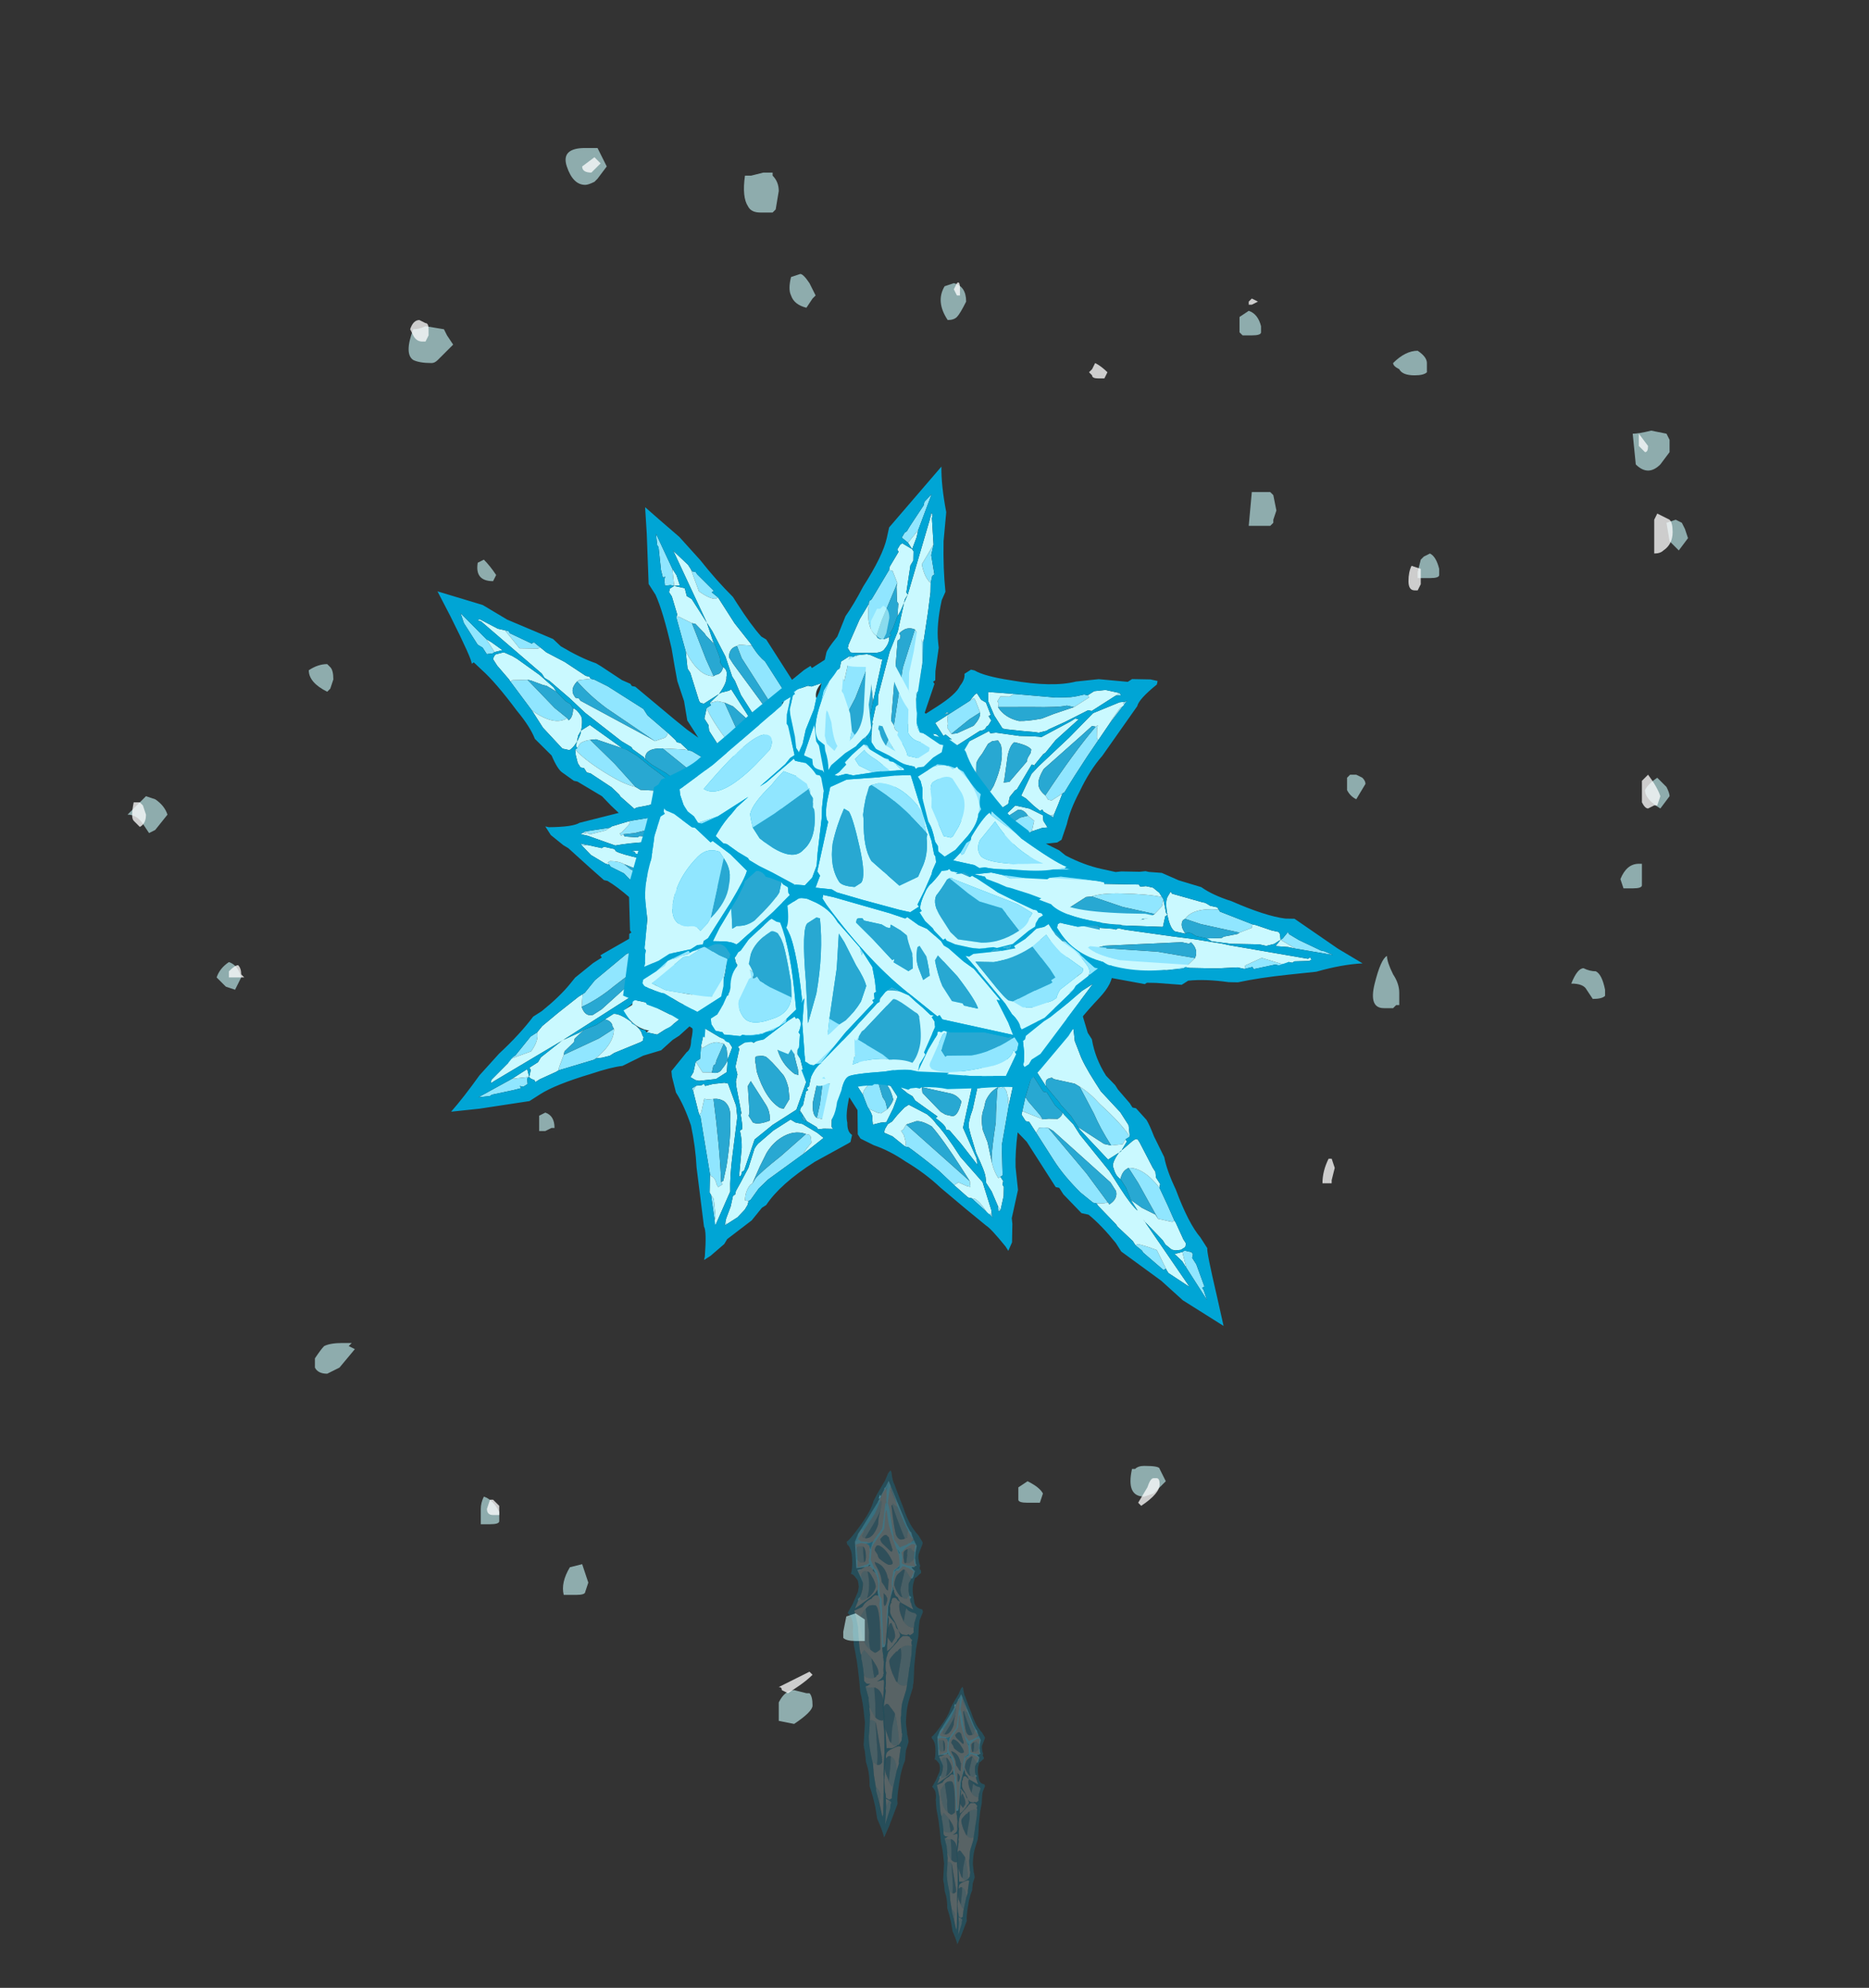 <?xml version="1.0" encoding="UTF-8" standalone="no"?>
<svg xmlns:ffdec="https://www.free-decompiler.com/flash" xmlns:xlink="http://www.w3.org/1999/xlink" ffdec:objectType="frame" height="271.2px" width="255.0px" xmlns="http://www.w3.org/2000/svg">
  <rect width="100%" height="100%" fill="#333333" stroke="none"/>
  <g transform="matrix(1.0, 0.0, 0.0, 1.0, 117.5, 125.55)">
    <use ffdec:characterId="1860" height="62.3" transform="matrix(-0.082, 0.264, -0.264, -0.082, 17.761, 79.322)" width="173.95" xlink:href="#sprite0"/>
    <use ffdec:characterId="1860" height="62.3" transform="matrix(-0.058, 0.185, -0.185, -0.058, 23.465, 107.604)" width="173.95" xlink:href="#sprite0"/>
    <use ffdec:characterId="1990" height="142.45" transform="matrix(-0.841, 0.538, -0.538, -0.841, 85.351, 32.372)" width="115.85" xlink:href="#sprite1"/>
    <use ffdec:characterId="1994" height="25.4" transform="matrix(0.0, -8.382, 8.382, 0.0, -100.098, 109.641)" width="25.65" xlink:href="#shape2"/>
  </g>
  <defs>
    <g id="sprite0" transform="matrix(1.0, 0.0, 0.0, 1.0, 70.0, 32.55)">
      <use ffdec:characterId="1859" height="8.9" transform="matrix(7.0, 0.0, 0.0, 7.0, -70.0, -32.55)" width="24.85" xlink:href="#shape0"/>
    </g>
    <g id="shape0" transform="matrix(1.0, 0.0, 0.0, 1.0, 10.0, 4.65)">
      <path d="M1.35 -2.3 L1.9 -2.45 2.8 -2.6 2.9 -2.6 3.45 -2.7 3.8 -2.75 4.1 -2.8 Q4.25 -2.65 4.25 -2.4 4.25 -2.25 4.1 -2.0 L4.1 -2.1 3.55 -2.0 2.45 -1.85 Q2.0 -1.75 1.75 -1.6 1.4 -1.9 1.4 -2.2 1.4 -2.25 1.4 -2.3 L1.35 -2.3 M8.3 -3.5 L8.35 -3.45 8.35 -3.4 8.45 -3.25 Q8.45 -3.1 8.35 -2.95 L7.3 -2.7 6.3 -2.6 Q6.6 -2.8 7.05 -3.0 7.85 -3.4 8.3 -3.5 M0.1 -2.05 L0.15 -1.85 Q0.15 -1.55 -0.1 -1.25 L-0.9 -1.15 -1.05 -1.15 -0.95 -1.3 Q-0.85 -1.55 -0.9 -1.85 L-0.8 -2.0 -0.2 -2.0 0.0 -2.05 0.1 -2.05 M-1.15 -0.6 L-1.3 -0.6 -1.35 -0.6 -1.3 -0.65 -1.3 -0.6 -1.15 -0.6 M13.3 -3.9 L13.4 -3.9 13.5 -3.95 13.45 -3.9 13.3 -3.9 M12.7 -3.45 L11.9 -2.95 11.65 -2.85 11.65 -2.9 Q11.7 -3.05 12.0 -3.3 L12.7 -3.45 M10.1 -2.15 L9.95 -2.05 9.5 -1.8 Q8.85 -1.45 8.35 -1.3 L8.1 -1.25 7.3 -1.05 Q7.2 -1.1 7.2 -1.2 7.2 -1.3 7.25 -1.45 L8.95 -2.1 Q9.55 -2.35 10.1 -2.45 L10.1 -2.4 10.0 -2.1 10.1 -2.15 M6.4 -0.75 L5.85 -0.5 5.8 -0.5 5.1 -0.05 5.05 -0.05 5.1 -0.15 5.05 -0.4 4.95 -0.65 5.1 -0.7 6.0 -1.05 6.95 -1.35 Q6.8 -1.15 6.5 -0.85 L6.4 -0.75 M4.25 0.35 L3.9 0.5 3.4 0.75 3.35 0.8 3.05 0.9 Q2.75 0.9 2.65 0.8 2.85 0.45 3.05 0.15 3.85 -0.2 4.3 -0.45 4.45 -0.25 4.45 0.1 4.45 0.2 4.25 0.35 M-0.85 2.2 Q-1.4 2.15 -1.85 2.3 L-2.15 2.55 -2.2 2.55 -2.4 2.6 -2.55 2.55 -2.6 2.55 Q-2.7 2.4 -2.7 2.25 L-2.65 2.2 Q-1.8 1.7 -0.9 1.7 -0.7 1.85 -0.65 2.05 -0.7 2.1 -0.75 2.15 L-0.85 2.2 M-4.45 3.7 L-5.05 3.65 -4.6 3.55 -4.45 3.7 M-5.4 3.55 L-7.55 3.0 -7.75 2.8 -7.75 2.75 Q-7.45 2.65 -7.25 2.65 L-7.0 2.65 Q-6.75 2.65 -5.9 2.85 L-4.9 3.1 -4.9 3.25 -5.0 3.35 -5.3 3.3 Q-5.45 3.3 -5.45 3.45 L-5.4 3.55 M-6.65 0.55 L-6.3 0.2 -6.35 0.35 -6.25 0.35 -5.95 0.3 -5.8 0.25 -5.8 0.3 -5.7 0.4 Q-6.85 1.35 -7.7 1.95 L-7.85 1.95 -7.8 1.9 Q-7.7 1.7 -7.7 1.65 L-7.7 1.55 -6.65 0.55 M-6.25 0.1 L-5.95 -0.1 -5.6 -0.4 -5.55 -0.1 -5.8 -0.15 Q-6.0 -0.15 -6.0 0.0 L-6.25 0.1 M-5.05 -0.6 L-4.6 -0.7 -4.55 -0.7 -4.55 -0.6 -4.4 -0.6 Q-4.25 -0.5 -4.15 -0.4 L-4.1 -0.2 -4.65 -0.1 -4.75 -0.05 -4.8 -0.05 -5.05 0.0 -5.2 -0.2 -5.1 -0.3 Q-5.0 -0.45 -5.0 -0.5 -5.0 -0.55 -5.05 -0.6 M-4.25 -0.85 L-4.2 -0.9 -4.25 -0.85 M-3.95 -0.7 L-3.9 -0.65 -3.95 -0.7 M-3.75 -0.9 L-3.75 -0.95 -3.75 -0.9 M-3.15 -0.85 L-3.05 -0.85 -2.8 -0.8 Q-2.7 -0.8 -2.4 -0.9 -2.2 -0.95 -1.95 -1.1 -1.85 -1.0 -1.7 -1.0 L-1.65 -0.8 -1.7 -0.65 Q-2.1 -0.35 -2.25 -0.35 L-3.6 -0.25 -3.6 -0.3 Q-3.15 -0.85 -3.15 -0.8 L-3.15 -0.85 M-0.25 1.55 L-0.2 1.6 1.35 0.85 Q2.0 0.7 2.5 0.4 2.35 0.9 1.65 1.3 L1.05 1.65 0.55 1.8 0.0 1.65 -0.25 1.55 M9.25 -3.2 Q9.3 -3.65 10.1 -3.9 L11.25 -4.0 11.25 -3.9 Q11.2 -3.8 11.0 -3.6 L9.8 -3.35 9.25 -3.2 M12.25 -4.0 L12.25 -4.05 Q12.3 -4.15 12.35 -4.2 L12.55 -4.2 12.75 -4.25 13.95 -4.25 12.75 -3.95 12.25 -4.0 M-3.25 2.65 L-3.25 2.7 -3.15 2.9 -3.3 3.2 -3.25 3.25 -3.9 3.45 -4.15 3.45 -4.2 3.35 -4.3 3.05 -3.85 2.9 -3.25 2.65 M-7.95 1.65 L-8.0 1.75 -8.3 2.05 -8.65 2.35 -8.8 2.35 -8.8 2.4 -8.85 2.45 -9.0 2.5 -7.95 1.65 M-7.95 2.85 Q-7.9 2.95 -7.85 3.0 L-8.15 3.0 -7.95 2.85 M-8.6 2.85 L-9.15 2.65 -8.4 2.6 Q-8.7 2.65 -8.7 2.75 L-8.6 2.85" fill="#90e6ff" fill-opacity="0.247" fill-rule="evenodd" stroke="none"/>
      <path d="M1.35 -2.3 L1.4 -2.3 Q1.4 -2.25 1.4 -2.2 1.4 -1.9 1.75 -1.6 L1.9 -1.5 2.05 -1.45 2.05 -1.4 Q2.6 -1.1 2.8 -1.1 3.0 -1.1 3.6 -1.55 L4.1 -2.0 Q4.25 -2.25 4.25 -2.4 4.25 -2.65 4.1 -2.8 L4.45 -2.85 5.3 -2.85 Q5.65 -2.85 6.3 -3.05 L6.4 -3.05 6.7 -3.15 Q6.8 -3.2 7.45 -3.45 L7.5 -3.5 7.7 -3.55 7.75 -3.55 7.95 -3.6 8.15 -3.55 8.3 -3.5 Q7.85 -3.4 7.05 -3.0 6.6 -2.8 6.3 -2.6 L6.2 -2.5 5.8 -1.95 5.8 -1.85 Q5.8 -1.75 6.05 -1.7 L5.85 -1.65 4.95 -1.5 Q4.85 -1.45 4.75 -1.4 L4.7 -1.4 4.45 -1.35 4.0 -1.2 3.7 -1.15 Q3.6 -1.05 3.25 -0.95 L3.05 -0.9 2.95 -0.9 2.75 -0.85 2.3 -0.85 Q2.25 -0.85 1.3 -1.3 1.2 -1.3 1.05 -1.4 L0.9 -1.5 0.8 -1.8 0.8 -1.95 Q0.95 -2.1 0.95 -2.2 L1.15 -2.2 1.25 -2.25 1.3 -2.25 1.3 -2.3 1.35 -2.3 M8.35 -3.4 L8.4 -3.4 8.65 -3.15 8.7 -3.05 8.75 -2.85 8.8 -2.75 7.6 -2.3 7.5 -2.25 8.25 -2.8 8.35 -2.95 Q8.45 -3.1 8.45 -3.25 L8.35 -3.4 M-0.1 -1.25 Q0.15 -1.55 0.15 -1.85 L0.1 -2.05 0.3 -2.1 0.4 -2.15 0.45 -2.15 Q0.5 -2.1 0.55 -2.1 L0.7 -1.95 0.65 -1.85 0.75 -1.75 Q0.8 -1.6 0.8 -1.45 0.8 -1.2 0.45 -0.95 L0.2 -0.75 0.05 -0.6 Q-0.35 -0.1 -0.6 -0.1 L-0.75 -0.05 -0.85 0.0 -1.0 0.0 Q-1.1 0.0 -1.1 -0.05 L-1.15 0.0 -1.45 0.0 -1.45 -0.05 -1.5 -0.1 -1.5 -0.15 Q-1.55 -0.25 -1.4 -0.4 L-1.35 -0.6 -1.3 -0.6 -1.15 -0.6 Q-0.85 -0.65 -0.45 -0.95 L-0.1 -1.25 M-1.3 -0.6 L-1.3 -0.6 M0.65 -0.35 L0.05 -0.2 -0.1 -0.1 -0.2 -0.1 -0.15 -0.15 0.2 -0.7 0.5 -0.9 Q0.55 -1.05 0.7 -1.15 0.85 -1.3 0.95 -1.3 L1.05 -1.3 Q1.15 -1.25 1.25 -1.2 L1.35 -1.2 Q1.7 -1.05 1.75 -1.05 L2.05 -0.9 2.25 -0.75 Q1.8 -0.6 1.65 -0.6 L1.3 -0.5 Q1.45 -0.65 1.6 -0.9 L1.2 -1.0 Q1.0 -1.0 0.7 -0.8 L0.25 -0.45 Q0.3 -0.35 0.45 -0.35 L0.65 -0.35 M0.65 -0.25 L1.55 -0.45 1.8 -0.5 2.0 -0.5 2.1 -0.35 2.35 -0.45 2.65 -0.6 2.7 -0.6 2.9 -0.7 2.95 -0.7 3.0 -0.75 3.6 -0.9 3.85 -1.0 3.9 -0.95 3.9 -1.0 Q4.15 -1.05 4.5 -0.7 L4.35 -0.95 4.25 -1.1 4.3 -1.15 4.4 -1.2 5.6 -1.5 5.5 -1.45 Q4.95 -1.15 4.95 -0.65 L5.05 -0.4 5.1 -0.15 5.05 -0.05 5.0 -0.15 4.8 -0.3 4.75 -0.4 Q4.85 -0.2 4.85 -0.05 4.85 0.0 4.8 0.05 L4.75 0.15 4.65 0.2 4.35 0.3 4.25 0.35 Q4.45 0.2 4.45 0.1 4.45 -0.25 4.3 -0.45 L4.2 -0.55 4.15 -0.55 Q4.1 -0.55 4.05 -0.6 L4.0 -0.65 3.95 -0.65 Q3.65 -0.6 3.25 -0.1 L3.05 0.15 Q2.85 0.45 2.65 0.8 2.75 0.9 3.05 0.9 L3.0 0.95 2.85 1.05 Q2.55 1.2 2.3 1.3 L1.4 1.65 1.25 1.7 Q1.05 1.8 0.7 2.0 L0.2 2.3 -0.2 1.85 -0.5 1.75 Q-0.8 1.6 -0.95 1.4 -1.25 1.3 -1.3 1.15 -1.3 1.1 -1.3 1.0 L-1.7 1.2 Q-1.5 1.2 -1.35 1.3 -1.0 1.5 -0.75 1.7 L0.05 2.3 -0.55 2.25 -0.65 2.3 -0.85 2.2 -0.75 2.15 Q-0.7 2.1 -0.65 2.05 -0.7 1.85 -0.9 1.7 L-1.1 1.55 Q-1.45 1.35 -1.8 1.35 -1.95 1.35 -2.3 1.65 -2.6 1.95 -2.7 2.1 L-2.7 2.25 Q-2.7 2.4 -2.6 2.55 L-2.55 2.55 -2.4 2.6 -2.2 2.55 -2.15 2.55 -2.6 2.95 -2.75 2.7 -2.95 2.5 -2.7 3.05 -4.45 3.7 -4.6 3.55 -5.05 3.65 -5.4 3.55 -5.45 3.45 Q-5.45 3.3 -5.3 3.3 L-5.0 3.35 -4.9 3.25 -4.9 3.1 Q-4.95 2.75 -5.4 2.6 -5.7 2.5 -6.1 2.5 L-6.55 2.6 -7.2 2.65 -7.25 2.65 Q-7.45 2.65 -7.75 2.75 L-7.75 2.8 -7.55 3.0 -9.25 2.7 -6.65 0.55 -7.7 1.55 -7.7 1.65 Q-7.7 1.7 -7.8 1.9 L-7.85 1.95 -7.7 1.95 -7.65 2.0 -7.2 1.8 Q-6.3 1.4 -5.8 1.1 -5.55 0.9 -5.55 0.7 -5.55 0.6 -5.7 0.4 L-5.8 0.3 -5.8 0.25 -5.95 0.3 -6.25 0.35 -6.35 0.35 -6.3 0.2 -6.25 0.1 -6.0 0.0 Q-6.0 -0.15 -5.8 -0.15 L-5.55 -0.1 -5.6 -0.4 -5.95 -0.1 -5.45 -0.55 -5.05 -0.6 Q-5.0 -0.55 -5.0 -0.5 -5.0 -0.45 -5.1 -0.3 L-5.2 -0.2 -5.05 0.0 Q-4.9 0.2 -4.75 0.2 L-4.4 0.1 -4.1 -0.05 -4.05 -0.1 -4.1 -0.2 -4.15 -0.4 Q-4.25 -0.5 -4.4 -0.6 L-4.55 -0.6 -4.55 -0.7 -4.6 -0.7 -4.25 -0.85 -4.2 -0.9 Q-4.15 -1.0 -4.05 -0.85 -3.95 -0.85 -3.95 -0.7 L-3.9 -0.65 -3.75 -0.9 -3.75 -0.95 -3.5 -0.95 Q-3.15 -1.0 -3.15 -0.85 L-3.15 -0.8 Q-3.15 -0.85 -3.6 -0.3 L-3.6 -0.25 -3.6 -0.15 -3.55 -0.1 Q-3.45 -0.05 -3.3 0.05 -3.1 0.2 -2.9 0.2 L-2.6 0.2 -2.35 0.15 -2.15 0.0 Q-1.8 -0.3 -1.7 -0.55 L-1.7 -0.65 -1.65 -0.8 -1.7 -1.0 Q-1.85 -1.0 -1.95 -1.1 L-1.9 -1.25 Q-1.8 -1.25 -1.75 -1.2 L-1.55 -1.3 -1.45 -1.4 -1.35 -1.45 -1.1 -1.65 -1.25 -0.95 -1.3 -0.7 Q-1.4 -0.5 -1.6 -0.35 L-1.65 -0.2 Q-1.8 0.0 -2.0 0.05 L-2.05 0.1 -1.95 0.1 -2.2 0.2 -2.15 0.2 -1.95 0.15 -1.8 0.15 -0.75 0.1 -0.4 0.0 0.65 -0.25 M6.95 -1.95 L7.0 -1.95 7.4 -2.1 7.5 -2.15 7.75 -2.25 9.15 -2.7 9.75 -2.85 10.65 -3.1 10.75 -3.15 10.9 -3.2 13.3 -3.9 13.45 -3.9 13.4 -3.85 12.7 -3.45 12.0 -3.3 Q11.7 -3.05 11.65 -2.9 L11.65 -2.85 10.85 -2.45 10.1 -2.15 10.0 -2.1 10.1 -2.4 10.1 -2.45 Q10.1 -2.7 9.8 -2.75 L9.75 -2.7 9.65 -2.7 9.6 -2.65 9.55 -2.65 7.4 -1.55 7.25 -1.45 Q7.2 -1.3 7.2 -1.2 7.2 -1.1 7.3 -1.05 L6.95 -0.95 6.9 -0.95 6.8 -0.9 6.45 -0.75 6.4 -0.75 6.5 -0.85 Q6.8 -1.15 6.95 -1.35 7.05 -1.55 7.05 -1.7 7.05 -1.9 6.95 -1.95 M2.5 0.4 L2.6 0.1 2.6 0.0 2.5 -0.1 2.3 -0.25 2.25 -0.25 Q-0.6 0.6 -0.6 1.0 L-0.55 1.2 -0.45 1.4 -0.25 1.55 0.0 1.65 0.55 1.8 1.05 1.65 1.65 1.3 Q2.35 0.9 2.5 0.4 M9.5 -2.95 Q9.4 -2.85 9.15 -2.85 8.95 -2.85 8.7 -3.15 8.45 -3.4 8.4 -3.55 L8.4 -3.6 Q8.4 -3.7 8.45 -3.7 L8.55 -3.7 9.45 -3.85 9.55 -3.9 10.1 -3.9 Q9.3 -3.65 9.25 -3.2 L9.25 -3.15 Q9.25 -3.0 9.45 -2.95 L9.5 -2.95 M11.25 -4.0 L11.3 -4.0 11.9 -4.1 12.05 -4.15 12.1 -4.1 Q12.2 -4.05 12.2 -3.95 L12.15 -3.8 12.15 -3.75 11.9 -3.65 11.75 -3.55 Q11.25 -3.35 10.95 -3.25 L10.9 -3.25 10.35 -3.1 10.2 -3.05 10.55 -3.25 10.6 -3.3 10.9 -3.55 11.0 -3.6 Q11.2 -3.8 11.25 -3.9 L11.25 -4.0 M12.25 -4.0 L12.75 -3.95 12.6 -3.9 12.2 -3.75 12.25 -4.0 M-0.5 0.65 L-0.5 0.65 M-0.75 0.35 L-0.85 0.3 -1.15 0.3 -1.35 0.35 Q-1.35 0.4 -1.5 0.5 L-1.5 0.55 -1.6 0.7 -0.85 0.45 -0.8 0.4 -0.75 0.4 -0.75 0.35 M-1.9 0.6 L-1.85 0.45 -2.65 0.65 -2.65 0.7 Q-3.5 1.15 -3.5 1.9 L-3.5 1.95 -3.35 1.85 Q-2.85 1.3 -2.5 1.15 L-2.3 1.05 -2.25 1.0 -2.1 0.8 -1.9 0.6 M-2.8 1.7 L-3.0 1.9 -2.9 1.9 -2.85 1.85 Q-2.85 1.75 -2.75 1.7 L-2.8 1.7 M-3.3 0.4 L-3.5 0.3 Q-3.55 0.1 -3.85 0.2 -3.75 0.2 -3.7 0.2 L-3.4 0.4 -3.3 0.45 -3.3 0.4 M-3.35 0.8 L-3.35 0.8 M-4.05 0.9 L-4.15 1.0 Q-4.7 1.6 -4.7 2.05 L-4.65 2.15 -4.5 2.2 -4.3 2.2 -4.05 1.9 Q-3.85 1.8 -3.8 1.65 -3.6 1.15 -3.6 0.95 L-3.65 0.8 -3.75 0.7 Q-3.85 0.7 -4.0 0.85 L-4.05 0.9 M-4.85 0.7 L-4.55 0.45 -4.65 0.45 -4.85 0.7 M-5.5 1.6 L-5.55 1.7 -5.55 1.75 Q-5.55 1.9 -5.15 2.05 -4.95 1.95 -4.85 1.7 -4.65 1.3 -4.55 1.1 L-4.55 1.0 -4.7 1.0 -5.35 1.45 -5.45 1.5 -5.5 1.6 M-4.35 2.5 L-4.85 2.5 Q-4.65 2.65 -4.55 2.9 L-4.55 2.8 Q-4.55 2.65 -4.25 2.5 L-4.35 2.5 M-3.2 2.15 L-3.2 2.25 -3.05 2.3 -3.2 2.15 M-3.25 2.65 Q-3.35 2.6 -3.4 2.6 -3.6 2.6 -3.95 2.75 -4.25 2.9 -4.3 3.05 L-4.2 3.35 -4.15 3.45 -3.9 3.45 -3.25 3.25 -3.3 3.2 -3.15 2.9 -3.25 2.7 -3.25 2.65 M-7.95 1.65 L-9.0 2.5 -8.85 2.45 -8.8 2.4 -8.8 2.35 -8.65 2.35 -8.3 2.05 -8.0 1.75 -7.95 1.65 M-7.5 2.35 L-8.2 2.5 -7.55 2.35 -7.5 2.35 M-8.6 2.85 L-8.7 2.75 Q-8.7 2.65 -8.4 2.6 L-9.15 2.65 -8.6 2.85 M-7.95 2.85 L-8.15 3.0 -7.85 3.0 Q-7.9 2.95 -7.95 2.85" fill="#caf9ff" fill-opacity="0.247" fill-rule="evenodd" stroke="none"/>
      <path d="M1.75 -1.6 Q2.0 -1.75 2.45 -1.85 L3.55 -2.0 4.1 -2.1 4.1 -2.0 3.6 -1.55 Q3.0 -1.1 2.8 -1.1 2.6 -1.1 2.05 -1.4 L2.05 -1.45 1.9 -1.5 1.75 -1.6 M7.5 -2.25 L7.2 -2.1 6.65 -1.95 6.05 -1.7 Q5.8 -1.75 5.8 -1.85 L5.8 -1.95 6.2 -2.5 6.3 -2.6 7.3 -2.7 8.35 -2.95 8.25 -2.8 7.5 -2.25 M-1.05 -1.15 L-0.9 -1.15 -0.1 -1.25 -0.45 -0.95 Q-0.85 -0.65 -1.15 -0.6 L-1.3 -0.6 -1.25 -0.75 -1.05 -1.1 -1.05 -1.15 M1.3 -0.5 L1.15 -0.5 0.65 -0.35 0.45 -0.35 Q0.3 -0.35 0.25 -0.45 L0.7 -0.8 Q1.0 -1.0 1.2 -1.0 L1.6 -0.9 Q1.45 -0.65 1.3 -0.5 M0.65 -0.25 L1.55 -0.45 0.65 -0.25 M1.8 -0.5 L2.0 -0.5 1.8 -0.5 M5.6 -1.5 L5.95 -1.55 6.95 -1.95 Q7.05 -1.9 7.05 -1.7 7.05 -1.55 6.95 -1.35 L6.0 -1.05 5.1 -0.7 4.95 -0.65 Q4.95 -1.15 5.5 -1.45 L5.6 -1.5 M-0.75 0.1 L-0.4 0.0 -0.75 0.1 M-0.25 1.55 L-0.45 1.4 -0.55 1.2 -0.6 1.0 Q-0.6 0.6 2.25 -0.25 L2.3 -0.25 2.5 -0.1 2.6 0.0 2.6 0.1 2.5 0.4 Q2.0 0.7 1.35 0.85 L-0.2 1.6 -0.25 1.55 M3.05 0.15 L3.25 -0.1 Q3.65 -0.6 3.95 -0.65 L4.0 -0.65 4.05 -0.6 Q4.1 -0.55 4.15 -0.55 L4.2 -0.55 4.3 -0.45 Q3.85 -0.2 3.05 0.15 M9.5 -2.95 L9.45 -2.95 Q9.25 -3.0 9.25 -3.15 L9.25 -3.2 9.8 -3.35 11.0 -3.6 10.9 -3.55 10.6 -3.3 10.55 -3.25 10.2 -3.05 9.8 -3.0 9.65 -2.95 9.5 -2.95 M7.25 -1.45 L7.4 -1.55 9.55 -2.65 9.6 -2.65 9.65 -2.7 9.75 -2.7 9.8 -2.75 Q10.1 -2.7 10.1 -2.45 9.55 -2.35 8.95 -2.1 L7.25 -1.45 M-4.1 -0.2 L-4.05 -0.1 -4.1 -0.05 -4.4 0.1 -4.75 0.2 Q-4.9 0.2 -5.05 0.0 L-4.8 -0.05 -4.75 -0.05 -4.65 -0.1 -4.1 -0.2 M-1.7 -0.65 L-1.7 -0.55 Q-1.8 -0.3 -2.15 0.0 L-2.35 0.15 -2.6 0.2 -2.9 0.2 Q-3.1 0.2 -3.3 0.05 -3.45 -0.05 -3.55 -0.1 L-3.6 -0.15 -3.6 -0.25 -2.25 -0.35 Q-2.1 -0.35 -1.7 -0.65 M-0.75 0.35 L-0.75 0.4 -0.8 0.4 -0.85 0.45 -1.6 0.7 -1.5 0.55 -1.5 0.5 Q-1.35 0.4 -1.35 0.35 L-1.15 0.3 -0.85 0.3 -0.75 0.35 M-2.7 2.25 L-2.7 2.1 Q-2.6 1.95 -2.3 1.65 -1.95 1.35 -1.8 1.35 -1.45 1.35 -1.1 1.55 L-0.9 1.7 Q-1.8 1.7 -2.65 2.2 L-2.7 2.25 M-1.9 0.6 L-2.1 0.8 -2.25 1.0 -2.3 1.05 -2.5 1.15 Q-2.85 1.3 -3.35 1.85 L-3.5 1.95 -3.5 1.9 Q-3.5 1.15 -2.65 0.7 L-2.65 0.65 -1.85 0.45 -1.9 0.6 M-3.3 0.45 L-3.4 0.4 -3.7 0.2 Q-3.75 0.2 -3.85 0.2 -3.55 0.1 -3.5 0.3 L-3.3 0.4 -3.3 0.45 M-4.05 0.9 L-4.0 0.85 Q-3.85 0.7 -3.75 0.7 L-3.65 0.8 -3.6 0.95 Q-3.6 1.15 -3.8 1.65 -3.85 1.8 -4.05 1.9 L-4.3 2.2 -4.5 2.2 -4.65 2.15 -4.7 2.05 Q-4.7 1.6 -4.15 1.0 L-4.05 0.9 M-3.35 0.8 L-3.35 0.8 M-4.85 0.7 L-4.65 0.45 -4.55 0.45 -4.85 0.7 M-5.7 0.4 Q-5.55 0.6 -5.55 0.7 -5.55 0.9 -5.8 1.1 -6.3 1.4 -7.2 1.8 L-7.65 2.0 -7.7 1.95 Q-6.85 1.35 -5.7 0.4 M-5.5 1.6 L-5.45 1.5 -5.35 1.45 -4.7 1.0 -4.55 1.0 -4.55 1.1 Q-4.65 1.3 -4.85 1.7 -4.95 1.95 -5.15 2.05 -5.55 1.9 -5.55 1.75 L-5.55 1.7 -5.5 1.6 M-4.35 2.5 L-4.25 2.5 Q-4.55 2.65 -4.55 2.8 L-4.55 2.9 Q-4.65 2.65 -4.85 2.5 L-4.35 2.5 M-7.25 2.65 L-7.2 2.65 -6.55 2.6 -6.1 2.5 Q-5.7 2.5 -5.4 2.6 -4.95 2.75 -4.9 3.1 L-5.9 2.85 Q-6.75 2.65 -7.0 2.65 L-7.25 2.65 M-4.3 3.05 Q-4.25 2.9 -3.95 2.75 -3.6 2.6 -3.4 2.6 -3.35 2.6 -3.25 2.65 L-3.85 2.9 -4.3 3.05 M-7.5 2.35 L-7.55 2.35 -8.2 2.5 -7.5 2.35" fill="#28a8d2" fill-opacity="0.247" fill-rule="evenodd" stroke="none"/>
      <path d="M1.45 -2.65 L2.7 -2.9 3.25 -3.05 3.85 -3.2 3.95 -3.2 4.15 -3.25 5.0 -3.25 Q5.6 -3.25 6.2 -3.4 L6.6 -3.5 6.75 -3.55 7.3 -3.8 7.45 -3.85 7.5 -3.9 7.9 -4.1 8.55 -4.1 9.25 -4.25 Q9.65 -4.2 10.3 -4.25 11.5 -4.4 12.05 -4.55 L12.3 -4.65 12.35 -4.65 14.0 -4.55 14.85 -4.45 Q14.35 -4.15 13.75 -3.6 L12.95 -3.2 Q12.25 -2.8 11.7 -2.4 L11.4 -2.3 Q10.7 -2.05 10.3 -1.75 L10.15 -1.65 9.45 -1.35 9.2 -1.2 9.15 -1.2 9.1 -1.15 7.5 -0.75 7.05 -0.55 Q6.3 -0.25 5.55 0.2 4.55 0.6 3.6 1.05 3.0 1.35 2.55 1.6 L1.95 1.85 1.8 1.9 1.7 1.95 1.3 2.05 Q1.0 2.15 0.8 2.3 0.6 2.5 0.5 2.7 L-0.2 2.55 -1.15 2.45 -1.5 2.5 Q-1.75 2.6 -1.9 2.7 L-1.95 2.75 -2.05 2.9 Q-2.2 3.1 -2.2 3.2 L-2.2 3.3 -2.25 3.3 Q-2.5 3.3 -3.0 3.45 -3.65 3.65 -3.85 3.85 -4.05 4.0 -4.1 4.15 L-4.25 4.25 -4.3 4.25 -4.35 4.2 Q-4.7 4.0 -5.45 3.75 -6.7 3.3 -7.45 3.3 L-7.6 3.3 -8.15 3.2 -9.0 3.0 -9.2 2.95 -9.75 2.9 -10.0 2.8 -9.9 2.7 Q-9.25 2.4 -9.15 2.25 -8.55 1.8 -7.75 1.15 -7.25 0.8 -6.8 0.35 -6.4 -0.1 -6.2 -0.45 L-5.85 -0.85 -5.75 -0.9 -4.95 -0.85 Q-4.8 -0.85 -4.5 -1.0 -4.3 -1.1 -4.2 -1.2 L-4.05 -1.2 -3.95 -1.25 -3.9 -1.35 -3.75 -1.4 -3.7 -1.4 -3.65 -1.35 -3.3 -1.15 -3.3 -1.1 -3.0 -1.1 Q-2.7 -1.1 -2.4 -1.2 -2.2 -1.25 -1.55 -1.6 -1.25 -1.8 -1.3 -2.25 L-1.15 -2.35 -0.55 -2.3 Q-0.1 -2.35 0.4 -2.5 L0.6 -2.55 1.45 -2.65 M1.9 -2.45 L1.35 -2.3 1.3 -2.3 1.3 -2.25 1.25 -2.25 1.15 -2.2 0.95 -2.2 Q0.95 -2.1 0.8 -1.95 L0.8 -1.8 0.9 -1.5 1.05 -1.4 Q1.2 -1.3 1.3 -1.3 2.25 -0.85 2.3 -0.85 L2.75 -0.85 2.95 -0.9 3.05 -0.9 3.25 -0.95 Q3.6 -1.05 3.7 -1.15 L4.0 -1.2 4.45 -1.35 4.7 -1.4 4.75 -1.4 Q4.85 -1.45 4.95 -1.5 L5.85 -1.65 6.05 -1.7 6.65 -1.95 7.2 -2.1 7.6 -2.3 8.8 -2.75 8.75 -2.85 8.7 -3.05 8.65 -3.15 8.4 -3.4 8.35 -3.4 8.35 -3.45 8.3 -3.5 8.15 -3.55 7.95 -3.6 7.75 -3.55 7.7 -3.55 7.5 -3.5 7.45 -3.45 Q6.8 -3.2 6.7 -3.15 L6.4 -3.05 6.3 -3.05 Q5.65 -2.85 5.3 -2.85 L4.45 -2.85 4.1 -2.8 3.8 -2.75 3.45 -2.7 2.9 -2.6 2.8 -2.6 1.9 -2.45 M2.7 -0.6 L2.65 -0.6 2.35 -0.45 1.85 -0.25 1.25 -0.05 0.25 0.35 -0.25 0.5 -0.75 0.75 -1.05 0.8 Q-1.35 0.95 -1.3 1.15 -1.25 1.3 -0.95 1.4 -0.8 1.6 -0.5 1.75 L-0.2 1.85 0.2 2.3 0.7 2.0 Q1.05 1.8 1.25 1.7 L1.4 1.65 2.3 1.3 Q2.55 1.2 2.85 1.05 L3.0 0.95 3.05 0.9 3.35 0.8 3.4 0.75 3.9 0.5 4.25 0.35 4.35 0.3 4.65 0.2 4.75 0.15 4.8 0.05 Q4.85 0.0 4.85 -0.05 4.85 -0.2 4.75 -0.4 L4.8 -0.3 5.0 -0.15 5.05 -0.05 5.1 -0.05 5.8 -0.5 5.85 -0.5 6.4 -0.75 6.45 -0.75 6.8 -0.9 6.9 -0.95 6.95 -0.95 7.3 -1.05 8.1 -1.25 8.35 -1.3 Q8.85 -1.45 9.5 -1.8 L9.95 -2.05 10.1 -2.15 10.85 -2.45 11.65 -2.85 11.9 -2.95 13.4 -3.85 13.5 -3.95 13.4 -3.9 13.3 -3.9 10.9 -3.2 10.75 -3.15 10.65 -3.1 9.75 -2.85 9.15 -2.7 7.75 -2.25 7.5 -2.15 7.4 -2.1 7.0 -1.95 6.95 -1.95 5.95 -1.55 5.6 -1.5 4.4 -1.2 4.3 -1.15 4.25 -1.1 4.35 -0.95 4.5 -0.7 Q4.15 -1.05 3.9 -1.0 L3.9 -0.95 3.85 -1.0 3.6 -0.9 3.0 -0.75 2.95 -0.7 2.9 -0.7 2.7 -0.6 M1.85 -0.35 Q1.85 -0.4 1.95 -0.45 1.35 -0.5 0.1 -0.05 L-0.5 0.1 -0.75 0.15 -1.6 0.15 -1.7 0.2 -1.9 0.2 -2.1 0.25 -2.2 0.25 -2.4 0.35 -2.45 0.35 -2.55 0.4 -2.55 0.35 -2.6 0.4 -2.85 0.45 -2.95 0.45 -3.3 0.5 -3.45 0.45 Q-3.55 0.25 -3.75 0.25 L-3.8 0.2 -3.85 0.2 -3.95 0.25 -4.1 0.3 -4.45 0.45 -4.65 0.6 -4.8 0.7 -4.9 0.8 -5.55 1.3 -5.55 1.25 Q-5.85 1.5 -5.95 1.55 L-6.0 1.55 Q-6.15 1.7 -6.45 1.85 -7.2 2.2 -7.25 2.25 L-7.0 2.25 -5.95 2.0 -4.65 2.4 -4.6 2.4 -4.45 2.45 -4.4 2.45 -3.55 2.25 -3.2 1.95 -3.05 1.8 -3.05 1.7 -3.0 1.7 -3.0 1.65 -2.95 1.6 -2.55 1.35 -2.3 1.2 -2.0 1.15 Q-1.6 1.0 -1.35 0.9 L-1.15 0.7 -0.85 0.6 1.85 -0.35 M1.05 -1.3 L0.95 -1.3 Q0.85 -1.3 0.7 -1.15 0.55 -1.05 0.5 -0.9 L0.2 -0.7 -0.15 -0.15 -0.2 -0.1 -0.1 -0.1 0.05 -0.2 0.65 -0.35 1.15 -0.5 1.3 -0.5 1.65 -0.6 Q1.8 -0.6 2.25 -0.75 L2.05 -0.9 1.75 -1.05 Q1.7 -1.05 1.35 -1.2 L1.25 -1.2 Q1.15 -1.25 1.05 -1.3 M0.3 -2.1 L0.1 -2.05 0.0 -2.05 -0.2 -2.0 -0.8 -2.0 -0.9 -1.85 Q-0.85 -1.55 -0.95 -1.3 L-1.05 -1.15 -1.05 -1.1 -1.25 -0.75 -1.3 -0.6 -1.3 -0.65 -1.35 -0.6 -1.4 -0.4 Q-1.55 -0.25 -1.5 -0.15 L-1.5 -0.1 -1.45 -0.05 -1.45 0.0 -1.15 0.0 -1.1 -0.05 Q-1.1 0.0 -1.0 0.0 L-0.85 0.0 -0.75 -0.05 -0.6 -0.1 Q-0.35 -0.1 0.05 -0.6 L0.2 -0.75 0.45 -0.95 Q0.8 -1.2 0.8 -1.45 0.8 -1.6 0.75 -1.75 L0.65 -1.85 0.7 -1.95 0.55 -2.1 Q0.5 -2.1 0.45 -2.15 L0.4 -2.15 0.3 -2.1 M9.95 -3.9 L9.55 -3.9 9.45 -3.85 8.55 -3.7 8.45 -3.7 Q8.4 -3.7 8.4 -3.6 L8.4 -3.55 Q8.45 -3.4 8.7 -3.15 8.95 -2.85 9.15 -2.85 9.4 -2.85 9.5 -2.95 L9.65 -2.95 9.8 -3.0 10.2 -3.05 10.35 -3.1 10.9 -3.25 10.95 -3.25 Q11.25 -3.35 11.75 -3.55 L11.9 -3.65 12.15 -3.75 12.15 -3.8 12.2 -3.95 Q12.2 -4.05 12.1 -4.1 L12.05 -4.15 11.9 -4.1 11.3 -4.0 11.25 -4.0 10.1 -3.9 9.95 -3.9 M12.25 -4.0 L12.2 -3.75 12.6 -3.9 12.75 -3.95 13.95 -4.25 12.75 -4.25 12.55 -4.2 12.35 -4.2 Q12.3 -4.15 12.25 -4.05 L12.25 -4.0 M-5.5 -0.05 L-5.55 -0.05 -5.8 -0.25 Q-5.95 0.05 -6.35 0.4 -6.7 0.75 -7.25 1.2 -7.7 1.6 -8.2 1.9 L-8.95 2.45 -8.65 2.45 -7.75 2.3 Q-7.4 2.05 -6.85 1.8 L-5.7 1.25 -5.4 1.1 -5.0 0.55 -5.1 0.45 -5.3 0.2 -5.45 0.05 -5.5 0.05 -5.5 -0.05 M-5.5 -0.25 L-5.45 -0.15 -5.1 0.15 -4.7 0.35 -4.35 0.15 -4.0 0.1 -3.95 0.0 -3.95 -0.35 -4.05 -0.9 -4.2 -0.8 -4.25 -0.75 Q-4.6 -0.6 -4.9 -0.55 L-5.35 -0.45 -5.55 -0.45 Q-5.5 -0.4 -5.5 -0.25 M-3.75 -0.7 L-3.75 -0.65 -3.8 -0.45 -3.8 -0.25 -3.85 -0.15 -3.8 -0.15 -3.8 0.0 -3.7 0.0 -3.65 0.05 -3.4 0.15 -3.4 0.2 -3.35 0.35 -2.85 0.35 -2.7 0.3 -2.6 0.3 -2.2 0.2 -2.1 0.15 -2.0 0.05 -1.85 0.0 Q-1.75 -0.05 -1.65 -0.2 L-1.6 -0.35 Q-1.4 -0.5 -1.3 -0.7 L-1.25 -0.95 -1.1 -1.65 -1.35 -1.45 -1.45 -1.4 -1.55 -1.3 -1.8 -1.15 Q-2.1 -1.0 -2.4 -0.9 -2.7 -0.8 -2.8 -0.8 L-3.05 -0.85 -3.2 -0.85 -3.7 -0.9 -3.7 -0.8 -3.75 -0.7 M-0.75 1.7 Q-1.0 1.5 -1.35 1.3 -1.6 1.1 -1.95 1.2 -2.25 1.3 -2.5 1.45 -2.8 1.65 -2.85 1.85 L-2.9 1.9 -2.95 1.9 -3.05 2.05 -3.1 2.15 -3.1 2.2 -3.15 2.2 -3.05 2.3 -3.05 2.35 -2.9 2.55 -2.7 2.75 -2.65 2.75 -2.55 2.9 -2.2 2.55 -1.85 2.3 Q-1.3 2.15 -0.6 2.2 L-0.55 2.25 0.05 2.3 -0.75 1.7 M-2.85 2.85 L-2.95 2.75 -3.0 2.65 -3.15 2.5 -3.1 2.5 -3.3 2.3 -3.55 2.4 -3.7 2.4 -3.8 2.45 -4.15 2.5 -4.15 2.55 Q-4.25 2.55 -4.35 2.6 L-4.45 2.6 -4.45 2.65 -4.55 2.8 -4.55 2.85 -4.5 3.25 -4.3 3.55 -4.2 3.6 -4.2 3.55 -4.25 3.55 Q-3.85 3.35 -3.3 3.15 L-2.8 3.0 -2.85 2.85 M-4.6 0.45 L-4.65 0.45 -4.65 0.5 -4.6 0.45 M-5.0 2.45 L-5.45 2.3 Q-5.8 2.15 -5.95 2.15 L-6.85 2.3 -7.65 2.45 -7.75 2.4 -7.85 2.45 -8.05 2.5 -8.1 2.5 -8.55 2.65 -8.75 2.7 -8.3 2.85 -7.8 2.9 -7.7 2.85 -7.6 2.85 -7.15 2.9 -6.75 2.95 -4.7 3.55 -4.6 3.3 -4.7 2.85 -4.65 2.8 -4.75 2.65 -4.8 2.5 Q-4.9 2.45 -5.0 2.45 M-3.2 3.2 L-3.2 3.2" fill="#00a5d5" fill-opacity="0.247" fill-rule="evenodd" stroke="none"/>
    </g>
    <g id="sprite1" transform="matrix(1.0, 0.0, 0.0, 1.0, 53.2, 74.9)">
      <use ffdec:characterId="1989" height="20.35" transform="matrix(7.0, 0.0, 0.0, 7.0, -53.2, -74.9)" width="16.55" xlink:href="#shape1"/>
    </g>
    <g id="shape1" transform="matrix(1.0, 0.0, 0.0, 1.0, 7.6, 10.7)">
      <path d="M5.0 -3.65 L5.05 -3.6 Q4.95 -3.45 4.8 -3.4 L4.75 -3.4 4.65 -3.35 Q4.5 -3.3 4.0 -3.25 L3.35 -3.15 3.3 -3.2 3.3 -3.25 3.35 -3.35 3.5 -3.4 3.6 -3.45 4.45 -3.5 4.7 -3.55 4.95 -3.65 5.0 -3.65 M5.6 -3.75 L5.6 -3.8 5.65 -3.8 5.6 -3.75 M5.55 -3.1 L5.55 -3.25 5.7 -3.55 5.8 -3.65 5.8 -3.7 5.55 -3.15 5.55 -3.1 M4.65 -1.2 L4.75 -1.25 4.75 -1.2 4.65 -1.2 M4.9 -1.7 L4.85 -1.7 4.65 -1.5 4.6 -1.55 4.5 -1.6 Q4.9 -2.45 5.25 -3.05 L5.25 -3.1 5.35 -3.1 5.35 -3.05 Q5.3 -2.9 5.35 -2.85 L5.35 -2.8 4.9 -1.75 4.9 -1.7 M0.65 -6.1 L0.65 -6.05 0.65 -6.1 M0.6 -5.9 L0.65 -5.9 Q0.65 -5.75 0.6 -5.6 L0.55 -5.5 Q0.45 -5.35 0.1 -4.95 L0.0 -4.8 -0.25 -4.45 -0.3 -4.4 -0.35 -4.45 -0.4 -4.45 -0.4 -4.55 -0.35 -4.7 Q-0.3 -4.75 -0.3 -4.8 L0.25 -5.4 0.55 -5.9 0.6 -5.9 M0.95 -6.35 L0.95 -6.45 1.0 -6.45 0.95 -6.35 M1.15 -6.45 L1.15 -6.5 1.3 -5.95 1.35 -5.9 1.25 -6.0 Q1.2 -6.1 1.2 -6.3 L1.2 -6.4 1.15 -6.4 1.15 -6.45 M1.45 -5.55 Q1.5 -5.35 1.55 -5.15 1.7 -4.7 1.8 -4.45 L1.85 -4.4 1.8 -4.35 1.75 -4.2 1.75 -4.1 1.7 -4.1 1.6 -4.05 1.15 -5.65 1.2 -5.75 1.25 -5.7 1.35 -5.55 Q1.4 -5.55 1.45 -5.55 M2.05 -3.95 L2.0 -3.9 2.05 -3.95 M1.75 -3.6 L1.9 -3.6 1.95 -3.55 2.05 -3.4 2.05 -3.35 2.0 -3.1 1.95 -3.05 Q1.85 -3.0 1.75 -3.0 L1.6 -3.0 1.7 -3.35 1.7 -3.45 1.75 -3.6 M2.75 -3.15 L2.85 -3.2 2.85 -3.15 3.0 -3.0 2.8 -2.8 2.55 -2.5 2.5 -2.5 2.4 -2.6 2.4 -2.85 2.75 -3.15 M1.5 -2.7 L1.55 -2.65 1.75 -2.3 1.75 -2.25 1.25 -1.8 1.5 -2.7 M1.95 -2.15 L2.3 -2.05 1.45 -1.3 1.3 -1.65 1.95 -2.15 M0.1 -2.05 L0.05 -2.0 0.1 -2.05 M-0.4 -1.85 L-0.65 -2.75 -0.3 -2.95 -0.4 -1.85 M-0.15 0.35 L1.05 -1.05 -0.15 0.35 M-5.2 5.7 L-5.25 5.75 -5.25 5.7 -5.2 5.7 M-4.95 5.2 L-4.8 5.05 -4.65 4.7 -4.6 4.7 -4.5 4.6 Q-4.45 4.75 -4.55 5.0 L-4.95 5.2 M-3.75 3.7 L-3.55 3.4 -3.0 2.8 -2.5 2.4 -2.4 2.5 Q-2.35 2.55 -2.4 2.65 L-3.15 3.5 -3.75 4.0 -3.75 3.7 M-2.05 2.0 L-1.5 1.25 -1.25 1.6 -2.05 2.35 -2.05 2.4 -2.2 2.5 -2.05 2.0 M-1.15 0.75 L-0.6 0.1 -0.4 0.65 -0.95 1.3 -1.15 0.75 M0.1 -1.05 L-0.2 -0.8 -0.85 -1.25 0.1 -1.05 M-1.9 -1.3 L-1.95 -1.35 -1.9 -1.3 M-6.8 -5.6 L-6.8 -5.6 M-6.2 -5.35 L-6.15 -5.3 -5.75 -5.15 -5.75 -5.1 -5.6 -5.05 -5.65 -5.0 -6.0 -5.05 -6.3 -5.4 -6.2 -5.35 M-4.65 -4.4 L-4.6 -4.4 -4.3 -4.25 -3.2 -3.3 -3.4 -3.15 -4.35 -3.85 -4.9 -4.35 -4.65 -4.4 M-2.75 -2.95 L-1.9 -2.45 -2.25 -2.2 -2.8 -2.6 -3.3 -3.0 -2.75 -2.95 M-1.4 -2.2 L-1.2 -2.05 -1.1 -2.0 -0.7 -1.75 -1.15 -1.45 -1.9 -1.95 -1.45 -2.2 -1.4 -2.2 M1.55 1.5 L1.6 1.5 1.55 1.5 M1.9 1.4 L1.8 0.8 2.3 0.5 1.9 1.4 M2.2 0.15 L2.3 0.1 2.2 0.15 M2.85 0.2 L2.55 0.15 2.5 0.05 2.65 -0.1 3.5 -0.65 3.4 -0.15 3.0 0.05 2.85 0.2 M4.15 -0.6 L4.15 -0.65 4.05 -0.65 Q3.95 -0.65 3.85 -0.7 L3.75 -0.8 4.05 -1.0 4.1 -1.05 4.15 -1.05 4.25 -1.15 4.4 -1.05 4.4 -0.8 4.3 -0.8 4.15 -0.6 M7.3 0.7 L7.35 0.7 7.4 0.6 7.5 0.6 7.55 0.65 7.55 0.6 7.7 0.65 8.1 0.8 8.15 0.8 8.35 0.9 7.6 0.85 7.3 0.7 M6.75 0.5 L6.7 0.55 6.5 0.7 5.75 0.6 5.4 0.6 Q5.55 0.35 6.05 0.3 L6.75 0.5 M8.0 1.0 L7.95 1.0 8.0 1.0 M3.6 1.35 L3.15 1.65 2.2 1.85 2.3 1.45 2.35 1.4 3.6 1.35 M3.75 1.65 L3.8 1.4 4.95 1.3 Q5.35 1.25 5.7 1.3 L5.55 1.5 5.5 1.5 5.2 1.6 4.4 1.7 4.25 1.65 3.75 1.65 M6.7 1.35 Q6.75 1.2 7.0 1.1 L7.45 1.2 7.35 1.2 7.3 1.2 6.85 1.35 6.7 1.35 M1.65 1.95 L1.85 1.75 1.65 1.95 M3.3 1.95 L3.35 2.0 3.55 2.8 3.6 3.05 3.75 3.3 3.75 3.35 3.75 3.4 3.7 3.4 Q3.55 3.3 3.5 3.2 L3.45 3.05 Q3.35 2.9 3.25 2.4 L3.1 1.95 3.3 1.95 M4.0 3.95 L4.0 4.0 3.9 3.9 4.0 3.95 M1.65 3.15 L3.0 3.6 3.2 3.7 3.25 3.7 3.25 3.75 3.2 3.75 3.0 3.8 2.95 3.85 2.6 3.7 1.8 3.5 1.65 3.15 M3.3 3.95 L3.45 3.95 3.75 4.05 3.8 4.15 3.8 4.1 3.85 4.15 3.9 4.15 3.8 4.15 3.35 3.95 3.3 3.95 M1.3 3.35 L1.35 3.4 1.3 3.35 M1.25 1.85 L0.5 2.4 0.45 2.4 -0.2 2.8 -0.4 2.35 0.8 1.5 1.25 1.85 M-2.4 4.25 L-2.45 4.2 -2.5 4.2 -2.55 4.1 -2.6 3.9 -2.05 3.5 -1.7 3.3 -1.5 3.2 -1.8 3.65 Q-2.2 4.05 -2.4 4.25 M0.75 2.5 L1.2 2.95 0.9 3.1 0.65 2.9 0.75 2.5 M0.4 3.5 L0.5 4.05 Q0.55 4.65 0.5 4.9 L0.4 4.9 0.4 4.95 0.25 4.9 0.15 4.8 0.25 4.1 0.4 3.5 M2.5 4.35 Q2.65 4.5 2.8 4.8 3.05 5.3 3.1 5.6 L3.05 5.6 2.95 5.65 Q2.85 5.65 2.75 5.6 L2.6 4.95 2.5 4.35 M3.3 8.7 L3.35 8.75 3.3 8.7 M2.95 8.25 L2.95 8.2 2.7 7.8 2.65 7.8 2.6 7.65 2.65 7.65 2.95 7.85 3.0 8.3 2.95 8.25 M2.1 6.6 L2.05 6.55 1.9 6.3 1.55 5.55 1.55 5.4 1.4 4.9 Q1.45 4.85 1.5 4.85 L1.7 4.9 2.15 5.95 Q2.3 6.35 2.35 6.7 L2.3 6.7 2.1 6.6 M1.2 4.35 L1.05 4.05 1.3 3.7 1.45 4.1 1.65 4.7 1.3 4.45 1.2 4.35 M0.05 5.35 Q0.3 5.5 0.25 6.05 L0.05 6.7 0.0 6.7 -0.15 6.45 0.0 5.7 0.05 5.35 M2.9 6.2 Q3.2 6.2 3.4 6.7 L3.45 7.4 3.4 7.4 3.15 7.25 3.0 6.5 2.9 6.2 M3.4 8.05 L3.45 8.05 3.55 8.1 3.55 8.25 3.6 8.35 3.6 8.85 3.55 9.05 3.4 8.35 3.4 8.05 M-1.35 -9.65 L-1.35 -9.75 -1.35 -9.65 M-1.15 -9.2 L-1.15 -9.15 -1.1 -9.15 -0.95 -8.65 -0.95 -8.6 -0.9 -8.45 -0.95 -8.45 Q-1.05 -8.55 -1.2 -8.75 L-1.15 -9.2 M-0.65 -7.3 L-0.55 -7.0 Q-0.45 -6.55 -0.45 -6.2 L-0.45 -5.55 -0.55 -5.5 Q-0.65 -5.55 -0.7 -5.6 L-0.85 -6.75 -0.9 -7.5 -0.9 -7.45 Q-0.85 -7.45 -0.7 -7.35 L-0.65 -7.3 M-0.45 -5.05 L-0.65 -4.85 -0.65 -4.95 -0.7 -5.3 -0.7 -5.4 -0.45 -5.05 M-1.6 -9.05 L-1.65 -9.05 -1.75 -9.15 -1.75 -9.2 -1.7 -9.25 -1.7 -9.4 -1.6 -9.85 -1.55 -9.85 -1.55 -9.9 -1.5 -10.1 -1.5 -9.35 -1.6 -9.05 M-1.8 -8.45 L-1.75 -8.45 -1.55 -8.25 -1.6 -7.45 -1.6 -7.1 Q-1.85 -7.25 -1.9 -7.75 -1.85 -8.15 -1.8 -8.45 M-6.5 -4.95 L-6.55 -4.95 -6.7 -4.9 -6.7 -4.95 -6.8 -5.15 -7.05 -5.55 -7.1 -5.6 -7.2 -5.75 -6.65 -5.25 -6.5 -4.95 M-6.2 -4.4 L-6.15 -4.45 -5.9 -4.4 -5.35 -3.85 -5.15 -3.6 Q-5.4 -3.5 -5.8 -3.8 L-5.8 -3.85 -6.2 -4.4 M-1.85 -6.6 L-1.75 -6.65 Q-1.65 -6.6 -1.55 -6.55 -1.55 -6.15 -1.6 -5.85 L-1.65 -5.25 Q-1.75 -5.45 -1.8 -5.75 -1.95 -6.3 -1.95 -6.6 L-1.85 -6.6 M-1.8 -2.75 L-2.15 -4.0 -1.65 -3.8 -1.8 -2.75 M-0.75 -4.05 L-0.45 -4.1 -0.45 -3.4 -0.75 -3.55 -0.75 -4.05 M-2.6 -0.9 L-3.15 -0.8 -3.3 -1.0 -2.85 -1.25 -2.6 -0.9 M-5.0 -3.0 L-5.0 -3.05 -4.9 -3.15 -4.7 -3.2 -4.25 -2.75 -3.85 -2.25 Q-4.05 -2.3 -4.35 -2.5 -4.8 -2.8 -5.0 -3.0 M-5.6 0.25 L-5.25 0.1 Q-4.8 -0.1 -4.5 -0.25 L-4.45 -0.25 -4.2 -0.25 -4.15 -0.2 -4.15 -0.1 Q-5.05 0.3 -5.7 0.5 L-5.75 0.5 -5.7 0.45 -5.6 0.3 -5.6 0.25 M-4.1 -0.5 L-4.05 -0.55 -4.0 -0.45 -4.05 -0.5 -4.1 -0.5 M-6.45 0.6 L-6.5 0.6 -5.95 0.4 -6.05 0.45 -6.3 0.55 -6.4 0.55 -6.4 0.6 -6.45 0.6 M-2.85 -0.6 L-2.9 -0.6 -2.85 -0.6 M-3.2 -0.55 L-3.05 -0.2 -3.5 -0.2 -3.65 -0.25 -3.7 -0.4 -3.55 -0.55 -3.2 -0.55 M-1.65 -0.3 L-1.55 0.05 -2.75 -0.1 -2.35 -0.4 -1.65 -0.3 M-1.05 -0.15 L-0.75 -0.1 -1.05 -0.15 M-2.2 1.65 L-2.6 2.05 -2.75 2.05 -2.85 1.75 -2.2 1.65 M-0.85 3.6 L-0.6 3.7 -0.6 5.35 -0.65 5.6 -0.7 5.6 -0.9 5.45 -0.9 5.4 Q-0.9 5.2 -0.95 5.05 L-0.95 4.85 -0.95 4.8 -0.95 4.35 -0.85 3.6 M-0.85 6.6 L-0.8 6.6 Q-0.7 6.65 -0.6 6.9 L-0.7 7.35 -0.7 7.3 -0.75 7.25 -0.75 7.2 -0.85 6.75 -0.8 6.75 -0.85 6.6 M-0.6 7.9 L-0.6 7.85 -0.6 7.9 M-0.55 3.5 L-0.65 3.35 -0.5 3.3 -0.55 3.5 M-0.15 3.35 L-0.15 3.45 -0.15 3.35 M-4.7 1.9 L-5.35 1.4 -5.6 1.25 Q-5.7 1.2 -5.85 1.15 L-5.9 1.1 -5.9 1.05 -5.55 1.05 -5.45 1.15 Q-5.3 1.2 -4.85 1.5 L-4.3 1.85 -4.35 1.9 -4.35 1.95 -4.45 2.0 -4.6 1.9 Q-4.65 1.9 -4.7 1.9 M-6.45 0.8 L-6.45 0.75 -6.35 0.8 -6.45 0.8 M-3.4 2.25 L-3.9 2.25 -4.0 2.25 -4.0 2.2 -3.95 1.95 -3.7 1.95 -3.25 1.9 -3.25 2.05 -3.3 2.1 -3.35 2.2 -3.4 2.25 M-3.95 4.95 L-3.3 4.5 -3.05 4.3 Q-2.95 4.55 -3.3 4.95 L-3.35 4.95 -3.95 5.25 -4.0 5.2 -3.95 4.95 M-4.55 5.5 L-4.5 5.65 -4.6 5.7 -4.65 5.7 -4.75 5.75 -5.2 5.95 -5.25 6.0 -5.45 6.05 -4.85 5.6 -4.55 5.5 M-1.1 3.85 L-1.15 3.85 -1.1 3.85 M-6.05 1.1 L-6.05 1.1 M-0.25 7.25 L-0.2 7.3 -0.1 7.35 -0.15 7.45 -0.2 7.5 -0.15 7.5 -0.2 7.65 -0.4 8.05 -0.4 8.1 -0.5 8.3 -0.4 7.55 -0.25 7.25" fill="#90e6ff" fill-rule="evenodd" stroke="none"/>
      <path d="M5.0 -3.65 L5.05 -3.7 5.15 -3.75 5.35 -3.8 5.6 -3.8 5.6 -3.75 5.55 -3.7 5.35 -3.55 5.2 -3.4 5.15 -3.4 5.1 -3.35 Q5.0 -3.3 4.65 -3.1 L4.35 -2.85 Q4.25 -2.8 4.2 -2.8 L3.85 -2.75 3.45 -2.75 3.4 -2.85 3.3 -2.95 3.15 -3.25 3.1 -3.4 3.6 -3.45 3.5 -3.4 3.35 -3.35 3.3 -3.25 3.3 -3.2 3.35 -3.15 Q3.5 -2.95 3.8 -2.95 4.0 -2.95 4.2 -3.05 L4.45 -3.2 Q4.6 -3.3 4.75 -3.4 L4.8 -3.4 Q4.95 -3.45 5.05 -3.6 L5.0 -3.65 M5.8 -3.7 L5.8 -3.65 5.7 -3.55 5.55 -3.25 5.55 -3.1 5.35 -2.8 5.35 -2.85 Q5.3 -2.9 5.35 -3.05 L5.35 -3.1 5.25 -3.1 5.25 -3.05 5.2 -3.05 5.0 -2.85 Q4.6 -2.4 4.4 -2.05 4.3 -1.9 4.35 -1.75 4.4 -1.65 4.5 -1.6 L4.6 -1.55 4.65 -1.5 4.85 -1.7 4.9 -1.7 4.8 -1.4 4.75 -1.25 4.65 -1.2 4.55 -1.25 4.5 -1.25 4.5 -1.3 4.35 -1.35 4.15 -1.45 4.1 -1.5 4.2 -1.95 4.3 -2.15 4.8 -2.75 Q5.05 -3.05 5.2 -3.3 L5.8 -3.7 M0.65 -6.1 L0.75 -6.25 0.95 -6.45 0.95 -6.35 0.9 -6.05 0.9 -5.9 0.9 -5.85 0.85 -5.75 Q0.8 -5.65 0.75 -5.25 L0.65 -4.9 0.6 -4.75 Q0.55 -4.65 0.35 -4.5 L0.05 -4.2 -0.05 -4.25 -0.65 -4.45 -0.3 -4.8 Q-0.3 -4.75 -0.35 -4.7 L-0.4 -4.55 -0.4 -4.45 -0.35 -4.45 -0.3 -4.4 -0.25 -4.4 Q-0.1 -4.4 0.05 -4.5 L0.15 -4.6 Q0.3 -4.7 0.4 -4.95 L0.45 -5.2 0.6 -5.6 Q0.65 -5.75 0.65 -5.9 L0.6 -5.9 0.6 -6.0 0.65 -6.05 0.65 -6.1 M1.15 -6.45 L1.15 -6.4 1.2 -6.4 1.2 -6.3 Q1.2 -6.1 1.25 -6.0 L1.35 -5.9 1.45 -5.55 Q1.4 -5.55 1.35 -5.55 L1.25 -5.7 1.2 -5.75 1.15 -5.65 1.15 -5.35 Q1.15 -4.7 1.2 -4.35 1.3 -4.15 1.4 -4.1 L1.6 -4.05 1.7 -4.1 1.75 -4.1 1.75 -4.2 1.8 -4.35 1.85 -4.4 1.95 -4.1 2.05 -3.95 2.0 -3.9 1.9 -3.85 1.8 -3.85 1.65 -3.8 1.45 -3.75 1.35 -3.75 1.15 -4.1 Q1.1 -4.25 1.1 -4.35 1.05 -4.6 1.05 -5.15 L0.95 -5.8 1.1 -6.35 1.15 -6.45 M0.35 -1.4 L0.1 -4.1 0.7 -4.7 0.8 -5.35 0.85 -5.45 0.85 -5.5 0.9 -4.95 0.95 -4.6 1.0 -4.55 Q0.95 -4.5 1.05 -4.25 L1.0 -4.25 1.2 -3.75 1.2 -3.65 1.25 -3.55 1.3 -3.4 1.3 -3.15 0.55 -1.65 0.35 -1.4 M0.55 -4.0 L0.95 -3.6 1.0 -3.7 0.9 -4.2 0.85 -4.3 0.75 -4.4 Q0.65 -4.45 0.45 -4.25 0.45 -4.1 0.55 -4.0 M2.05 -3.4 L1.95 -3.55 1.9 -3.6 1.75 -3.6 Q1.6 -3.55 1.55 -3.5 1.5 -3.35 1.5 -3.25 L1.5 -3.2 1.6 -3.0 1.75 -3.0 Q1.85 -3.0 1.95 -3.05 L2.0 -3.1 2.0 -2.9 1.95 -2.8 1.45 -3.25 1.45 -3.5 1.65 -3.65 1.9 -3.8 2.0 -3.75 2.15 -3.7 2.1 -3.6 Q2.05 -3.55 2.05 -3.4 M2.75 -3.15 L2.85 -3.3 2.85 -3.35 3.0 -3.25 3.1 -3.2 3.1 -3.15 3.2 -2.95 3.2 -2.8 3.2 -2.75 3.2 -2.7 3.2 -2.7 Q3.15 -2.65 3.1 -2.65 L2.9 -2.45 2.85 -2.45 2.85 -2.4 2.8 -2.4 2.65 -2.25 2.4 -2.4 2.25 -2.55 2.4 -2.85 2.4 -2.6 2.5 -2.5 2.55 -2.5 2.65 -2.45 Q2.75 -2.55 2.9 -2.7 3.05 -2.9 3.0 -3.0 L2.85 -3.15 2.85 -3.2 2.75 -3.15 M2.35 -2.85 L2.35 -2.85 M1.75 -2.25 L1.75 -2.3 1.55 -2.65 1.5 -2.7 1.05 -1.75 1.7 -2.75 1.75 -2.25 M2.3 -2.05 L1.95 -2.15 2.55 -2.2 2.6 -2.15 2.55 -1.9 2.55 -1.8 2.5 -1.75 1.3 -1.65 1.45 -1.3 2.3 -2.05 M2.8 -2.0 Q2.65 -1.5 2.5 -1.35 L2.7 -1.05 Q3.1 -1.55 2.9 -2.05 L2.85 -2.1 2.8 -2.0 M2.65 -1.8 L2.65 -1.85 2.8 -2.3 3.25 -2.65 3.8 -2.65 4.25 -2.7 4.75 -3.1 4.8 -3.1 4.85 -3.15 4.9 -3.15 4.55 -2.7 Q4.45 -2.55 4.4 -2.4 L4.35 -2.4 Q4.3 -2.35 4.2 -2.1 L4.2 -2.15 4.0 -1.65 3.95 -1.55 3.85 -1.45 3.8 -1.3 3.55 -1.05 3.55 -1.0 3.3 -1.0 3.25 -1.1 3.15 -1.1 2.45 -1.45 2.65 -1.75 2.65 -1.8 M-0.65 -2.75 L0.1 -2.05 0.05 -2.0 -0.35 -1.8 -0.3 -2.95 -0.65 -2.75 M1.05 -1.05 L-0.15 0.35 1.05 -1.05 M-0.6 0.1 L-1.4 2.3 -1.25 1.6 -1.5 1.25 -1.15 0.75 -0.95 1.3 -0.4 0.65 -0.6 0.1 M-2.05 2.9 L-2.3 3.15 -2.35 3.15 -2.45 3.3 -3.1 3.9 -3.45 4.15 -3.9 4.6 -4.0 4.65 -5.15 5.65 -5.2 5.7 -5.25 5.7 -5.2 5.65 -4.95 5.2 -4.55 5.0 Q-4.45 4.75 -4.5 4.6 L-4.4 4.45 -4.15 4.15 -3.8 3.75 -3.75 3.7 -3.75 4.0 Q-3.65 4.15 -3.45 4.1 L-3.45 4.05 -3.4 4.0 -3.35 4.0 -2.4 2.75 -2.4 2.65 Q-2.35 2.55 -2.4 2.5 L-2.5 2.4 -2.05 2.0 -2.2 2.5 -2.2 2.8 Q-2.15 2.9 -2.05 2.9 M0.1 -1.05 L-0.85 -1.25 -1.05 -0.75 -1.9 -1.3 -1.95 -1.35 -2.95 -2.25 -2.25 -2.2 -1.9 -2.45 -1.4 -2.2 -1.45 -2.2 -1.9 -1.95 -1.15 -1.45 -0.7 -1.75 0.1 -1.05 M-3.65 -2.8 L-3.65 -2.85 -3.85 -3.0 -3.9 -3.05 -3.95 -3.05 -4.05 -3.15 -4.75 -3.75 -5.05 -4.0 -5.5 -4.4 -5.6 -4.5 -6.75 -5.55 -6.8 -5.55 -6.8 -5.6 -6.75 -5.6 -6.5 -5.45 -6.45 -5.45 -6.4 -5.4 -6.3 -5.4 -6.0 -5.05 -5.65 -5.0 -5.6 -5.05 -5.5 -4.95 -5.15 -4.75 -4.7 -4.45 -4.65 -4.4 -4.9 -4.35 Q-5.05 -4.25 -5.0 -4.05 L-4.95 -4.05 -4.85 -3.95 -3.55 -3.2 -3.4 -3.15 -3.2 -3.3 -2.75 -2.95 -3.3 -3.0 -3.55 -2.95 Q-3.65 -2.9 -3.65 -2.8 M-1.2 -2.05 L-1.1 -2.0 -1.2 -2.05 M1.1 0.4 L2.3 0.1 2.2 0.15 1.8 0.8 1.9 1.4 1.6 1.5 1.55 1.5 1.5 1.5 1.3 0.9 0.8 0.65 1.1 0.4 M2.5 -0.5 L3.65 -0.7 3.65 -0.6 3.4 -0.15 3.5 -0.65 2.8 -0.7 2.5 0.05 2.55 0.15 2.85 0.2 2.7 0.35 2.7 0.4 2.65 0.55 2.55 0.65 2.35 0.35 2.5 -0.5 M3.45 -2.5 L3.25 -2.4 3.15 -2.2 Q3.1 -2.05 3.1 -1.95 3.15 -1.55 3.2 -1.45 L3.25 -1.4 3.35 -1.35 Q3.4 -1.35 3.45 -1.5 L3.5 -1.6 Q3.65 -2.15 3.5 -2.45 L3.45 -2.5 M4.1 -2.35 L4.1 -2.4 Q4.05 -2.5 3.8 -2.55 3.7 -2.4 3.7 -2.25 L3.7 -1.7 3.8 -1.75 4.05 -2.2 4.1 -2.25 4.1 -2.35 M3.9 -0.35 L3.75 -0.65 3.65 -0.8 3.65 -0.95 3.85 -1.1 4.0 -1.3 4.25 -1.3 4.55 -1.15 4.6 -1.1 4.65 -1.0 4.55 -0.95 Q4.5 -0.9 4.4 -0.8 L4.4 -1.05 4.25 -1.15 Q4.15 -1.25 4.05 -1.2 3.9 -1.15 3.85 -1.1 L3.75 -0.9 3.75 -0.8 3.85 -0.7 Q3.95 -0.65 4.05 -0.65 L4.15 -0.65 4.15 -0.6 4.0 -0.45 3.95 -0.35 3.9 -0.35 M7.3 0.7 L7.6 0.85 7.25 0.85 7.3 0.7 7.2 0.8 7.2 0.85 7.0 0.85 6.9 0.9 6.4 0.95 6.35 0.95 6.0 0.9 5.9 0.9 6.15 0.85 6.2 0.8 6.45 0.75 6.5 0.7 6.7 0.55 6.75 0.5 6.8 0.5 7.15 0.55 7.25 0.55 7.25 0.6 Q7.3 0.65 7.3 0.7 M5.45 0.85 L5.25 0.85 Q5.15 0.8 5.05 0.55 4.95 0.3 5.0 0.2 L5.0 0.15 5.05 0.1 5.1 0.1 5.65 0.2 5.75 0.2 5.9 0.25 6.0 0.3 6.05 0.3 Q5.55 0.35 5.4 0.6 L5.4 0.65 Q5.35 0.75 5.45 0.85 M7.5 1.15 L7.45 1.2 7.0 1.1 Q6.75 1.2 6.7 1.35 L6.55 1.4 6.15 1.45 5.65 1.5 5.55 1.5 5.7 1.3 Q5.75 1.1 5.6 1.05 L5.4 1.05 3.9 1.3 3.8 1.4 3.75 1.65 3.15 1.65 3.6 1.35 3.75 0.95 6.35 0.95 7.9 1.0 7.95 1.0 8.0 1.0 7.95 1.05 7.5 1.15 M4.9 0.2 L4.05 0.25 3.55 0.4 3.2 0.95 2.7 0.7 Q3.0 0.3 3.1 0.25 L3.3 0.1 3.9 0.1 4.4 0.05 4.75 0.05 4.9 0.2 M2.2 1.85 L1.65 1.95 1.85 1.75 2.3 1.45 2.2 1.85 M2.65 1.05 L2.85 1.0 2.65 1.05 M3.3 1.95 L3.35 2.0 3.3 1.95 M3.75 3.35 L3.8 3.4 3.85 3.5 3.95 3.7 4.0 3.95 3.9 3.9 3.7 3.7 3.65 3.7 3.5 3.55 3.5 3.5 Q3.45 3.4 3.15 3.1 L2.9 2.85 2.9 2.8 2.9 2.0 3.25 2.85 3.5 3.2 Q3.55 3.3 3.7 3.4 L3.75 3.4 3.75 3.35 M3.2 3.25 L3.2 3.3 3.25 3.35 2.75 3.05 3.15 3.2 3.2 3.25 M3.2 3.7 L3.2 3.65 3.0 3.5 2.95 3.5 2.75 3.35 1.65 3.15 1.8 3.5 1.35 3.4 1.3 3.35 2.85 3.3 Q3.2 3.5 3.45 3.6 L3.8 4.05 3.9 4.15 3.85 4.15 3.8 4.1 3.8 4.15 3.75 4.05 3.45 3.95 3.3 3.95 2.95 3.85 3.0 3.8 3.2 3.75 3.25 3.75 3.25 3.7 3.2 3.7 M-1.6 2.55 L1.25 1.85 0.8 1.5 -0.4 2.35 -0.2 2.8 -2.05 4.15 -2.1 4.15 -2.2 4.25 -2.4 4.25 Q-2.2 4.05 -1.8 3.65 L-1.5 3.2 -1.6 2.55 M0.5 2.4 L0.45 2.4 0.5 2.4 M-2.5 4.2 L-2.7 4.1 -2.75 4.05 -2.85 3.9 -2.9 3.85 -2.3 3.25 -2.55 3.75 -2.6 3.9 -2.55 4.1 -2.5 4.2 M1.2 2.95 L0.75 2.5 0.65 2.9 0.9 3.1 1.2 2.95 M0.05 3.0 L0.7 4.05 0.7 4.5 0.65 4.6 0.65 4.75 0.5 4.9 Q0.55 4.65 0.5 4.05 L0.4 3.5 0.05 3.0 M0.4 4.95 L0.15 5.0 0.1 5.0 -0.05 4.95 -0.1 4.95 -0.1 4.1 0.05 4.65 0.15 4.8 0.25 4.9 0.4 4.95 M-0.1 3.1 L-0.05 3.1 -0.1 3.1 M2.5 4.35 L2.45 4.25 2.1 4.0 2.0 4.0 Q1.9 4.0 1.9 4.15 L1.85 4.05 1.95 3.75 Q2.35 3.85 2.7 4.0 L2.75 4.0 2.85 4.35 2.85 4.4 2.9 4.6 3.1 5.05 3.15 5.1 3.15 5.2 3.2 5.25 3.2 5.35 3.15 5.5 3.1 5.6 Q3.05 5.3 2.8 4.8 2.65 4.5 2.5 4.35 M2.25 5.05 L2.65 5.55 2.75 5.6 Q2.85 5.65 2.95 5.65 L3.05 5.6 3.05 5.65 2.9 5.8 2.8 5.85 2.6 5.85 2.3 5.1 2.25 5.05 M1.65 3.75 L1.75 3.9 1.65 3.75 M2.05 4.75 L2.15 5.0 2.15 5.05 2.25 5.25 2.55 6.1 2.65 6.5 2.8 7.0 2.85 7.1 2.85 7.2 3.3 8.7 3.35 8.75 3.3 8.75 3.1 8.4 3.05 8.35 3.0 8.3 2.95 7.85 2.65 7.65 2.6 7.65 2.55 7.5 2.35 7.15 2.15 6.7 2.1 6.65 2.1 6.6 2.3 6.7 2.35 6.7 Q2.55 6.65 2.55 6.5 L2.55 6.45 2.5 6.4 2.5 6.35 1.75 5.0 1.7 4.9 1.5 4.85 Q1.45 4.85 1.4 4.9 L1.35 4.7 1.35 4.65 1.3 4.6 1.25 4.4 1.2 4.35 1.3 4.45 1.65 4.7 Q1.8 4.8 1.9 4.8 2.0 4.8 2.05 4.7 L2.05 4.75 M-0.2 5.4 Q-0.25 5.3 -0.15 5.2 -0.1 5.1 0.15 5.0 L0.5 5.0 0.55 5.05 0.55 5.1 0.4 5.65 0.4 5.75 0.25 6.05 Q0.3 5.5 0.05 5.35 L0.0 5.35 Q-0.1 5.3 -0.2 5.4 M0.05 6.7 L0.0 6.75 -0.1 7.1 -0.1 7.2 -0.15 7.25 -0.25 7.25 -0.4 7.1 -0.35 6.95 -0.4 6.85 -0.4 6.3 -0.3 5.9 -0.3 5.85 -0.25 6.1 -0.25 6.15 -0.2 6.4 -0.15 6.45 0.0 6.7 0.05 6.7 M2.7 6.3 Q2.65 6.25 2.65 6.1 2.65 6.0 2.85 5.8 3.05 5.65 3.2 5.65 L3.3 5.75 3.4 6.3 3.4 6.7 Q3.2 6.2 2.9 6.2 L2.9 6.15 Q2.8 6.15 2.7 6.3 M3.45 7.4 L3.45 7.45 3.5 7.8 3.5 7.95 Q3.45 8.0 3.4 8.0 L3.25 7.95 3.15 7.8 3.1 7.7 2.9 7.2 2.8 6.85 2.8 6.75 2.9 6.95 2.95 7.0 3.1 7.2 3.15 7.25 3.4 7.4 3.45 7.4 M3.4 8.05 L3.4 8.35 3.35 8.25 3.25 8.0 3.4 8.05 M-1.35 -9.75 L-1.35 -9.7 -1.15 -9.25 -1.15 -9.2 -1.2 -8.75 Q-1.05 -8.55 -0.95 -8.45 L-0.9 -8.45 -0.9 -8.35 -0.8 -7.95 -0.8 -7.9 -0.7 -7.4 -0.7 -7.35 Q-0.85 -7.45 -0.9 -7.45 L-0.9 -7.5 Q-1.1 -7.5 -1.15 -7.35 L-1.15 -7.15 -0.75 -5.7 -0.7 -5.6 Q-0.65 -5.55 -0.55 -5.5 L-0.45 -5.55 -0.45 -5.3 -0.4 -5.25 -0.4 -5.1 -0.45 -5.05 -0.7 -5.4 -0.8 -5.45 -0.95 -5.55 Q-1.05 -5.55 -1.1 -5.5 L-1.1 -5.55 -1.15 -5.8 -1.15 -6.05 -1.25 -6.95 -1.25 -7.35 Q-1.25 -7.75 -1.3 -7.9 L-1.3 -8.1 -1.35 -9.65 -1.35 -9.75 M-1.0 -4.55 L-1.0 -4.6 -1.0 -4.55 M-1.6 -9.05 L-1.5 -9.35 -1.5 -9.2 -1.45 -9.0 -1.6 -9.05 M-1.8 -8.45 L-1.8 -8.5 -1.75 -8.85 -1.75 -8.95 -1.7 -9.0 -1.6 -9.0 -1.5 -8.95 -1.45 -8.9 -1.4 -8.75 -1.4 -8.65 -1.3 -8.15 -1.3 -7.65 -1.4 -7.9 -1.55 -8.15 -1.55 -8.25 -1.75 -8.45 -1.8 -8.45 M-1.35 -7.2 Q-1.3 -7.1 -1.35 -6.95 -1.35 -6.85 -1.6 -6.75 L-1.95 -6.7 -2.0 -6.7 Q-2.05 -6.7 -2.05 -6.75 L-2.05 -6.8 -2.0 -7.35 -2.0 -7.45 -1.95 -7.55 -1.95 -7.7 -1.9 -7.75 Q-1.85 -7.25 -1.6 -7.1 L-1.55 -7.1 Q-1.45 -7.1 -1.35 -7.2 M-6.5 -4.95 L-6.65 -5.25 -6.55 -5.15 -6.35 -5.0 -6.5 -4.95 -6.35 -4.95 -6.2 -4.9 -6.1 -4.8 -5.65 -4.5 -5.35 -4.25 -5.3 -4.15 -5.55 -4.3 -5.6 -4.3 -5.85 -4.4 -5.9 -4.4 -6.15 -4.45 -6.2 -4.4 -6.25 -4.45 -6.45 -4.7 -6.55 -4.8 -6.55 -4.85 -6.5 -4.95 M-5.0 -3.85 Q-4.95 -3.8 -4.85 -3.7 -4.8 -3.6 -4.9 -3.35 -5.0 -3.1 -5.1 -3.05 L-5.1 -3.05 -5.2 -3.0 -5.2 -3.05 -5.6 -3.5 -5.65 -3.55 -5.7 -3.65 -5.8 -3.75 -5.8 -3.8 Q-5.4 -3.5 -5.15 -3.6 L-5.1 -3.6 Q-5.0 -3.65 -5.0 -3.8 L-5.0 -3.85 M-1.85 -6.6 L-1.85 -6.65 -1.65 -6.75 -1.35 -6.75 -1.2 -5.95 -1.2 -5.9 -1.45 -6.45 -1.55 -6.55 Q-1.65 -6.6 -1.75 -6.65 L-1.85 -6.6 M-1.1 -4.9 L-1.1 -4.55 -1.5 -2.55 -1.65 -3.8 -2.15 -4.0 -2.15 -4.25 -2.05 -4.45 -2.0 -4.7 Q-1.95 -4.9 -1.95 -5.35 L-1.95 -5.55 -2.05 -6.1 -2.05 -6.4 -1.95 -6.6 Q-1.95 -6.3 -1.8 -5.75 -1.75 -5.45 -1.65 -5.25 L-1.6 -5.15 -1.3 -4.85 Q-1.3 -4.8 -1.25 -4.8 -1.15 -4.75 -1.1 -4.9 M-0.75 -4.05 L-0.25 -4.2 -0.15 -4.1 -0.15 -4.05 -0.1 -4.0 -0.75 -3.55 -0.45 -3.4 -0.45 -4.1 -0.75 -4.05 M-3.25 -2.4 L-1.85 -0.5 -2.85 -1.25 -3.3 -1.0 -3.7 -1.6 Q-3.8 -1.8 -4.15 -2.1 L-4.15 -2.15 -4.75 -2.55 -4.75 -2.6 -4.85 -2.65 -4.95 -2.75 -5.0 -2.9 -5.0 -3.0 Q-4.8 -2.8 -4.35 -2.5 -4.05 -2.3 -3.85 -2.25 L-3.75 -2.2 -3.3 -2.2 -3.25 -2.4 M-5.0 -3.05 L-4.9 -3.3 -4.9 -3.35 -4.85 -3.35 -4.7 -3.5 -4.05 -3.05 -4.0 -3.0 -4.55 -3.2 -4.7 -3.2 -4.9 -3.15 -5.0 -3.05 M-5.6 0.25 L-5.6 0.3 -5.7 0.45 -5.75 0.5 -5.7 0.5 -5.65 0.55 -5.35 0.5 -4.4 0.35 Q-4.2 0.25 -4.15 0.15 -4.1 0.05 -4.15 -0.1 L-4.15 -0.2 -4.2 -0.25 -4.45 -0.25 Q-4.25 -0.4 -4.1 -0.5 L-4.05 -0.5 -4.0 -0.45 -3.95 -0.35 -3.95 -0.3 -3.9 -0.3 -3.85 -0.15 -3.8 0.05 -3.75 0.15 -4.15 0.4 -4.35 0.45 -5.15 0.6 -5.8 0.75 -6.35 0.65 -6.45 0.6 -6.4 0.6 -6.4 0.55 -6.3 0.55 -6.05 0.45 -5.95 0.4 -5.6 0.25 M-2.85 -0.6 L-3.3 0.0 -3.55 0.05 -3.75 -0.15 -3.9 -0.4 -3.85 -0.5 -3.85 -0.65 -3.75 -0.6 -3.55 -0.55 -3.7 -0.4 -3.65 -0.25 Q-3.65 -0.1 -3.55 -0.05 L-3.3 -0.05 -3.05 -0.2 -3.2 -0.55 -2.9 -0.6 -2.85 -0.6 M-1.65 -0.3 L-2.35 -0.4 -2.75 -0.1 -1.55 0.05 -1.65 -0.3 M-0.9 0.15 L-1.35 0.15 -0.9 0.15 M-3.0 0.15 L-1.5 0.8 -1.65 0.95 -3.35 1.6 -3.9 1.55 -3.9 1.5 -4.0 1.45 -4.35 1.15 Q-4.65 0.95 -4.7 0.9 L-5.35 0.85 -5.45 0.85 -5.5 0.8 -4.9 0.7 -4.6 0.6 -4.55 0.6 -4.25 0.5 -4.3 0.5 -4.25 0.55 -3.75 0.3 -3.7 0.3 -3.55 0.25 -3.45 0.15 -3.0 0.15 M-3.1 1.65 L-2.0 1.4 -2.8 1.65 -2.85 1.75 -2.75 2.05 -2.6 2.05 -2.85 2.2 -2.9 2.2 -2.95 2.1 -3.0 2.05 -3.05 1.9 -3.05 1.85 -3.1 1.7 -3.1 1.65 M-0.85 3.6 L-0.65 3.35 -0.55 3.5 -0.15 3.7 -0.2 4.25 -0.2 4.75 -0.25 5.05 -0.25 5.15 -0.35 5.55 -0.4 6.1 -0.4 6.3 -0.6 7.8 -0.6 7.85 -0.7 7.45 -0.7 7.35 -0.6 6.9 Q-0.7 6.65 -0.8 6.6 L-0.85 6.6 -0.85 6.0 -0.9 5.5 -0.9 5.45 -0.7 5.6 -0.65 5.6 Q-0.5 5.65 -0.4 5.5 L-0.4 5.35 -0.5 3.8 -0.6 3.7 -0.85 3.6 M-0.6 7.9 L-0.6 7.85 -0.6 7.9 M-3.55 0.15 L-3.5 0.15 -3.55 0.15 M-3.3 0.55 L-3.4 0.6 Q-3.85 0.9 -3.95 1.2 L-3.95 1.3 -3.85 1.35 -3.75 1.35 -3.55 1.25 Q-3.4 1.2 -3.35 1.15 L-3.05 0.7 -3.25 0.55 -3.3 0.55 M-4.35 0.75 L-4.4 0.8 Q-4.4 0.9 -4.2 1.1 -4.1 1.1 -3.95 0.95 L-3.65 0.6 -3.6 0.55 -3.7 0.5 -4.2 0.65 -4.25 0.7 -4.35 0.75 M-4.15 1.5 L-4.15 1.75 -4.2 2.05 -4.3 2.2 -4.7 1.9 Q-4.65 1.9 -4.6 1.9 L-4.45 2.0 -4.35 1.95 -4.35 1.9 -4.3 1.85 Q-4.3 1.6 -4.5 1.4 -4.65 1.3 -4.9 1.2 L-5.15 1.15 -5.55 1.05 -5.9 1.05 -5.9 1.1 -6.05 1.1 -6.25 1.0 -6.45 0.8 -6.35 0.8 -5.8 0.8 -5.75 0.85 -5.25 0.9 -4.9 0.95 -4.85 0.95 -4.7 1.0 Q-4.65 1.05 -4.45 1.2 L-4.2 1.4 -4.15 1.45 -4.15 1.5 M-4.1 1.8 L-4.05 1.8 -4.05 1.7 -3.95 1.65 -3.9 1.65 Q-3.85 1.6 -3.75 1.65 L-3.2 1.65 -3.15 1.85 -3.2 1.8 -3.15 1.95 -3.1 1.95 -3.1 2.25 -3.4 2.25 -3.35 2.2 -3.3 2.1 -3.25 2.05 -3.25 1.9 -3.35 1.85 -3.7 1.8 Q-3.9 1.85 -3.95 1.95 L-4.0 2.2 -4.0 2.25 -3.9 2.25 -4.05 2.3 -4.1 2.3 -4.1 2.15 -4.15 2.05 -4.1 1.8 M-3.35 2.3 L-3.4 2.3 -3.45 2.25 -3.35 2.3 M-3.6 4.4 L-3.75 4.6 -3.75 4.65 -3.9 4.9 -3.95 4.95 -4.0 5.2 -3.95 5.25 -4.0 5.3 -4.3 5.45 -4.3 5.5 -4.4 5.55 -4.45 5.55 -4.55 5.35 -4.55 5.3 -4.45 5.15 -4.35 5.1 -4.0 4.7 -4.0 4.65 -3.7 4.45 -3.6 4.4 M-3.05 4.3 L-3.05 4.25 Q-3.1 4.15 -3.25 4.15 -3.2 4.05 -3.05 4.0 -2.95 3.95 -2.75 4.1 -2.5 4.25 -2.45 4.3 L-2.45 4.4 -2.5 4.45 -2.95 4.75 -3.25 4.9 -3.3 4.95 Q-2.95 4.55 -3.05 4.3 M-4.85 5.6 L-4.75 5.5 -4.55 5.35 -4.55 5.5 -4.85 5.6 M-1.15 3.85 L-1.1 3.85 -1.15 3.85 M-6.05 1.1 L-6.05 1.1 M-0.25 7.25 L-0.4 7.55 -0.4 7.4 -0.35 7.2 -0.25 7.25" fill="#caf9ff" fill-rule="evenodd" stroke="none"/>
      <path d="M4.75 -3.4 Q4.6 -3.3 4.45 -3.2 L4.2 -3.05 Q4.0 -2.95 3.8 -2.95 3.5 -2.95 3.35 -3.15 L4.0 -3.25 Q4.5 -3.3 4.65 -3.35 L4.75 -3.4 M4.5 -1.6 Q4.4 -1.65 4.35 -1.75 4.3 -1.9 4.4 -2.05 4.6 -2.4 5.0 -2.85 L5.2 -3.05 5.25 -3.05 Q4.9 -2.45 4.5 -1.6 M0.6 -5.6 L0.45 -5.2 0.4 -4.95 Q0.3 -4.7 0.15 -4.6 L0.05 -4.5 Q-0.1 -4.4 -0.25 -4.4 L-0.3 -4.4 -0.25 -4.45 0.0 -4.8 0.1 -4.95 Q0.45 -5.35 0.55 -5.5 L0.6 -5.6 M0.9 -5.85 L0.9 -5.9 0.9 -5.85 M0.55 -1.65 L0.35 -1.4 0.55 -1.65 M1.6 -4.05 L1.4 -4.1 Q1.3 -4.15 1.2 -4.35 1.15 -4.7 1.15 -5.35 L1.15 -5.65 1.6 -4.05 M0.55 -4.0 Q0.45 -4.1 0.45 -4.25 0.65 -4.45 0.75 -4.4 L0.85 -4.3 0.9 -4.2 1.0 -3.7 0.95 -3.6 0.55 -4.0 M1.75 -3.6 L1.7 -3.45 1.7 -3.35 1.6 -3.0 1.5 -3.2 1.5 -3.25 Q1.5 -3.35 1.55 -3.5 1.6 -3.55 1.75 -3.6 M3.0 -3.0 Q3.05 -2.9 2.9 -2.7 2.75 -2.55 2.65 -2.45 L2.55 -2.5 2.8 -2.8 3.0 -3.0 M3.2 -2.7 L3.2 -2.75 3.25 -2.75 3.2 -2.7 M3.2 -2.8 L3.2 -2.95 3.25 -2.9 3.25 -2.85 3.2 -2.8 M1.05 -1.75 L1.5 -2.7 1.25 -1.8 1.05 -1.75 M2.3 -2.05 L1.45 -1.3 2.3 -2.05 M2.8 -2.0 L2.85 -2.1 2.9 -2.05 Q3.1 -1.55 2.7 -1.05 L2.5 -1.35 Q2.65 -1.5 2.8 -2.0 M-0.35 -1.8 L-0.4 -1.85 -0.3 -2.95 -0.35 -1.8 M-0.15 0.35 L1.05 -1.05 -0.15 0.35 M-1.4 2.3 L-1.8 2.65 -1.95 2.75 -2.0 2.85 -2.05 2.9 Q-2.15 2.9 -2.2 2.8 L-2.2 2.5 -2.05 2.4 -2.05 2.35 -1.25 1.6 -1.4 2.3 M-0.4 0.65 L-0.95 1.3 -0.4 0.65 M-0.85 -1.25 L-0.2 -0.8 -1.05 -0.75 -0.85 -1.25 M-2.95 -2.25 L-3.1 -2.4 -3.25 -2.5 -3.5 -2.7 -3.65 -2.8 Q-3.65 -2.9 -3.55 -2.95 L-3.3 -3.0 -2.8 -2.6 -2.25 -2.2 -2.95 -2.25 M1.1 0.4 L0.8 0.65 1.1 0.4 M1.5 1.5 L1.55 1.5 1.5 1.5 M1.8 0.8 L2.2 0.15 2.3 0.1 2.3 0.5 1.8 0.8 M2.5 0.05 L2.8 -0.7 3.5 -0.65 2.65 -0.1 2.5 0.05 M4.1 -2.35 L4.1 -2.25 4.05 -2.2 3.8 -1.75 3.7 -1.7 3.7 -2.25 Q3.7 -2.4 3.8 -2.55 4.05 -2.5 4.1 -2.4 L4.1 -2.35 M3.45 -2.5 L3.5 -2.45 Q3.65 -2.15 3.5 -1.6 L3.45 -1.5 Q3.4 -1.35 3.35 -1.35 L3.25 -1.4 3.2 -1.45 Q3.15 -1.55 3.1 -1.95 3.1 -2.05 3.15 -2.2 L3.25 -2.4 3.45 -2.5 M3.75 -0.8 L3.75 -0.9 3.85 -1.1 Q3.9 -1.15 4.05 -1.2 4.15 -1.25 4.25 -1.15 L4.15 -1.05 4.1 -1.05 4.05 -1.0 3.75 -0.8 M6.5 0.7 L6.45 0.75 6.2 0.8 6.15 0.85 5.9 0.9 5.65 0.85 5.45 0.85 Q5.35 0.75 5.4 0.65 L5.4 0.6 5.75 0.6 6.5 0.7 M3.75 0.95 L3.6 1.35 2.35 1.4 2.65 1.05 2.85 1.0 3.75 0.95 M3.8 1.4 L3.9 1.3 5.4 1.05 5.6 1.05 Q5.75 1.1 5.7 1.3 5.35 1.25 4.95 1.3 L3.8 1.4 M3.55 0.4 L4.15 0.5 4.8 0.6 4.15 0.9 3.2 0.95 3.55 0.4 M2.9 2.85 L2.9 2.8 2.9 2.85 M2.9 2.0 L3.1 1.95 3.25 2.4 Q3.35 2.9 3.45 3.05 L3.5 3.2 3.25 2.85 2.9 2.0 M1.65 3.15 L2.75 3.35 2.95 3.5 3.0 3.5 3.2 3.65 3.2 3.7 3.0 3.6 1.65 3.15 M-2.3 3.25 L-1.9 2.85 -1.8 2.7 -1.6 2.55 -1.5 3.2 -1.7 3.3 -2.05 3.5 -2.6 3.9 -2.55 3.75 -2.3 3.25 M-0.4 2.35 L0.8 1.5 -0.4 2.35 M0.75 2.5 L1.2 2.95 0.75 2.5 M0.05 3.0 L0.4 3.5 0.25 4.1 0.15 4.8 0.05 4.65 -0.1 4.1 -0.1 3.1 -0.05 3.1 0.05 3.0 M1.9 4.15 Q1.9 4.0 2.0 4.0 L2.1 4.0 2.45 4.25 2.5 4.35 2.6 4.95 2.75 5.6 2.65 5.55 2.25 5.05 2.15 4.85 2.05 4.55 1.9 4.15 M1.65 3.75 L1.75 3.9 1.8 4.1 1.85 4.25 2.0 4.55 2.05 4.7 Q2.0 4.8 1.9 4.8 1.8 4.8 1.65 4.7 L1.45 4.1 1.3 3.7 1.65 3.75 M1.7 4.9 L1.75 5.0 2.5 6.35 2.5 6.4 2.55 6.45 2.55 6.5 Q2.55 6.65 2.35 6.7 2.3 6.35 2.15 5.95 L1.7 4.9 M-0.2 5.4 Q-0.1 5.3 0.0 5.35 L0.05 5.35 0.0 5.7 -0.15 6.45 -0.2 6.4 -0.25 6.15 -0.25 6.1 -0.3 5.85 -0.25 5.6 -0.2 5.5 -0.2 5.4 M2.7 6.3 Q2.8 6.15 2.9 6.15 L2.9 6.2 3.0 6.5 3.15 7.25 3.1 7.2 2.95 7.0 2.9 6.95 2.8 6.75 2.75 6.5 2.7 6.4 2.7 6.3 M-0.65 -4.85 L-1.0 -4.55 -1.0 -4.6 -1.0 -4.95 -1.05 -5.0 -1.05 -5.3 -1.1 -5.5 Q-1.05 -5.55 -0.95 -5.55 L-0.8 -5.45 -0.7 -5.4 -0.7 -5.3 -0.65 -4.95 -0.65 -4.85 M-1.55 -8.25 L-1.55 -8.15 -1.4 -7.9 -1.3 -7.65 -1.35 -7.4 -1.35 -7.2 Q-1.45 -7.1 -1.55 -7.1 L-1.6 -7.1 -1.6 -7.45 -1.55 -8.25 M-0.7 -5.6 L-0.75 -5.7 -1.15 -7.15 -1.15 -7.35 Q-1.1 -7.5 -0.9 -7.5 L-0.85 -6.75 -0.7 -5.6 M-5.9 -4.4 L-5.85 -4.4 -5.6 -4.3 -5.55 -4.3 -5.3 -4.15 -5.15 -4.0 -5.1 -3.9 -5.05 -3.85 -5.0 -3.85 -5.0 -3.8 Q-5.0 -3.65 -5.1 -3.6 L-5.15 -3.6 -5.35 -3.85 -5.9 -4.4 M-1.55 -6.55 L-1.45 -6.45 -1.2 -5.9 -1.2 -5.65 -1.15 -5.35 -1.15 -5.3 -1.1 -4.9 Q-1.15 -4.75 -1.25 -4.8 -1.3 -4.8 -1.3 -4.85 L-1.6 -5.15 -1.65 -5.25 -1.6 -5.85 Q-1.55 -6.15 -1.55 -6.55 M-1.5 -2.55 L-1.8 -2.75 -1.65 -3.8 -1.5 -2.55 M-0.45 -4.1 L-0.45 -3.4 -0.45 -4.1 M-0.1 -4.0 L-0.15 -4.05 -0.1 -4.0 M-0.15 -4.1 L-0.25 -4.2 -0.15 -4.1 M-3.4 -3.15 L-3.55 -3.2 -4.85 -3.95 -4.95 -4.05 -5.0 -4.05 Q-5.05 -4.25 -4.9 -4.35 L-4.35 -3.85 -3.4 -3.15 M-4.0 -3.0 L-3.8 -2.85 -3.55 -2.65 -3.25 -2.4 -3.3 -2.2 -3.75 -2.2 -3.85 -2.25 -4.25 -2.75 -4.7 -3.2 -4.55 -3.2 -4.0 -3.0 M-1.85 -0.5 L-2.6 -0.9 -2.85 -1.25 -1.85 -0.5 M-5.7 0.5 Q-5.05 0.3 -4.15 -0.1 -4.1 0.05 -4.15 0.15 -4.2 0.25 -4.4 0.35 L-5.35 0.5 -5.65 0.55 -5.7 0.5 M-3.05 -0.2 L-3.3 -0.05 -3.55 -0.05 Q-3.65 -0.1 -3.65 -0.25 L-3.5 -0.2 -3.05 -0.2 M-1.55 0.05 L-2.75 -0.1 -1.55 0.05 M-1.15 -1.45 L-1.9 -1.95 -1.15 -1.45 M-1.05 -0.15 L-0.75 -0.1 -0.9 0.15 -1.35 0.15 -1.05 -0.15 M-1.5 0.8 L-1.65 0.95 -1.5 0.8 M-2.0 1.4 L-2.2 1.65 -2.85 1.75 -2.8 1.65 -2.0 1.4 M-2.4 2.65 L-2.4 2.75 -3.35 4.0 -3.4 4.0 -3.45 4.05 -3.45 4.1 Q-3.65 4.15 -3.75 4.0 L-3.15 3.5 -2.4 2.65 M-0.6 3.7 L-0.5 3.8 -0.4 5.35 -0.4 5.5 Q-0.5 5.65 -0.65 5.6 L-0.6 5.35 -0.6 3.7 M-0.15 3.7 L-0.55 3.5 -0.5 3.3 -0.15 3.35 -0.15 3.45 -0.15 3.7 M-3.55 0.15 L-3.5 0.15 -3.55 0.15 M-4.35 0.75 L-4.25 0.7 -4.2 0.65 -3.7 0.5 -3.6 0.55 -3.65 0.6 -3.95 0.95 Q-4.1 1.1 -4.2 1.1 -4.4 0.9 -4.4 0.8 L-4.35 0.75 M-3.3 0.55 L-3.25 0.55 -3.05 0.7 -3.35 1.15 Q-3.4 1.2 -3.55 1.25 L-3.75 1.35 -3.85 1.35 -3.95 1.3 -3.95 1.2 Q-3.85 0.9 -3.4 0.6 L-3.3 0.55 M-4.15 1.45 L-4.15 1.5 -4.15 1.45 M-4.1 1.8 L-4.05 1.75 -4.05 1.7 -4.05 1.8 -4.1 1.8 M-3.95 1.65 L-3.9 1.65 -3.95 1.65 M-4.3 1.85 L-4.85 1.5 Q-5.3 1.2 -5.45 1.15 L-5.55 1.05 -5.15 1.15 -4.9 1.2 Q-4.65 1.3 -4.5 1.4 -4.3 1.6 -4.3 1.85 M-3.25 1.9 L-3.7 1.95 -3.95 1.95 Q-3.9 1.85 -3.7 1.8 L-3.35 1.85 -3.25 1.9 M-3.6 4.4 L-3.4 4.25 -3.3 4.2 -3.3 4.15 -3.25 4.15 Q-3.1 4.15 -3.05 4.25 L-3.05 4.3 -3.3 4.5 -3.95 4.95 -3.9 4.9 -3.75 4.65 -3.75 4.6 -3.6 4.4" fill="#28a8d2" fill-rule="evenodd" stroke="none"/>
      <path d="M1.1 -7.1 L1.25 -7.2 1.25 -7.1 Q1.3 -6.65 1.35 -6.55 1.5 -6.1 1.7 -5.45 1.8 -5.05 2.0 -4.65 2.15 -4.3 2.35 -4.05 L2.5 -3.8 2.5 -3.7 2.25 -3.3 Q2.25 -3.2 2.25 -3.0 2.5 -3.25 2.55 -3.4 2.65 -3.55 2.6 -3.65 L2.7 -3.75 2.75 -3.75 3.5 -3.7 Q4.3 -3.7 4.75 -3.9 L4.85 -3.9 5.15 -4.0 5.75 -4.05 5.85 -4.1 6.2 -4.15 6.35 -4.15 6.3 -4.1 Q6.0 -3.7 6.0 -3.6 L5.5 -2.55 Q5.3 -2.2 5.15 -1.8 5.05 -1.4 5.05 -1.1 L4.95 -0.8 4.9 -0.7 4.45 -0.55 Q4.35 -0.55 4.25 -0.4 4.1 -0.25 4.1 -0.2 L4.1 -0.15 4.4 -0.2 4.55 -0.2 4.85 -0.25 5.2 -0.15 5.65 -0.1 Q5.85 0.0 6.25 0.1 6.95 0.3 7.3 0.3 L7.55 0.3 8.45 0.7 8.95 0.95 Q8.6 1.05 8.1 1.25 L7.55 1.4 Q7.0 1.5 6.6 1.65 L6.4 1.65 Q5.95 1.7 5.65 1.8 L5.5 1.85 5.05 1.9 4.85 1.9 4.85 1.95 4.8 1.95 3.8 1.9 3.6 1.9 Q3.75 2.7 3.95 3.1 L4.0 3.15 4.1 3.5 4.25 4.05 4.3 4.15 4.4 4.45 4.4 4.65 4.35 4.6 Q3.95 4.35 3.8 4.35 L3.05 4.1 3.1 4.3 3.15 4.55 3.4 5.05 3.45 5.1 3.55 5.35 Q3.6 5.45 3.55 5.75 L3.65 6.2 Q3.6 6.45 3.65 6.85 3.7 7.55 3.8 7.9 L3.85 8.1 3.9 8.1 Q3.85 8.15 3.75 9.1 L3.7 9.65 3.1 8.95 2.85 8.45 2.3 7.65 2.25 7.45 Q2.05 7.05 1.85 6.8 L1.8 6.7 1.6 6.25 1.5 6.1 1.5 6.05 1.45 6.0 1.15 5.05 1.05 4.75 0.95 4.5 0.95 4.9 0.8 5.25 0.7 5.65 Q0.6 5.9 0.45 6.25 0.2 6.95 0.15 7.3 L0.15 7.55 -0.35 8.4 -0.6 8.85 Q-0.7 8.5 -0.85 8.0 L-0.95 7.4 Q-1.0 6.9 -1.1 6.45 L-1.1 6.3 Q-1.1 5.8 -1.15 5.5 L-1.2 5.4 -1.2 4.35 -1.45 3.85 -1.5 3.95 -1.75 4.2 -1.85 4.35 -2.05 4.55 Q-2.1 4.6 -2.4 4.7 L-2.75 4.95 Q-3.0 5.05 -3.35 5.25 -4.0 5.55 -4.25 5.8 L-4.4 5.95 -5.9 6.4 Q-5.7 6.1 -5.5 5.6 L-5.15 5.15 Q-4.85 4.7 -4.65 4.3 L-4.5 4.2 Q-4.15 3.85 -4.0 3.55 L-3.95 3.45 -3.65 3.1 -3.55 2.95 -3.5 2.95 -3.5 2.9 -3.0 2.5 -3.3 2.5 Q-3.75 2.5 -3.9 2.6 -4.05 2.65 -4.1 2.75 L-4.25 2.75 -4.3 2.7 Q-4.4 2.5 -4.8 2.15 -5.4 1.6 -5.85 1.45 L-6.25 1.25 -6.7 0.9 -6.8 0.9 -7.1 0.7 -7.2 0.6 -7.15 0.55 Q-6.7 0.5 -6.6 0.4 L-5.5 -0.05 Q-5.15 -0.15 -4.75 -0.4 -4.4 -0.6 -4.2 -0.8 L-3.95 -1.0 -3.85 -1.0 -3.65 -0.9 -3.8 -1.15 -3.85 -1.3 Q-4.05 -1.65 -4.3 -1.9 L-4.5 -2.1 -4.6 -2.15 -4.9 -2.35 -5.0 -2.4 -5.05 -2.45 -5.25 -2.6 -5.45 -2.9 -5.75 -3.25 Q-5.85 -3.5 -6.1 -3.8 -6.5 -4.4 -6.8 -4.65 L-6.95 -4.75 -7.35 -5.7 -7.6 -6.2 Q-7.25 -6.0 -6.75 -5.85 L-6.25 -5.6 Q-5.75 -5.35 -5.35 -5.2 L-5.2 -5.1 Q-4.85 -4.8 -4.55 -4.65 L-4.4 -4.65 -4.0 -4.35 -3.85 -4.25 -3.8 -4.25 -3.05 -3.55 -2.8 -3.35 -2.45 -4.1 -2.35 -4.45 -2.35 -4.6 Q-2.2 -4.95 -2.2 -5.35 L-2.25 -5.6 -2.25 -5.7 -2.3 -6.05 -2.3 -6.15 -2.35 -6.2 -2.4 -6.5 Q-2.4 -6.6 -2.35 -6.85 L-2.3 -7.3 Q-2.2 -7.55 -2.15 -7.95 -2.0 -8.65 -2.05 -9.0 L-2.05 -9.25 Q-2.0 -9.3 -1.7 -10.15 L-1.5 -10.7 -1.1 -9.85 -0.95 -9.3 -0.6 -8.4 -0.6 -8.2 Q-0.55 -7.75 -0.45 -7.45 L-0.35 -7.35 -0.25 -6.85 -0.25 -6.7 -0.2 -6.65 -0.2 -5.6 -0.15 -5.35 Q0.1 -5.65 0.25 -5.9 L0.45 -6.3 0.85 -6.7 0.9 -6.8 1.1 -7.1 M5.15 -3.75 L5.05 -3.7 5.0 -3.65 4.95 -3.65 4.7 -3.55 4.45 -3.5 3.6 -3.45 3.1 -3.4 3.15 -3.25 3.3 -2.95 3.4 -2.85 3.45 -2.75 3.85 -2.75 4.2 -2.8 Q4.25 -2.8 4.35 -2.85 L4.65 -3.1 Q5.0 -3.3 5.1 -3.35 L5.15 -3.4 5.2 -3.4 5.35 -3.55 5.55 -3.7 5.6 -3.75 5.65 -3.8 5.6 -3.8 5.35 -3.8 5.15 -3.75 M5.55 -3.1 L5.55 -3.15 5.8 -3.7 5.2 -3.3 Q5.05 -3.05 4.8 -2.75 L4.3 -2.15 4.2 -1.95 4.1 -1.5 4.15 -1.45 4.35 -1.35 4.5 -1.3 4.5 -1.25 4.55 -1.25 4.65 -1.2 4.75 -1.2 4.75 -1.25 4.8 -1.4 4.9 -1.7 4.9 -1.75 5.35 -2.8 5.55 -3.1 M0.95 -6.45 L0.75 -6.25 0.65 -6.1 0.65 -6.05 0.6 -6.0 0.6 -5.9 0.55 -5.9 0.25 -5.4 -0.3 -4.8 -0.65 -4.45 -0.05 -4.25 0.05 -4.2 0.35 -4.5 Q0.55 -4.65 0.6 -4.75 L0.65 -4.9 0.75 -5.25 Q0.8 -5.65 0.85 -5.75 L0.9 -5.85 0.9 -5.9 0.9 -6.05 0.95 -6.35 1.0 -6.45 0.95 -6.45 M1.35 -5.9 L1.3 -5.95 1.15 -6.5 1.15 -6.45 1.1 -6.35 0.95 -5.8 1.05 -5.15 Q1.05 -4.6 1.1 -4.35 1.1 -4.25 1.15 -4.1 L1.35 -3.75 1.45 -3.75 1.65 -3.8 1.8 -3.85 1.9 -3.85 2.0 -3.9 2.05 -3.95 1.95 -4.1 1.85 -4.4 1.8 -4.45 Q1.7 -4.7 1.55 -5.15 1.5 -5.35 1.45 -5.55 L1.35 -5.9 M0.55 -1.65 L1.3 -3.15 1.3 -3.4 1.25 -3.55 1.2 -3.65 1.2 -3.75 1.0 -4.25 1.05 -4.25 Q0.95 -4.5 1.0 -4.55 L0.95 -4.6 0.9 -4.95 0.85 -5.5 0.85 -5.45 0.8 -5.35 0.7 -4.7 0.1 -4.1 0.35 -1.4 0.55 -1.65 M2.0 -3.1 L2.05 -3.35 2.05 -3.4 Q2.05 -3.55 2.1 -3.6 L2.15 -3.7 2.0 -3.75 1.9 -3.8 1.65 -3.65 1.45 -3.5 1.45 -3.25 1.95 -2.8 2.0 -2.9 2.0 -3.1 M3.2 -2.95 L3.1 -3.15 3.1 -3.2 3.0 -3.25 2.85 -3.35 2.85 -3.3 2.75 -3.15 2.4 -2.85 2.25 -2.55 2.4 -2.4 2.65 -2.25 2.8 -2.4 2.85 -2.4 2.85 -2.45 2.9 -2.45 3.1 -2.65 Q3.15 -2.65 3.2 -2.7 L3.2 -2.7 3.25 -2.75 3.2 -2.75 3.2 -2.8 3.25 -2.85 3.25 -2.9 3.2 -2.95 M2.35 -2.85 L2.35 -2.85 M1.75 -2.25 L1.7 -2.75 1.05 -1.75 1.25 -1.8 1.75 -2.25 M1.3 -1.65 L2.5 -1.75 2.55 -1.8 2.55 -1.9 2.6 -2.15 2.55 -2.2 1.95 -2.15 1.3 -1.65 M2.65 -1.8 L2.65 -1.75 2.45 -1.45 3.15 -1.1 3.25 -1.1 3.3 -1.0 3.55 -1.0 3.55 -1.05 3.8 -1.3 3.85 -1.45 3.95 -1.55 4.0 -1.65 4.2 -2.15 4.2 -2.1 Q4.3 -2.35 4.35 -2.4 L4.4 -2.4 Q4.45 -2.55 4.55 -2.7 L4.9 -3.15 4.85 -3.15 4.8 -3.1 4.75 -3.1 4.25 -2.7 3.8 -2.65 3.25 -2.65 2.8 -2.3 2.65 -1.85 2.65 -1.8 M0.1 -2.05 L-0.65 -2.75 -0.4 -1.85 -0.35 -1.8 0.05 -2.0 0.1 -2.05 M-1.4 2.3 L-0.6 0.1 -1.15 0.75 -1.5 1.25 -2.05 2.0 -2.5 2.4 -3.0 2.8 -3.55 3.4 -3.75 3.7 -3.8 3.75 -4.15 4.15 -4.4 4.45 -4.5 4.6 -4.6 4.7 -4.65 4.7 -4.8 5.05 -4.95 5.2 -5.2 5.65 -5.25 5.7 -5.25 5.75 -5.2 5.7 -5.15 5.65 -4.0 4.65 -3.9 4.6 -3.45 4.15 -3.1 3.9 -2.45 3.3 -2.35 3.15 -2.3 3.15 -2.05 2.9 -2.0 2.85 -1.95 2.75 -1.8 2.65 -1.4 2.3 M-0.2 -0.8 L0.1 -1.05 -0.7 -1.75 -1.1 -2.0 -1.2 -2.05 -1.4 -2.2 -1.9 -2.45 -2.75 -2.95 -3.2 -3.3 -4.3 -4.25 -4.6 -4.4 -4.65 -4.4 -4.7 -4.45 -5.15 -4.75 -5.5 -4.95 -5.6 -5.05 -5.75 -5.1 -5.75 -5.15 -6.15 -5.3 -6.2 -5.35 -6.4 -5.4 -6.45 -5.45 -6.5 -5.45 -6.75 -5.6 -6.8 -5.6 -6.8 -5.55 -6.75 -5.55 -5.6 -4.5 -5.5 -4.4 -5.05 -4.0 -4.75 -3.75 -4.05 -3.15 -3.95 -3.05 -3.9 -3.05 -3.85 -3.0 -3.65 -2.85 -3.65 -2.8 -3.5 -2.7 -3.25 -2.5 -3.1 -2.4 -2.95 -2.25 -1.95 -1.35 -1.9 -1.3 -1.05 -0.75 -0.2 -0.8 M-6.8 -5.6 L-6.8 -5.6 M2.3 0.1 L1.1 0.4 0.8 0.65 1.3 0.9 1.5 1.5 1.55 1.5 1.6 1.5 1.9 1.4 2.3 0.5 2.3 0.1 M3.4 -0.15 L3.65 -0.6 3.65 -0.7 2.5 -0.5 2.35 0.35 2.55 0.65 2.65 0.55 2.7 0.4 2.7 0.35 2.85 0.2 3.0 0.05 3.4 -0.15 M4.4 -0.8 Q4.5 -0.9 4.55 -0.95 L4.65 -1.0 4.6 -1.1 4.55 -1.15 4.25 -1.3 4.0 -1.3 3.85 -1.1 3.65 -0.95 3.65 -0.8 3.75 -0.65 3.9 -0.35 3.95 -0.35 4.0 -0.45 4.15 -0.6 4.3 -0.8 4.4 -0.8 M7.6 0.85 L8.35 0.9 8.15 0.8 8.1 0.8 7.7 0.65 7.55 0.6 7.55 0.65 7.5 0.6 7.4 0.6 7.35 0.7 7.3 0.7 7.25 0.85 7.6 0.85 M5.9 0.9 L6.0 0.9 6.35 0.95 6.4 0.95 6.9 0.9 7.0 0.85 7.2 0.85 7.2 0.8 7.3 0.7 Q7.3 0.65 7.25 0.6 L7.25 0.55 7.15 0.55 6.8 0.5 6.75 0.5 6.05 0.3 6.0 0.3 5.9 0.25 5.75 0.2 5.65 0.2 5.1 0.1 5.05 0.1 5.0 0.15 5.0 0.2 Q4.95 0.3 5.05 0.55 5.15 0.8 5.25 0.85 L5.45 0.85 5.65 0.85 5.9 0.9 M7.5 1.15 L7.95 1.05 8.0 1.0 7.95 1.0 7.9 1.0 6.35 0.95 3.75 0.95 2.85 1.0 2.65 1.05 2.35 1.4 2.3 1.45 1.85 1.75 1.65 1.95 2.2 1.85 3.15 1.65 3.75 1.65 4.25 1.65 4.4 1.7 5.2 1.6 5.5 1.5 5.55 1.5 5.65 1.5 6.15 1.45 6.55 1.4 6.7 1.35 6.85 1.35 7.3 1.2 7.35 1.2 7.5 1.15 M4.15 0.9 L4.2 0.9 5.0 0.8 5.0 0.75 5.05 0.5 4.95 0.3 4.9 0.25 4.9 0.2 4.75 0.05 4.4 0.05 3.9 0.1 3.3 0.1 3.1 0.25 Q3.0 0.3 2.7 0.7 L3.2 0.95 4.15 0.9 M3.35 2.0 L3.3 1.95 3.1 1.95 2.9 2.0 2.9 2.8 2.9 2.85 3.15 3.1 Q3.45 3.4 3.5 3.5 L3.5 3.55 3.65 3.7 3.7 3.7 3.9 3.9 4.0 4.0 4.0 3.95 3.95 3.7 3.85 3.5 3.8 3.4 3.75 3.35 3.75 3.3 3.6 3.05 3.55 2.8 3.35 2.0 M3.2 3.25 L3.15 3.2 2.75 3.05 3.25 3.35 3.2 3.3 3.2 3.25 M2.95 3.85 L3.3 3.95 3.35 3.95 3.8 4.15 3.9 4.15 3.8 4.05 3.45 3.6 Q3.2 3.5 2.85 3.3 L1.3 3.35 1.35 3.4 1.8 3.5 2.6 3.7 2.95 3.85 M1.25 1.85 L-1.6 2.55 -1.8 2.7 -1.9 2.85 -2.3 3.25 -2.9 3.85 -2.85 3.9 -2.75 4.05 -2.7 4.1 -2.5 4.2 -2.45 4.2 -2.4 4.25 -2.2 4.25 -2.1 4.15 -2.05 4.15 -0.2 2.8 0.45 2.4 0.5 2.4 1.25 1.85 M0.9 3.1 L0.65 2.9 0.9 3.1 M0.5 4.9 L0.65 4.75 0.65 4.6 0.7 4.5 0.7 4.05 0.05 3.0 -0.05 3.1 -0.1 3.1 -0.1 4.1 -0.1 4.95 -0.05 4.95 0.1 5.0 0.15 5.0 0.4 4.95 0.4 4.9 0.5 4.9 M3.1 5.6 L3.15 5.5 3.2 5.35 3.2 5.25 3.15 5.2 3.15 5.1 3.1 5.05 2.9 4.6 2.85 4.4 2.85 4.35 2.75 4.0 2.7 4.0 Q2.35 3.85 1.95 3.75 L1.85 4.05 1.9 4.15 2.05 4.55 2.15 4.85 2.25 5.05 2.3 5.1 2.6 5.85 2.8 5.85 2.9 5.8 3.05 5.65 3.05 5.6 3.1 5.6 M1.75 3.9 L1.65 3.75 1.3 3.7 1.05 4.05 1.2 4.35 1.25 4.4 1.3 4.6 1.35 4.65 1.35 4.7 1.4 4.9 1.55 5.4 1.55 5.55 1.9 6.3 2.05 6.55 2.1 6.6 2.1 6.65 2.15 6.7 2.35 7.15 2.55 7.5 2.6 7.65 2.65 7.8 2.7 7.8 2.95 8.2 2.95 8.25 3.05 8.35 3.1 8.4 3.3 8.75 3.35 8.75 3.3 8.7 2.85 7.2 2.85 7.1 2.8 7.0 2.65 6.5 2.55 6.1 2.25 5.25 2.15 5.05 2.15 5.0 2.05 4.75 2.05 4.7 2.0 4.55 1.85 4.25 1.8 4.1 1.75 3.9 M0.25 6.05 L0.4 5.75 0.4 5.65 0.55 5.1 0.55 5.05 0.5 5.0 0.15 5.0 Q-0.1 5.1 -0.15 5.2 -0.25 5.3 -0.2 5.4 L-0.2 5.5 -0.25 5.6 -0.3 5.85 -0.3 5.9 -0.4 6.3 -0.4 6.85 -0.35 6.95 -0.4 7.1 -0.25 7.25 -0.15 7.25 -0.1 7.2 -0.1 7.1 0.0 6.75 0.05 6.7 0.25 6.05 M3.4 6.7 L3.4 6.3 3.3 5.75 3.2 5.65 Q3.05 5.65 2.85 5.8 2.65 6.0 2.65 6.1 2.65 6.25 2.7 6.3 L2.7 6.4 2.75 6.5 2.8 6.75 2.8 6.85 2.9 7.2 3.1 7.7 3.15 7.8 3.25 7.95 3.4 8.0 Q3.45 8.0 3.5 7.95 L3.5 7.8 3.45 7.45 3.45 7.4 3.4 6.7 M3.4 8.35 L3.55 9.05 3.6 8.85 3.6 8.35 3.55 8.25 3.55 8.1 3.45 8.05 3.4 8.05 3.25 8.0 3.35 8.25 3.4 8.35 M-1.35 -9.75 L-1.35 -9.65 -1.3 -8.1 -1.3 -7.9 Q-1.25 -7.75 -1.25 -7.35 L-1.25 -6.95 -1.15 -6.05 -1.15 -5.8 -1.1 -5.55 -1.1 -5.5 -1.05 -5.3 -1.05 -5.0 -1.0 -4.95 -1.0 -4.6 -1.0 -4.55 -0.65 -4.85 -0.45 -5.05 -0.4 -5.1 -0.4 -5.25 -0.45 -5.3 -0.45 -5.55 -0.45 -6.2 Q-0.45 -6.55 -0.55 -7.0 L-0.65 -7.3 -0.7 -7.35 -0.7 -7.4 -0.8 -7.9 -0.8 -7.95 -0.9 -8.35 -0.9 -8.45 -0.95 -8.6 -0.95 -8.65 -1.1 -9.15 -1.15 -9.15 -1.15 -9.2 -1.15 -9.25 -1.35 -9.7 -1.35 -9.75 M-1.5 -9.35 L-1.5 -10.1 -1.55 -9.9 -1.55 -9.85 -1.6 -9.85 -1.7 -9.4 -1.7 -9.25 -1.75 -9.2 -1.75 -9.15 -1.65 -9.05 -1.6 -9.05 -1.45 -9.0 -1.5 -9.2 -1.5 -9.35 M-1.3 -7.65 L-1.3 -8.15 -1.4 -8.65 -1.4 -8.75 -1.45 -8.9 -1.5 -8.95 -1.6 -9.0 -1.7 -9.0 -1.75 -8.95 -1.75 -8.85 -1.8 -8.5 -1.8 -8.45 Q-1.85 -8.15 -1.9 -7.75 L-1.95 -7.7 -1.95 -7.55 -2.0 -7.45 -2.0 -7.35 -2.05 -6.8 -2.05 -6.75 Q-2.05 -6.7 -2.0 -6.7 L-1.95 -6.7 -1.6 -6.75 Q-1.35 -6.85 -1.35 -6.95 -1.3 -7.1 -1.35 -7.2 L-1.35 -7.4 -1.3 -7.65 M-6.65 -5.25 L-7.2 -5.75 -7.1 -5.6 -7.05 -5.55 -6.8 -5.15 -6.7 -4.95 -6.7 -4.9 -6.55 -4.95 -6.5 -4.95 -6.35 -5.0 -6.55 -5.15 -6.65 -5.25 M-5.3 -4.15 L-5.35 -4.25 -5.65 -4.5 -6.1 -4.8 -6.2 -4.9 -6.35 -4.95 -6.5 -4.95 -6.55 -4.85 -6.55 -4.8 -6.45 -4.7 -6.25 -4.45 -6.2 -4.4 -5.8 -3.85 -5.8 -3.8 -5.8 -3.75 -5.7 -3.65 -5.65 -3.55 -5.6 -3.5 -5.2 -3.05 -5.2 -3.0 -5.1 -3.05 -5.1 -3.05 Q-5.0 -3.1 -4.9 -3.35 -4.8 -3.6 -4.85 -3.7 -4.95 -3.8 -5.0 -3.85 L-5.05 -3.85 -5.1 -3.9 -5.15 -4.0 -5.3 -4.15 M-1.2 -5.9 L-1.2 -5.95 -1.35 -6.75 -1.65 -6.75 -1.85 -6.65 -1.85 -6.6 -1.95 -6.6 -2.05 -6.4 -2.05 -6.1 -1.95 -5.55 -1.95 -5.35 Q-1.95 -4.9 -2.0 -4.7 L-2.05 -4.45 -2.15 -4.25 -2.15 -4.0 -1.8 -2.75 -1.5 -2.55 -1.1 -4.55 -1.1 -4.9 -1.15 -5.3 -1.15 -5.35 -1.2 -5.65 -1.2 -5.9 M-0.25 -4.2 L-0.75 -4.05 -0.75 -3.55 -0.1 -4.0 -0.15 -4.05 -0.15 -4.1 -0.25 -4.2 M-3.25 -2.4 L-3.55 -2.65 -3.8 -2.85 -4.0 -3.0 -4.05 -3.05 -4.7 -3.5 -4.85 -3.35 -4.9 -3.35 -4.9 -3.3 -5.0 -3.05 -5.0 -3.0 -5.0 -2.9 -4.95 -2.75 -4.85 -2.65 -4.75 -2.6 -4.75 -2.55 -4.15 -2.15 -4.15 -2.1 Q-3.8 -1.8 -3.7 -1.6 L-3.3 -1.0 -3.15 -0.8 -2.6 -0.9 -1.85 -0.5 -3.25 -2.4 M-4.45 -0.25 L-4.5 -0.25 Q-4.8 -0.1 -5.25 0.1 L-5.6 0.25 -5.95 0.4 -6.5 0.6 -6.45 0.6 -6.35 0.65 -5.8 0.75 -5.15 0.6 -4.35 0.45 -4.15 0.4 -3.75 0.15 -3.8 0.05 -3.85 -0.15 -3.9 -0.3 -3.95 -0.3 -3.95 -0.35 -4.0 -0.45 -4.05 -0.55 -4.1 -0.5 Q-4.25 -0.4 -4.45 -0.25 M-3.55 -0.55 L-3.75 -0.6 -3.85 -0.65 -3.85 -0.5 -3.9 -0.4 -3.75 -0.15 -3.55 0.05 -3.3 0.0 -2.85 -0.6 -2.9 -0.6 -3.2 -0.55 -3.55 -0.55 M-2.35 -0.4 L-1.65 -0.3 -2.35 -0.4 M-0.75 -0.1 L-1.05 -0.15 -1.35 0.15 -0.9 0.15 -0.75 -0.1 M-1.5 0.8 L-3.0 0.15 -3.45 0.15 -3.55 0.25 -3.7 0.3 -3.75 0.3 -4.25 0.55 -4.3 0.5 -4.25 0.5 -4.55 0.6 -4.6 0.6 -4.9 0.7 -5.5 0.8 -5.45 0.85 -5.35 0.85 -4.7 0.9 Q-4.65 0.95 -4.35 1.15 L-4.0 1.45 -3.9 1.5 -3.9 1.55 -3.35 1.6 -1.65 0.95 -1.5 0.8 M-2.0 1.4 L-3.1 1.65 -3.1 1.7 -3.05 1.85 -3.05 1.9 -3.0 2.05 -2.95 2.1 -2.9 2.2 -2.85 2.2 -2.6 2.05 -2.2 1.65 -2.0 1.4 M-0.65 3.35 L-0.85 3.6 -0.95 4.35 -0.95 4.8 -0.95 4.85 -0.95 5.05 Q-0.9 5.2 -0.9 5.4 L-0.9 5.45 -0.9 5.5 -0.85 6.0 -0.85 6.6 -0.8 6.75 -0.85 6.75 -0.75 7.2 -0.75 7.25 -0.7 7.3 -0.7 7.35 -0.7 7.45 -0.6 7.85 -0.6 7.9 -0.6 7.85 -0.6 7.8 -0.4 6.3 -0.4 6.1 -0.35 5.55 -0.25 5.15 -0.25 5.05 -0.2 4.75 -0.2 4.25 -0.15 3.7 -0.15 3.45 -0.15 3.35 -0.5 3.3 -0.65 3.35 M-3.5 0.15 L-3.55 0.15 -3.5 0.15 M-4.15 1.5 L-4.15 1.45 -4.2 1.4 -4.45 1.2 Q-4.65 1.05 -4.7 1.0 L-4.85 0.95 -4.9 0.95 -5.25 0.9 -5.75 0.85 -5.8 0.8 -6.35 0.8 -6.45 0.75 -6.45 0.8 -6.25 1.0 -6.05 1.1 -5.9 1.1 -5.85 1.15 Q-5.7 1.2 -5.6 1.25 L-5.35 1.4 -4.7 1.9 -4.3 2.2 -4.2 2.05 -4.15 1.75 -4.15 1.5 M-4.05 1.7 L-4.05 1.75 -4.1 1.8 -4.15 2.05 -4.1 2.15 -4.1 2.3 -4.05 2.3 -3.9 2.25 -3.4 2.25 -3.1 2.25 -3.1 1.95 -3.15 1.95 -3.2 1.8 -3.15 1.85 -3.2 1.65 -3.75 1.65 Q-3.85 1.6 -3.9 1.65 L-3.95 1.65 -4.05 1.7 M-3.35 2.3 L-3.45 2.25 -3.4 2.3 -3.35 2.3 M-3.25 4.15 L-3.3 4.15 -3.3 4.2 -3.4 4.25 -3.6 4.4 -3.7 4.45 -4.0 4.65 -4.0 4.7 -4.35 5.1 -4.45 5.15 -4.55 5.3 -4.55 5.35 -4.45 5.55 -4.4 5.55 -4.3 5.5 -4.3 5.45 -4.0 5.3 -3.95 5.25 -3.35 4.95 -3.3 4.95 -3.25 4.9 -2.95 4.75 -2.5 4.45 -2.45 4.4 -2.45 4.3 Q-2.5 4.25 -2.75 4.1 -2.95 3.95 -3.05 4.0 -3.2 4.05 -3.25 4.15 M-4.85 5.6 L-5.45 6.05 -5.25 6.0 -5.2 5.95 -4.75 5.75 -4.65 5.7 -4.6 5.7 -4.5 5.65 -4.55 5.5 -4.55 5.35 -4.75 5.5 -4.85 5.6 M-1.15 3.85 L-1.1 3.85 -1.15 3.85 M-0.4 7.55 L-0.5 8.3 -0.4 8.1 -0.4 8.05 -0.2 7.65 -0.15 7.5 -0.2 7.5 -0.15 7.45 -0.1 7.35 -0.2 7.3 -0.25 7.25 -0.35 7.2 -0.4 7.4 -0.4 7.55" fill="#00a5d5" fill-rule="evenodd" stroke="none"/>
      <path d="M-3.45 -3.6 L-3.4 -3.55 -3.35 -3.5 -3.35 -3.45 Q-2.95 -3.0 -2.95 -2.5 L-2.95 -2.4 -3.0 -2.35 -3.05 -2.35 -3.1 -2.4 -3.3 -2.6 -3.4 -2.65 -3.65 -2.9 -3.5 -3.0 -3.3 -3.05 -3.25 -3.05 Q-3.3 -3.25 -3.65 -3.6 L-3.85 -3.75 -4.8 -4.45 Q-3.95 -4.15 -3.45 -3.6 M-3.75 -2.8 L-3.7 -2.75 Q-3.15 -2.25 -3.1 -1.95 L-3.1 -1.85 Q-3.15 -1.75 -3.25 -1.7 L-3.05 -1.65 -3.0 -1.75 -2.85 -1.55 -2.6 -1.25 -2.55 -1.2 -2.45 -1.05 -2.3 -0.85 -2.3 -0.8 -2.15 -0.65 -2.45 -0.8 -2.6 -0.95 -2.7 -1.1 -2.95 -1.25 -3.3 -1.5 -3.35 -1.5 -4.1 -2.05 -4.2 -2.15 -4.15 -2.25 -4.1 -2.25 -3.25 -1.9 -3.25 -1.95 Q-3.25 -2.25 -4.55 -3.1 L-4.65 -3.2 -4.8 -3.3 -4.75 -3.3 Q-4.6 -3.25 -4.45 -3.15 -4.2 -3.2 -3.75 -2.8 M-2.8 2.2 L-2.95 1.85 -2.95 1.7 -2.7 1.7 -2.45 1.65 -2.35 1.7 -2.3 1.7 -2.3 1.75 -2.2 1.85 -2.05 2.05 Q-1.85 2.35 -1.85 2.5 L-1.85 2.6 -1.95 2.75 Q-2.05 2.9 -2.2 3.0 L-2.2 2.95 -2.25 2.9 Q-2.35 2.9 -2.35 2.7 L-2.35 2.45 Q-2.35 2.1 -2.3 2.0 -2.4 1.9 -2.45 1.85 L-2.7 1.85 -2.75 1.9 -2.7 2.0 -2.65 2.1 Q-2.55 2.2 -2.55 2.35 -2.55 2.4 -2.8 2.75 L-2.8 2.85 Q-2.8 3.0 -2.85 3.3 -2.9 3.65 -2.95 3.75 L-3.05 3.65 -3.0 3.0 -3.0 3.05 -3.2 3.35 -3.5 3.65 -3.9 4.1 -3.9 4.05 -3.8 3.85 Q-3.75 3.75 -3.5 3.35 L-3.15 2.95 -3.1 2.95 -2.95 2.7 -2.9 2.6 Q-2.75 2.4 -2.75 2.3 L-2.75 2.25 -2.8 2.2 M-1.75 2.75 L-1.55 2.7 -1.3 2.7 -0.95 2.65 -0.85 2.6 Q-0.95 2.75 -1.0 2.95 L-1.05 3.05 -1.0 3.2 Q-1.0 3.45 -1.45 3.8 L-1.8 4.05 Q-1.95 4.1 -2.05 4.15 L-2.1 4.15 -2.15 4.15 -2.2 4.1 -2.1 4.0 -2.15 4.0 -2.05 3.95 -1.9 3.75 -1.9 3.7 -1.8 3.3 -1.65 3.0 -1.5 2.85 -1.65 2.9 Q-1.85 2.95 -2.05 3.2 L-2.55 3.9 -2.4 4.0 Q-2.25 4.1 -2.25 4.15 -2.25 4.2 -2.35 4.2 -2.55 4.2 -2.65 4.05 L-2.7 3.9 -2.5 3.6 -2.2 3.25 -2.0 2.85 Q-1.9 2.75 -1.75 2.75 M4.75 0.85 L4.6 0.7 4.6 0.65 4.5 0.55 4.45 0.45 4.3 0.2 Q4.3 -0.05 4.7 0.1 5.05 0.3 5.05 0.7 L5.05 0.8 4.85 0.8 4.8 0.85 4.75 0.85 M3.2 -1.1 L3.05 -1.15 2.45 -1.1 2.3 -1.1 2.3 -1.15 Q2.25 -1.15 2.25 -1.2 2.25 -1.3 2.4 -1.4 L2.4 -1.45 2.55 -1.65 Q2.65 -1.7 2.7 -1.7 L2.7 -1.6 2.8 -1.65 3.05 -1.3 3.1 -1.3 3.1 -1.25 3.2 -1.1 M2.7 -2.3 Q2.6 -2.2 2.4 -2.15 L1.55 -1.95 0.8 -1.75 0.75 -1.75 0.75 -1.7 0.75 -1.75 0.7 -1.7 0.55 -1.65 0.5 -1.65 Q0.4 -1.7 0.3 -1.8 L0.2 -1.95 Q0.15 -2.15 0.1 -2.3 L0.05 -2.5 0.0 -2.55 0.05 -2.55 0.05 -2.65 0.1 -2.75 0.55 -3.05 0.55 -3.1 0.75 -3.2 0.85 -3.3 0.95 -3.2 Q1.15 -3.05 1.4 -2.95 1.95 -2.65 2.05 -2.65 2.15 -2.65 2.3 -2.8 L2.5 -2.95 Q2.75 -3.25 2.95 -3.2 L3.0 -3.15 2.4 -2.55 Q2.7 -2.55 2.7 -2.35 L2.7 -2.3 M-0.95 -4.05 L-0.55 -4.3 0.0 -3.95 0.4 -3.65 0.35 -3.65 0.85 -3.3 0.45 -3.05 0.15 -2.9 0.1 -2.85 0.05 -2.9 0.0 -2.9 -0.05 -2.95 0.0 -3.0 0.0 -2.95 0.05 -2.95 0.5 -3.25 Q0.6 -3.3 0.6 -3.35 L0.6 -3.4 Q0.45 -3.65 -0.2 -3.9 -0.75 -4.15 -0.95 -3.95 L-0.95 -4.0 -0.95 -4.05 M1.7 -2.35 L1.75 -2.4 1.85 -2.5 Q1.55 -2.55 1.25 -2.75 L1.2 -2.8 Q0.95 -2.95 0.85 -3.1 0.7 -3.05 0.55 -2.9 0.4 -2.75 0.25 -2.4 L0.25 -2.35 0.35 -2.1 Q0.45 -1.85 0.5 -1.85 L1.3 -2.05 1.35 -2.05 1.45 -2.1 1.55 -2.15 1.55 -2.1 1.7 -2.35 M1.75 -3.25 L1.75 -3.25 M1.65 -1.9 L1.95 -2.0 2.45 -2.1 2.5 -2.1 2.55 -2.05 2.6 -1.95 2.25 -1.3 1.95 -0.9 2.05 -0.95 2.0 -0.9 Q1.5 0.1 1.5 0.45 1.4 0.5 1.25 0.8 L1.0 0.8 Q0.95 0.8 0.85 0.7 L0.75 0.55 Q0.6 0.3 0.6 0.05 L0.6 0.0 0.5 -0.65 0.55 -0.8 0.5 -0.75 0.5 -1.1 0.6 -1.35 0.7 -1.55 0.75 -1.55 0.8 -1.65 0.85 -1.65 0.85 -1.7 1.65 -1.9 M2.35 -2.5 L2.35 -2.5 M2.45 -2.4 L2.5 -2.4 2.45 -2.45 2.45 -2.4 M1.65 -1.7 L1.5 -1.7 Q1.25 -1.65 1.05 -1.55 L0.8 -1.35 Q0.75 -1.2 0.75 -0.9 L0.7 -0.4 0.7 -0.2 1.1 -0.75 1.75 -1.5 1.95 -1.75 1.9 -1.75 1.65 -1.7 M0.05 -1.2 L0.1 -1.25 -0.05 -1.55 -0.15 -1.55 -0.3 -1.3 Q-0.35 -1.05 -0.4 -0.95 L-0.35 -0.8 -0.25 -0.6 -0.2 -0.65 -0.15 -0.6 -0.1 -0.5 0.15 -0.25 0.15 -0.2 Q0.2 -0.15 0.25 -0.15 L0.3 -0.2 0.2 -0.65 0.1 -1.2 0.05 -1.2 M2.95 -1.05 L3.0 -1.05 2.95 -1.05 Q3.15 -1.0 3.35 -0.85 L3.4 -0.85 3.65 -0.65 3.65 -0.6 3.75 -0.5 3.75 -0.35 3.7 -0.25 3.55 -0.25 3.35 -0.15 3.2 -0.05 3.15 -0.05 3.05 0.05 Q2.9 0.3 2.65 0.35 2.65 0.4 2.65 0.35 L2.5 0.45 2.5 0.5 2.55 0.55 2.5 0.55 2.25 0.65 1.7 0.75 1.65 0.75 1.6 0.65 1.55 0.6 Q1.65 0.05 2.15 -0.9 L2.2 -1.0 2.45 -1.05 2.65 -1.1 2.95 -1.05 M3.3 0.0 L3.85 0.0 4.05 0.35 4.2 0.65 4.25 0.7 Q4.45 0.95 4.45 1.0 L4.45 1.05 4.4 1.1 4.1 1.1 3.9 1.1 3.8 1.15 3.6 1.1 3.55 1.1 3.4 1.05 3.3 1.05 3.15 1.0 3.4 1.0 3.5 1.05 4.3 0.95 4.15 0.7 4.1 0.65 Q3.5 0.1 3.45 0.1 3.35 0.15 3.15 0.25 L3.05 0.3 3.15 0.15 3.3 0.0 M2.05 -1.75 L2.05 -1.75 M1.7 -0.95 Q1.15 -0.35 0.85 0.25 L0.9 0.3 1.1 0.3 Q1.25 0.3 1.75 -0.65 L2.15 -1.35 1.7 -0.95 M2.15 -0.75 L2.0 -0.5 Q1.7 0.2 1.7 0.35 L1.7 0.45 Q1.75 0.55 1.8 0.55 2.25 0.55 2.45 0.3 L2.5 0.25 2.6 0.0 2.65 0.0 3.05 -0.25 Q3.15 -0.35 3.15 -0.55 3.15 -0.8 2.7 -0.9 2.35 -1.0 2.15 -0.75 M2.95 -0.7 L2.95 -0.7 M-2.9 -2.7 L-3.0 -2.95 Q-3.05 -3.2 -3.05 -3.35 -3.05 -3.5 -2.9 -3.55 L-2.45 -3.6 -2.55 -3.6 -1.8 -3.75 -1.3 -3.7 -1.3 -3.65 Q-1.35 -3.55 -1.3 -3.35 L-1.3 -3.1 -1.2 -2.3 -1.2 -2.25 -1.15 -1.9 -1.2 -1.95 -1.25 -1.95 -1.3 -1.95 -1.6 -2.1 -1.8 -2.2 -2.05 -2.3 -2.05 -2.25 -2.3 -2.25 -2.6 -2.2 -2.75 -2.25 -2.85 -2.25 -2.85 -2.35 -2.85 -2.5 -2.9 -2.7 M-2.9 -3.7 L-2.95 -3.7 -1.35 -4.3 -1.15 -4.3 -1.05 -4.35 -0.95 -4.35 -0.95 -4.3 -1.0 -4.25 -1.1 -4.1 -1.2 -3.9 -1.25 -3.9 -1.3 -3.85 -1.75 -3.8 -1.9 -3.8 -2.35 -3.75 -2.7 -3.7 -2.9 -3.7 M-2.9 -0.9 L-3.0 -0.95 -3.4 -1.2 Q-3.05 -0.7 -3.05 0.0 L-2.6 -0.15 Q-2.45 -0.25 -2.45 -0.4 -2.45 -0.55 -2.85 -0.85 L-2.9 -0.9 M-3.3 -0.55 Q-3.6 -1.3 -3.75 -1.5 L-3.7 -1.5 -3.5 -1.4 Q-3.25 -1.3 -2.8 -0.95 -2.55 -0.8 -2.4 -0.65 L-2.3 -0.6 -2.25 -0.5 -1.95 -0.2 -2.15 -0.15 -2.15 -0.2 -2.2 -0.2 -2.45 -0.05 -2.5 0.0 Q-2.9 0.2 -3.05 0.2 L-3.05 0.15 -3.3 -0.5 -3.3 -0.55 M-0.6 -2.65 L-0.6 -2.7 -0.8 -2.9 Q-0.85 -2.75 -0.8 -2.15 L-0.7 -1.6 -0.6 -1.65 Q-0.5 -1.9 -0.45 -2.15 L-0.45 -2.5 -0.6 -2.65 M-0.25 -2.85 L-0.1 -2.7 -0.1 -2.6 -0.05 -2.6 0.15 -2.0 Q0.5 -1.05 0.6 0.4 L0.6 0.55 0.55 0.6 0.4 0.45 -0.35 -0.4 -0.55 -0.65 -0.6 -0.65 -0.7 -0.9 -0.8 -1.05 -0.9 -1.4 -0.9 -1.5 -0.95 -1.6 -1.05 -1.95 -1.15 -2.2 Q-1.2 -2.55 -1.25 -2.95 L-1.25 -3.0 -1.2 -2.95 -1.15 -3.45 -1.1 -3.7 -0.25 -2.85 M-2.35 -2.45 L-2.3 -2.45 Q-1.9 -2.45 -1.55 -2.3 L-1.25 -2.1 -1.3 -2.55 Q-1.35 -3.05 -1.4 -3.1 L-1.45 -3.15 -1.55 -3.35 -1.7 -3.45 -2.1 -3.55 -2.2 -3.55 Q-2.25 -3.5 -2.35 -3.45 L-2.9 -3.4 -2.95 -3.35 -2.75 -2.85 Q-2.7 -2.6 -2.7 -2.4 L-2.35 -2.45 M-1.15 -1.9 L-1.15 -1.9 M-0.35 -1.85 L-0.4 -1.75 -0.5 -1.5 -0.5 -1.25 -0.45 -1.25 Q-0.3 -1.4 -0.25 -1.6 L-0.2 -1.85 -0.35 -1.85 M-2.65 -2.1 L-2.6 -2.15 -2.45 -2.15 -2.05 -2.2 -1.75 -2.1 -1.7 -2.05 -1.4 -1.9 -1.2 -1.7 -1.1 -1.6 -1.0 -1.45 -1.0 -1.4 -0.95 -1.4 -0.9 -1.15 -0.9 -1.1 -0.85 -0.9 -0.85 -0.7 -0.9 -0.7 -0.9 -0.65 Q-0.95 -0.55 -1.2 -0.4 -1.3 -0.35 -1.35 -0.35 -1.55 -0.3 -1.65 -0.25 L-1.75 -0.3 -1.8 -0.3 -1.8 -0.35 -1.9 -0.45 -1.85 -0.45 -1.95 -0.5 -2.05 -0.65 -2.1 -0.65 -2.15 -0.75 -2.35 -1.2 -2.5 -1.45 -2.75 -1.85 -2.8 -1.9 -2.8 -1.95 -2.85 -2.0 -2.85 -2.05 -2.75 -2.05 -2.65 -2.1 M-2.3 -2.05 Q-2.5 -2.05 -2.6 -1.95 L-2.7 -1.9 -2.55 -1.6 -1.75 -0.5 Q-1.75 -0.45 -1.65 -0.45 -1.45 -0.55 -1.3 -0.6 -1.15 -0.7 -1.15 -1.0 L-1.15 -1.35 -1.2 -1.55 -1.55 -1.85 Q-1.85 -2.05 -2.25 -2.05 L-2.3 -2.05 M-2.45 0.05 L-2.1 -0.05 -1.85 -0.05 -1.8 0.1 -1.85 0.2 -1.85 0.3 Q-1.95 0.55 -1.95 0.7 L-2.1 1.15 -2.2 1.3 -2.25 1.45 Q-2.25 1.5 -2.25 1.55 L-2.3 1.55 -2.35 1.55 -2.4 1.55 -2.6 1.55 Q-2.85 1.5 -2.9 1.3 L-2.95 1.3 -3.0 1.3 -3.0 1.25 -3.05 0.95 Q-3.05 0.5 -2.9 0.35 L-2.85 0.3 Q-2.75 0.15 -2.45 0.05 M-0.7 -0.6 L-0.55 -0.45 -0.05 0.1 0.3 0.5 0.35 0.6 0.6 0.8 0.4 0.95 0.4 1.05 -0.3 1.75 -0.3 1.8 Q-0.35 1.95 -0.55 2.15 L-0.7 2.3 -1.05 2.25 -1.6 1.95 -1.9 1.8 -2.15 1.65 -1.9 0.75 -1.8 0.35 -1.7 0.1 -1.7 0.05 -1.65 -0.05 -1.5 -0.15 -1.45 -0.2 -1.15 -0.4 -0.9 -0.55 -0.9 -0.6 -0.85 -0.6 -0.8 -0.6 -0.7 -0.6 M-1.4 1.9 L-1.35 1.9 Q-1.15 1.75 -0.95 1.5 L-0.9 1.4 Q-0.6 0.95 -0.6 0.65 L-0.8 -0.05 -1.2 -0.1 -1.35 0.0 Q-1.6 0.15 -1.75 0.45 L-1.8 0.5 -1.8 0.55 Q-1.95 0.85 -1.95 1.0 -1.9 1.6 -1.55 1.85 L-1.4 1.9 M-0.55 1.0 Q-0.75 1.55 -0.75 1.7 L-0.7 1.8 Q-0.4 1.6 -0.15 1.35 0.15 1.0 0.15 0.65 0.15 0.55 -0.05 0.4 L-0.2 0.4 Q-0.35 0.45 -0.55 1.0 M-2.15 0.2 L-2.2 0.2 -2.4 0.3 Q-2.8 0.55 -2.8 0.85 L-2.8 1.15 Q-2.75 1.3 -2.45 1.3 -2.35 1.3 -2.25 1.05 L-2.15 0.9 -2.05 0.3 -2.15 0.2 M-2.1 1.85 L-2.1 1.8 -1.65 2.05 -1.2 2.25 -1.1 2.35 -0.95 2.4 -0.9 2.45 -1.0 2.45 -1.2 2.5 -1.2 2.55 -1.4 2.6 -1.7 2.65 -1.75 2.5 -1.9 2.2 -1.95 2.1 -2.0 2.05 -2.05 1.85 -2.1 1.85 M-2.15 2.3 L-2.15 2.35 Q-2.15 2.5 -2.2 2.75 L-2.15 2.8 -2.1 2.75 -2.1 2.7 Q-2.05 2.6 -2.05 2.45 L-2.05 2.4 -2.1 2.3 -2.15 2.2 -2.15 2.3 M-1.65 2.55 L-1.4 2.5 -1.4 2.35 -1.55 2.1 -1.85 1.95 -1.75 2.25 Q-1.65 2.45 -1.65 2.55 M-2.7 2.35 L-2.7 2.35 M-0.85 4.2 L-1.0 4.2 -0.75 3.95 -0.65 3.8 -0.65 3.75 -0.45 3.2 -0.35 3.2 -0.2 3.15 0.45 3.05 0.3 3.05 -0.4 3.15 -0.4 3.1 -0.55 2.95 Q-0.6 2.8 -0.6 2.65 L-0.65 2.6 -0.65 2.55 -0.55 2.3 -0.35 2.05 -0.25 1.9 0.2 1.35 0.35 1.15 0.55 1.0 0.75 0.95 0.95 1.1 0.9 1.05 1.15 1.5 1.3 1.75 1.4 1.95 Q1.4 2.05 1.4 2.0 L1.5 2.2 1.6 2.45 1.65 2.5 1.7 2.7 1.6 2.75 Q1.4 2.85 1.2 2.9 L1.05 2.95 0.75 3.0 1.45 3.0 1.85 3.1 1.85 3.25 1.9 3.4 1.9 3.55 1.85 3.75 1.8 3.85 1.75 3.85 1.0 3.9 -0.75 4.15 -0.85 4.2 M1.0 2.45 L1.0 2.2 Q0.75 1.45 0.4 1.55 0.05 1.6 -0.2 2.1 L-0.2 2.15 -0.3 2.3 -0.3 2.4 -0.35 2.6 -0.25 2.85 -0.1 3.05 0.1 3.0 0.25 2.95 Q0.75 2.85 0.9 2.7 0.95 2.6 1.0 2.45 M-0.75 2.65 Q-0.65 2.75 -0.65 2.8 L-0.65 2.85 -0.7 2.95 -0.6 3.1 -1.1 3.5 -0.95 3.2 -0.95 3.1 -0.75 2.6 -0.75 2.65 M-1.15 2.85 L-1.25 2.9 Q-1.25 3.05 -1.4 3.35 L-1.45 3.55 -1.45 3.6 -1.4 3.55 -1.15 3.2 -1.1 3.05 -1.15 2.85 M-1.4 3.9 L-1.25 3.75 -0.9 3.5 -0.7 3.3 -0.55 3.2 -0.55 3.3 -0.65 3.5 -0.8 3.9 -0.85 4.0 -1.05 4.2 -1.15 4.25 -1.2 4.25 -1.4 4.2 -1.45 4.15 -1.65 4.1 Q-1.45 4.05 -1.4 3.9 M-0.1 3.55 Q-0.25 3.65 -0.25 3.75 -0.2 4.1 1.4 3.6 1.25 3.25 0.3 3.45 L-0.1 3.55 M3.05 1.05 L3.15 1.1 3.3 1.1 3.7 1.25 3.95 1.25 4.25 1.3 4.2 1.35 4.1 1.5 4.05 1.55 4.05 1.6 3.7 2.05 3.55 2.35 Q3.4 2.65 3.0 3.0 L2.7 3.35 2.4 3.6 2.3 3.6 2.3 3.65 2.25 3.7 2.25 3.65 2.15 3.5 2.0 3.1 1.95 3.05 1.85 2.65 1.8 2.65 1.65 2.25 1.55 1.8 Q1.65 1.7 2.15 1.45 2.8 1.15 2.9 1.1 L3.0 1.1 3.05 1.05 M1.8 2.25 L1.8 2.4 Q1.95 2.6 2.2 2.55 2.65 2.45 2.95 2.2 3.25 1.95 3.25 1.75 3.25 1.6 3.1 1.5 2.95 1.45 2.95 1.3 L2.75 1.35 2.65 1.4 Q2.2 1.5 2.0 1.75 1.8 1.95 1.8 2.2 L1.8 2.25 M1.1 1.25 L1.1 1.2 1.05 1.1 1.1 1.0 1.1 0.95 1.55 0.85 2.45 0.7 2.5 0.7 Q2.55 0.8 2.7 0.9 L2.85 1.0 2.6 1.15 2.2 1.35 2.4 1.0 2.3 1.0 Q2.15 0.9 2.0 0.9 L1.95 0.9 Q1.45 1.0 1.25 1.1 L1.1 1.25" fill="#caf9ff" fill-rule="evenodd" stroke="none"/>
      <path d="M0.75 -1.7 L0.7 -1.7 0.75 -1.75 0.75 -1.7 M0.5 -1.65 L0.4 -1.65 0.3 -1.8 Q0.4 -1.7 0.5 -1.65 M0.0 -3.0 L-0.05 -2.95 -0.1 -3.0 -0.25 -3.1 -0.65 -3.35 -1.0 -3.7 -1.05 -3.7 -1.05 -3.75 -1.0 -3.75 Q-0.55 -3.75 -0.2 -3.6 L0.2 -3.35 0.25 -3.35 0.25 -3.2 0.0 -3.0 M1.45 -2.1 L1.35 -2.05 1.3 -2.05 0.5 -1.85 Q0.45 -1.85 0.35 -2.1 L0.25 -2.35 0.25 -2.4 Q0.4 -2.75 0.55 -2.9 0.7 -3.05 0.85 -3.1 0.95 -2.95 1.2 -2.8 L1.25 -2.65 1.5 -2.15 1.45 -2.1 M1.75 -1.5 L1.1 -0.75 0.7 -0.2 0.7 -0.4 0.75 -0.9 Q0.75 -1.2 0.8 -1.35 L1.05 -1.55 Q1.25 -1.65 1.5 -1.7 L1.65 -1.7 1.75 -1.5 M0.05 -1.2 L0.1 -1.2 0.2 -0.65 0.3 -0.2 0.25 -0.15 Q0.2 -0.15 0.15 -0.2 L0.15 -0.25 -0.1 -0.5 -0.15 -0.6 -0.2 -0.65 -0.25 -0.6 -0.35 -0.8 -0.4 -0.95 Q-0.35 -1.05 -0.3 -1.3 L-0.15 -1.55 -0.05 -1.55 0.1 -1.25 0.05 -1.2 M3.05 1.0 L3.0 0.95 Q2.7 0.95 2.7 0.7 L2.7 0.6 2.75 0.55 2.8 0.55 2.9 0.7 3.05 1.0 M2.5 0.25 L2.45 0.3 Q2.25 0.55 1.8 0.55 1.75 0.55 1.7 0.45 L1.7 0.35 Q1.7 0.2 2.0 -0.5 L2.15 -0.75 2.4 -0.35 2.5 -0.15 Q2.5 -0.1 2.5 -0.05 L2.55 -0.05 Q2.5 0.1 2.5 0.25 M1.7 -0.95 L2.15 -1.35 1.75 -0.65 Q1.25 0.3 1.1 0.3 L0.9 0.3 0.85 0.25 Q1.15 -0.35 1.7 -0.95 M-0.6 -2.65 L-0.45 -2.5 -0.45 -2.15 Q-0.5 -1.9 -0.6 -1.65 L-0.7 -1.6 -0.8 -2.15 Q-0.85 -2.75 -0.8 -2.9 L-0.6 -2.7 -0.6 -2.65 M-1.45 -3.15 L-1.4 -3.1 Q-1.35 -3.05 -1.3 -2.55 L-1.25 -2.1 -1.55 -2.3 Q-1.9 -2.45 -2.3 -2.45 L-2.35 -2.45 -2.4 -3.0 -2.4 -3.2 -2.3 -3.2 -2.3 -3.25 -2.25 -3.25 -1.9 -3.2 -1.45 -3.15 M-1.6 -2.1 L-1.7 -2.1 -1.8 -2.2 -1.6 -2.1 M-0.35 -1.85 L-0.2 -1.85 -0.25 -1.6 Q-0.3 -1.4 -0.45 -1.25 L-0.5 -1.25 -0.5 -1.5 -0.4 -1.75 -0.35 -1.85 M-2.1 -0.65 L-2.05 -0.65 -1.95 -0.5 -1.85 -0.45 -1.9 -0.45 -1.95 -0.5 -2.0 -0.5 -2.05 -0.6 -2.05 -0.65 -2.1 -0.65 M-1.2 -1.7 L-1.4 -1.9 -1.7 -2.05 -1.6 -2.0 Q-1.45 -1.95 -1.3 -1.8 L-1.2 -1.7 M-1.65 -0.45 L-1.7 -0.45 -1.85 -0.9 -1.95 -1.15 -2.25 -1.5 -2.3 -2.05 -2.25 -2.05 Q-1.85 -2.05 -1.55 -1.85 L-1.2 -1.55 -1.15 -1.35 -1.15 -1.0 Q-1.15 -0.7 -1.3 -0.6 -1.45 -0.55 -1.65 -0.45 M-1.95 -2.2 L-2.0 -2.2 -1.95 -2.25 -1.85 -2.15 -1.95 -2.2 M-1.45 -0.95 L-1.45 -0.95 M-1.8 0.55 L-1.8 0.5 -1.75 0.45 Q-1.6 0.15 -1.35 0.0 L-1.2 -0.1 -0.8 -0.05 -0.6 0.65 Q-0.6 0.95 -0.9 1.4 L-0.95 1.5 Q-1.15 1.75 -1.35 1.9 L-1.4 1.9 Q-1.7 1.3 -1.8 0.55 M-0.55 1.0 Q-0.35 0.45 -0.2 0.4 L-0.05 0.4 Q0.15 0.55 0.15 0.65 0.15 1.0 -0.15 1.35 -0.4 1.6 -0.7 1.8 L-0.75 1.7 Q-0.75 1.55 -0.55 1.0 M-0.3 2.4 L-0.3 2.3 -0.2 2.15 -0.2 2.1 Q0.05 1.6 0.4 1.55 0.75 1.45 1.0 2.2 L1.0 2.45 0.5 2.45 -0.35 2.5 -0.3 2.4 M1.8 2.25 L1.8 2.2 Q1.8 1.95 2.0 1.75 2.2 1.5 2.65 1.4 L1.8 2.25 M1.1 1.25 L1.25 1.1 Q1.45 1.0 1.95 0.9 L2.0 0.9 Q2.15 0.9 2.3 1.0 L2.4 1.0 2.2 1.35 2.0 1.45 1.75 1.6 1.7 1.65 1.4 1.7 Q1.3 1.65 1.3 1.5 L1.25 1.45 1.1 1.25" fill="#28a8d2" fill-rule="evenodd" stroke="none"/>
      <path d="M-2.6 -0.95 L-2.95 -1.25 -2.7 -1.1 -2.6 -0.95 M-3.35 -1.5 Q-3.45 -1.55 -3.55 -1.6 L-4.1 -2.05 -3.35 -1.5 M-2.8 2.45 L-2.75 2.25 -2.75 2.3 Q-2.75 2.4 -2.9 2.6 L-2.95 2.7 -3.1 2.95 -2.8 2.45 M-2.2 1.85 L-2.15 1.9 -2.0 2.2 -1.85 2.45 -1.85 2.5 Q-1.85 2.35 -2.05 2.05 L-2.2 1.85 M-1.45 3.8 L-1.6 3.95 -1.8 4.05 -1.45 3.8 M-0.95 -4.0 L-0.95 -3.95 Q-0.75 -4.15 -0.2 -3.9 0.45 -3.65 0.6 -3.4 L0.6 -3.35 Q0.6 -3.3 0.5 -3.25 L0.05 -2.95 0.0 -2.95 0.0 -3.0 0.25 -3.2 0.25 -3.35 0.2 -3.35 -0.2 -3.6 Q-0.55 -3.75 -1.0 -3.75 L-1.1 -3.75 -1.1 -3.9 -1.0 -4.0 -0.95 -4.0 M1.7 -2.35 L1.55 -2.1 1.55 -2.15 1.45 -2.1 1.5 -2.15 1.25 -2.65 1.2 -2.8 1.25 -2.75 Q1.55 -2.55 1.85 -2.5 L1.75 -2.4 1.65 -2.35 1.65 -2.3 1.7 -2.35 M2.45 -2.1 L1.95 -2.0 1.65 -1.9 2.4 -2.15 2.35 -2.15 2.45 -2.1 M0.5 -0.75 L0.55 -0.8 0.5 -0.65 0.5 -0.75 M2.35 -2.5 L2.35 -2.5 M2.45 -2.4 L2.45 -2.45 2.5 -2.4 2.45 -2.4 M1.75 -1.5 L1.65 -1.7 1.9 -1.75 1.95 -1.75 1.75 -1.5 M2.45 -1.05 L2.5 -1.1 2.8 -1.1 2.95 -1.05 2.65 -1.1 2.45 -1.05 M3.0 -1.05 Q3.15 -1.0 3.3 -0.9 L3.35 -0.85 Q3.15 -1.0 2.95 -1.05 L3.0 -1.05 M4.1 1.1 L3.8 1.15 3.35 1.1 3.35 1.05 3.3 1.05 3.05 1.0 2.9 0.7 2.8 0.55 3.05 0.3 3.15 0.25 Q3.35 0.15 3.45 0.1 3.5 0.1 4.1 0.65 L4.15 0.7 4.3 0.95 3.5 1.05 3.4 1.0 3.15 1.0 3.3 1.05 3.4 1.05 3.55 1.1 3.6 1.1 3.8 1.15 3.9 1.1 4.1 1.1 M2.05 -1.75 L2.05 -1.75 M2.55 -0.05 L2.5 -0.05 Q2.5 -0.1 2.5 -0.15 L2.4 -0.35 2.15 -0.75 Q2.35 -1.0 2.7 -0.9 3.15 -0.8 3.15 -0.55 3.15 -0.35 3.05 -0.25 L2.65 0.0 2.55 -0.05 M2.95 -0.7 L2.95 -0.7 M-2.65 -3.55 L-2.55 -3.6 -2.45 -3.6 -2.9 -3.55 Q-3.05 -3.5 -3.05 -3.35 -3.05 -3.2 -3.0 -2.95 L-2.9 -2.7 -2.95 -2.75 -3.05 -3.05 -3.05 -3.1 -3.15 -3.45 -3.2 -3.5 -2.65 -3.55 M-3.65 -3.6 Q-3.3 -3.25 -3.25 -3.05 L-3.3 -3.05 -3.55 -3.25 -3.5 -3.3 -3.55 -3.4 -3.55 -3.45 -3.65 -3.55 -3.65 -3.6 M-3.35 -3.5 L-3.35 -3.45 -3.35 -3.5 M-3.0 -0.95 L-3.0 -0.85 -2.9 -0.9 -2.85 -0.85 Q-2.45 -0.55 -2.45 -0.4 -2.45 -0.25 -2.6 -0.15 L-3.05 0.0 Q-3.05 -0.7 -3.4 -1.2 L-3.0 -0.95 M-3.7 -1.5 L-3.8 -1.6 -3.5 -1.4 -3.7 -1.5 M-2.15 -0.15 L-2.35 -0.05 -2.45 -0.05 -2.2 -0.2 -2.15 -0.2 -2.15 -0.15 M-3.05 0.15 L-3.1 0.2 -3.2 -0.15 -3.3 -0.55 -3.3 -0.5 -3.05 0.15 M-2.35 -2.45 L-2.7 -2.4 Q-2.7 -2.6 -2.75 -2.85 L-2.95 -3.35 -2.9 -3.4 -2.35 -3.45 Q-2.25 -3.5 -2.2 -3.55 L-2.1 -3.55 -1.7 -3.45 -1.55 -3.35 -1.45 -3.15 -1.9 -3.2 -2.25 -3.25 -2.3 -3.25 -2.3 -3.2 -2.4 -3.2 -2.4 -3.0 -2.35 -2.45 M-2.6 -2.15 L-2.65 -2.1 -2.6 -2.15 M-1.65 -0.45 Q-1.75 -0.45 -1.75 -0.5 L-2.55 -1.6 -2.7 -1.9 -2.6 -1.95 Q-2.5 -2.05 -2.3 -2.05 L-2.25 -1.5 -1.95 -1.15 -1.85 -0.9 -1.7 -0.45 -1.65 -0.45 M-2.1 -0.05 L-2.45 0.05 -2.1 -0.05 M-2.85 0.3 L-2.9 0.35 Q-3.05 0.5 -3.05 0.95 L-3.0 1.25 -3.05 1.15 -3.05 1.0 Q-3.05 0.75 -3.1 0.6 -2.95 0.45 -2.95 0.35 L-2.85 0.3 M-2.95 1.3 L-2.9 1.3 Q-2.85 1.5 -2.6 1.55 L-2.4 1.55 -2.7 1.55 Q-2.85 1.45 -2.95 1.3 M-2.35 1.55 L-2.3 1.55 -2.35 1.55 M-0.9 -0.6 L-0.85 -0.6 -0.9 -0.6 M-0.8 -0.6 L-0.7 -0.6 -0.8 -0.6 M-1.4 1.9 L-1.55 1.85 Q-1.9 1.6 -1.95 1.0 -1.95 0.85 -1.8 0.55 -1.7 1.3 -1.4 1.9 M-2.15 0.2 L-2.05 0.3 -2.15 0.9 -2.25 1.05 Q-2.35 1.3 -2.45 1.3 -2.75 1.3 -2.8 1.15 L-2.8 0.85 Q-2.8 0.55 -2.4 0.3 L-2.2 0.2 -2.15 0.2 M-2.1 1.85 L-2.05 1.85 -2.0 2.05 -2.1 1.85 M-1.95 2.1 L-1.9 2.2 -1.95 2.15 -1.95 2.1 M-1.75 2.5 L-1.7 2.65 -1.7 2.65 -1.75 2.6 -1.75 2.5 M-2.1 2.3 L-2.15 2.3 -2.15 2.2 -2.1 2.3 M-2.45 1.85 Q-2.4 1.9 -2.3 2.0 -2.35 2.1 -2.35 2.45 L-2.8 2.85 -2.8 2.75 Q-2.55 2.4 -2.55 2.35 -2.55 2.2 -2.65 2.1 L-2.7 2.0 Q-2.65 1.9 -2.45 1.85 M-1.65 2.55 Q-1.65 2.45 -1.75 2.25 L-1.85 1.95 -1.55 2.1 -1.4 2.35 -1.4 2.5 -1.65 2.55 M-3.0 3.05 L-3.0 3.0 -3.0 3.05 M-2.7 2.35 L-2.7 2.35 M-1.65 2.9 L-1.5 2.85 -1.65 3.0 -1.65 2.9 M-1.9 3.7 L-1.9 3.75 -2.05 3.95 -2.05 3.9 Q-2.05 3.8 -1.9 3.7 M1.45 3.0 L1.8 3.05 1.85 3.1 1.45 3.0 M-0.3 2.4 L-0.35 2.5 0.5 2.45 1.0 2.45 Q0.95 2.6 0.9 2.7 0.75 2.85 0.25 2.95 L0.1 3.0 -0.1 3.05 -0.25 2.85 -0.35 2.6 -0.3 2.4 M-1.15 2.85 L-1.1 3.05 -1.15 3.2 -1.4 3.55 -1.45 3.6 -1.45 3.55 -1.4 3.35 Q-1.25 3.05 -1.25 2.9 L-1.15 2.85 M-1.15 4.25 L-1.05 4.2 -1.1 4.2 -1.1 4.25 -1.15 4.25 M-0.1 3.55 L0.3 3.45 Q1.25 3.25 1.4 3.6 -0.2 4.1 -0.25 3.75 -0.25 3.65 -0.1 3.55 M2.65 1.4 L2.75 1.35 2.95 1.3 Q2.95 1.45 3.1 1.5 3.25 1.6 3.25 1.75 3.25 1.95 2.95 2.2 2.65 2.45 2.2 2.55 1.95 2.6 1.8 2.4 L1.8 2.25 2.65 1.4" fill="#90e6ff" fill-rule="evenodd" stroke="none"/>
      <path d="M-0.95 -4.05 L-0.95 -4.0 -0.95 -4.05" fill="#136f92" fill-rule="evenodd" stroke="none"/>
      <path d="M-1.45 -0.95 L-1.45 -0.95" fill="#111111" fill-rule="evenodd" stroke="none"/>
      <path d="M-0.75 4.15 L-0.8 4.2 -0.85 4.2 -0.75 4.15" fill="#05506b" fill-rule="evenodd" stroke="none"/>
      <path d="M-3.45 -3.6 L-3.45 -3.65 -3.5 -3.7 -3.45 -3.75 -3.4 -3.7 Q-3.3 -3.9 -2.9 -4.0 -2.3 -4.15 -2.0 -4.3 L-1.2 -4.55 Q-0.7 -4.7 -0.6 -4.6 -0.5 -4.5 0.05 -4.2 L0.55 -3.9 Q0.7 -3.75 0.95 -3.6 L1.0 -3.6 1.05 -3.55 1.15 -3.5 1.2 -3.5 Q1.4 -3.25 1.7 -3.05 L1.75 -3.05 Q1.9 -2.95 2.05 -2.9 L2.3 -2.8 Q2.15 -2.65 2.05 -2.65 1.95 -2.65 1.4 -2.95 1.15 -3.05 0.95 -3.2 L0.85 -3.3 0.75 -3.2 0.55 -3.1 0.55 -3.05 0.1 -2.75 0.05 -2.65 0.05 -2.55 0.0 -2.55 0.05 -2.5 0.1 -2.3 Q0.15 -2.15 0.2 -1.95 L0.3 -1.8 0.4 -1.65 0.5 -1.65 0.55 -1.65 0.7 -1.7 0.75 -1.7 0.75 -1.75 0.8 -1.75 1.55 -1.95 2.4 -2.15 Q2.6 -2.2 2.7 -2.3 L2.8 -2.3 2.75 -2.05 2.7 -2.05 2.65 -1.9 2.65 -1.8 2.6 -1.7 2.55 -1.7 2.55 -1.65 2.4 -1.45 2.4 -1.4 Q2.25 -1.3 2.25 -1.2 2.25 -1.15 2.3 -1.15 L2.3 -1.1 2.45 -1.1 3.05 -1.15 3.2 -1.1 3.4 -1.0 Q3.7 -0.85 3.7 -0.75 L3.7 -0.7 3.8 -0.55 3.8 -0.25 3.85 -0.25 3.85 -0.3 4.0 -0.5 4.05 -0.35 Q4.15 -0.1 4.3 0.2 L4.45 0.45 4.6 0.65 4.6 0.7 4.75 0.85 4.8 0.9 4.9 1.05 4.35 1.7 4.15 2.0 4.1 2.0 4.1 2.05 3.65 2.8 3.6 2.85 3.15 3.25 Q2.6 3.7 2.2 4.15 L2.1 4.15 2.0 4.2 Q1.4 4.1 1.15 4.15 L0.4 4.25 -0.2 4.35 -1.5 4.5 -1.65 4.5 -1.65 4.45 -1.95 4.45 -2.1 4.4 -2.05 4.4 -2.05 4.35 -1.95 4.35 -2.1 4.15 -2.05 4.15 -2.0 4.15 -1.75 4.1 -1.6 3.95 -1.45 3.8 Q-1.0 3.45 -1.0 3.2 L-1.05 3.05 -1.0 2.95 Q-0.95 2.75 -0.85 2.6 L-0.95 2.65 -1.3 2.7 -1.55 2.7 -1.75 2.75 -1.8 2.7 -1.85 2.75 -1.85 2.6 -1.85 2.5 -1.85 2.45 -2.0 2.2 -2.15 1.9 -2.2 1.85 -2.3 1.75 -2.3 1.7 -2.35 1.7 -2.45 1.65 -2.7 1.7 -2.9 1.7 -3.0 1.8 -2.95 1.85 -2.8 2.2 -2.8 2.3 -2.75 2.25 -2.8 2.45 -2.85 2.4 -2.95 2.65 -3.0 2.65 -3.1 2.3 -3.0 2.2 Q-2.95 2.1 -2.95 2.05 L-3.05 1.95 -3.05 2.0 -3.15 1.85 -3.25 1.6 -3.35 1.65 -3.5 1.6 -3.3 1.5 -3.3 1.45 Q-3.25 1.25 -3.25 1.05 -3.25 0.85 -3.3 0.35 L-3.35 -0.05 -3.35 -0.1 -3.5 -0.5 -3.5 -0.6 -3.55 -0.65 Q-3.65 -0.8 -3.65 -0.9 L-3.75 -1.2 -3.85 -1.65 -4.05 -1.8 -4.0 -1.75 -4.1 -1.9 -4.1 -1.95 -4.05 -1.95 -4.45 -2.3 -4.4 -2.3 -4.1 -2.05 -3.55 -1.6 Q-3.45 -1.55 -3.35 -1.5 L-3.3 -1.5 -2.95 -1.25 -2.6 -0.95 -2.45 -0.8 -2.15 -0.65 -2.3 -0.8 -2.3 -0.85 -2.45 -1.05 -2.55 -1.2 -2.6 -1.25 -2.85 -1.55 -3.0 -1.75 -2.95 -1.75 -3.1 -1.95 Q-3.15 -2.25 -3.7 -2.75 L-3.75 -2.8 Q-3.5 -2.7 -3.25 -2.4 -3.4 -2.6 -3.6 -2.75 L-3.4 -2.65 -3.3 -2.6 -3.1 -2.4 -3.05 -2.3 -3.05 -2.35 -3.0 -2.35 -2.95 -2.4 -2.95 -2.5 Q-2.95 -3.0 -3.35 -3.45 L-3.4 -3.55 -3.45 -3.6 M-0.05 -2.95 L0.0 -2.9 0.05 -2.9 0.1 -2.85 0.15 -2.9 0.45 -3.05 0.85 -3.3 0.35 -3.65 0.4 -3.65 0.0 -3.95 -0.55 -4.3 -0.95 -4.05 -0.95 -4.0 -1.0 -4.0 -1.1 -3.9 -1.1 -3.75 -1.0 -3.75 -1.05 -3.75 -1.05 -3.7 -1.0 -3.7 -0.65 -3.35 -0.25 -3.1 -0.1 -3.0 -0.05 -2.95 M2.45 -2.1 L2.35 -2.15 2.4 -2.15 1.65 -1.9 0.85 -1.7 0.85 -1.65 0.8 -1.65 0.75 -1.55 0.7 -1.55 0.6 -1.35 0.5 -1.1 0.5 -0.75 0.5 -0.65 0.6 0.0 0.6 0.05 Q0.6 0.3 0.75 0.55 L0.85 0.7 Q0.95 0.8 1.0 0.8 L1.25 0.8 Q1.4 0.5 1.5 0.45 1.5 0.1 2.0 -0.9 L2.05 -0.95 1.95 -0.9 2.25 -1.3 2.6 -1.95 2.55 -2.05 2.5 -2.1 2.45 -2.1 M2.95 -1.05 L2.8 -1.1 2.5 -1.1 2.45 -1.05 2.2 -1.0 2.15 -0.9 Q1.65 0.05 1.55 0.6 L1.6 0.65 1.65 0.75 1.7 0.75 2.25 0.65 2.5 0.55 2.55 0.55 2.65 0.5 2.7 0.55 2.75 0.55 2.7 0.6 2.7 0.7 Q2.7 0.95 3.0 0.95 L3.05 1.0 3.3 1.05 3.35 1.05 3.35 1.1 3.8 1.15 4.1 1.1 4.4 1.1 4.45 1.05 4.45 1.0 Q4.45 0.95 4.25 0.7 L4.2 0.65 4.05 0.35 3.85 0.0 3.3 0.0 3.2 0.0 3.15 -0.05 3.2 -0.05 3.35 -0.15 3.55 -0.25 3.7 -0.25 3.75 -0.35 3.75 -0.5 3.65 -0.6 3.65 -0.65 3.4 -0.85 3.35 -0.85 3.3 -0.9 Q3.15 -1.0 3.0 -1.05 L2.95 -1.05 M3.65 -0.05 L3.65 -0.05 M-2.55 -3.6 L-2.65 -3.55 -3.2 -3.5 -3.15 -3.45 -3.05 -3.1 -3.05 -3.05 -2.95 -2.75 -2.95 -2.7 -2.9 -2.6 Q-2.9 -2.5 -2.85 -2.4 L-2.85 -2.35 -2.85 -2.25 -2.75 -2.25 -2.6 -2.2 -2.3 -2.25 -2.05 -2.25 -2.05 -2.3 -1.8 -2.2 -1.7 -2.1 -1.6 -2.1 -1.3 -1.95 -1.25 -1.95 -1.2 -1.95 -1.15 -1.9 -1.2 -2.25 -1.2 -2.3 -1.3 -3.1 -1.3 -3.35 Q-1.35 -3.55 -1.3 -3.65 L-1.3 -3.7 -1.8 -3.75 -2.55 -3.6 M-2.7 -3.7 L-2.35 -3.75 -1.9 -3.8 -1.75 -3.8 -1.3 -3.85 -1.25 -3.9 -1.2 -3.9 -1.1 -4.1 -1.0 -4.25 -0.95 -4.3 -0.95 -4.35 -1.05 -4.35 -1.15 -4.3 -1.35 -4.3 -2.95 -3.7 -2.9 -3.7 -2.7 -3.7 M-3.2 -3.5 L-3.2 -3.6 -3.25 -3.6 -3.2 -3.5 M-3.7 -1.5 L-3.75 -1.5 Q-3.6 -1.3 -3.3 -0.55 L-3.2 -0.15 -3.1 0.2 -3.05 0.15 -3.05 0.2 Q-2.9 0.2 -2.5 0.0 L-2.45 -0.05 -2.35 -0.05 -2.15 -0.15 -1.95 -0.2 -2.25 -0.5 -2.3 -0.6 -2.4 -0.65 Q-2.55 -0.8 -2.8 -0.95 -3.25 -1.3 -3.5 -1.4 L-3.8 -1.6 -3.7 -1.5 M-0.25 -2.85 L-1.1 -3.7 -1.15 -3.45 -1.2 -2.95 -1.25 -3.0 -1.25 -2.95 Q-1.2 -2.55 -1.15 -2.2 L-1.05 -1.95 -0.95 -1.6 -0.9 -1.5 -0.9 -1.4 -0.8 -1.05 -0.7 -0.9 -0.6 -0.65 -0.55 -0.65 -0.35 -0.4 0.4 0.45 0.55 0.6 0.6 0.55 0.6 0.4 Q0.5 -1.05 0.15 -2.0 L-0.05 -2.6 -0.1 -2.6 -0.1 -2.7 -0.25 -2.85 M-1.15 -1.9 L-1.15 -1.9 M-2.65 -2.1 L-2.75 -2.05 -2.85 -2.05 -2.85 -2.0 -2.8 -1.95 -2.8 -1.9 -2.75 -1.85 -2.5 -1.45 -2.35 -1.2 -2.15 -0.75 -2.1 -0.65 -2.05 -0.65 -2.05 -0.6 -2.0 -0.5 -1.95 -0.5 -1.9 -0.45 -1.8 -0.35 -1.8 -0.3 -1.75 -0.3 -1.65 -0.25 Q-1.55 -0.3 -1.35 -0.35 -1.3 -0.35 -1.2 -0.4 -0.95 -0.55 -0.9 -0.65 L-0.9 -0.7 -0.85 -0.7 -0.85 -0.9 -0.9 -1.1 -0.9 -1.15 -0.95 -1.4 -1.0 -1.4 -1.0 -1.45 -1.1 -1.6 -1.2 -1.7 -1.3 -1.8 Q-1.45 -1.95 -1.6 -2.0 L-1.7 -2.05 -1.75 -2.1 -2.05 -2.2 -2.45 -2.15 -2.6 -2.15 -2.65 -2.1 M-1.95 -2.2 L-1.85 -2.15 -1.95 -2.25 -2.0 -2.2 -1.95 -2.2 M-2.45 0.05 Q-2.75 0.15 -2.85 0.3 L-2.95 0.35 Q-2.95 0.45 -3.1 0.6 -3.05 0.75 -3.05 1.0 L-3.05 1.15 -3.0 1.25 -3.0 1.3 -2.95 1.3 Q-2.85 1.45 -2.7 1.55 L-2.4 1.55 -2.35 1.55 -2.3 1.55 -2.25 1.55 Q-2.25 1.5 -2.25 1.45 L-2.2 1.3 -2.1 1.15 -1.95 0.7 Q-1.95 0.55 -1.85 0.3 L-1.85 0.2 -1.8 0.1 -1.85 -0.05 -2.1 -0.05 -2.45 0.05 M-0.9 -0.6 L-0.9 -0.55 -1.15 -0.4 -1.45 -0.2 -1.5 -0.15 -1.65 -0.05 -1.7 0.05 -1.7 0.1 -1.8 0.35 -1.9 0.75 -2.15 1.65 -1.9 1.8 -1.6 1.95 -1.05 2.25 -0.7 2.3 -0.55 2.15 Q-0.35 1.95 -0.3 1.8 L-0.3 1.75 0.4 1.05 0.4 0.95 0.6 0.8 0.35 0.6 0.3 0.5 -0.05 0.1 -0.55 -0.45 -0.7 -0.6 -0.8 -0.6 -0.85 -0.6 -0.9 -0.6 M-1.7 2.65 L-1.4 2.6 -1.2 2.55 -1.2 2.5 -1.0 2.45 -0.9 2.45 -0.95 2.4 -1.1 2.35 -1.2 2.25 -1.65 2.05 -2.1 1.8 -2.1 1.85 -2.0 2.05 -1.95 2.1 -1.95 2.15 -1.9 2.2 -1.75 2.5 -1.75 2.6 -1.7 2.65 -1.7 2.65 M-1.75 2.65 L-1.75 2.6 -1.8 2.7 -1.75 2.65 M1.45 3.0 L0.75 3.0 1.05 2.95 1.2 2.9 Q1.4 2.85 1.6 2.75 L1.7 2.7 1.65 2.5 1.6 2.45 1.5 2.2 1.4 2.0 Q1.4 2.05 1.4 1.95 L1.3 1.75 1.15 1.5 0.9 1.05 0.95 1.1 0.75 0.95 0.55 1.0 0.35 1.15 0.2 1.35 -0.25 1.9 -0.35 2.05 -0.55 2.3 -0.65 2.55 -0.65 2.6 -0.6 2.65 Q-0.6 2.8 -0.55 2.95 L-0.4 3.1 -0.4 3.15 0.3 3.05 0.45 3.05 -0.2 3.15 -0.35 3.2 -0.45 3.2 -0.65 3.75 -0.65 3.8 -0.75 3.95 -1.0 4.2 -0.85 4.2 -0.8 4.2 -0.75 4.15 1.0 3.9 1.75 3.85 1.8 3.85 1.85 3.75 1.9 3.55 1.9 3.4 1.85 3.25 1.85 3.1 1.8 3.05 1.45 3.0 M-0.75 2.65 L-0.75 2.6 -0.95 3.1 -0.95 3.2 -1.1 3.5 -0.6 3.1 -0.7 2.95 -0.65 2.85 -0.65 2.8 Q-0.65 2.75 -0.75 2.65 M-1.05 4.2 L-0.85 4.0 -0.8 3.9 -0.65 3.5 -0.55 3.3 -0.55 3.2 -0.7 3.3 -0.9 3.5 -1.25 3.75 -1.4 3.9 -1.7 4.1 -1.65 4.1 -1.45 4.15 -1.4 4.2 -1.2 4.25 -1.15 4.25 -1.1 4.25 -1.1 4.2 -1.05 4.2 M3.05 1.05 L3.0 1.1 2.9 1.1 Q2.8 1.15 2.15 1.45 1.65 1.7 1.55 1.8 L1.65 2.25 1.8 2.65 1.85 2.65 1.95 3.05 2.0 3.1 2.15 3.5 2.25 3.65 2.25 3.7 2.3 3.65 2.3 3.6 2.4 3.6 2.7 3.35 3.0 3.0 Q3.4 2.65 3.55 2.35 L3.7 2.05 4.05 1.6 4.05 1.55 4.1 1.5 4.2 1.35 4.25 1.3 3.95 1.25 3.7 1.25 3.3 1.1 3.15 1.1 3.05 1.05 M2.2 1.35 L2.6 1.15 2.85 1.0 2.7 0.9 Q2.55 0.8 2.5 0.7 L2.45 0.7 1.55 0.85 1.1 0.95 1.1 1.0 1.05 1.1 1.1 1.2 1.1 1.25 1.25 1.45 1.3 1.5 Q1.3 1.65 1.4 1.7 L1.7 1.65 1.75 1.6 2.0 1.45 2.2 1.35" fill="#00a5d5" fill-rule="evenodd" stroke="none"/>
    </g>
    <g id="shape2" transform="matrix(1.0, 0.0, 0.0, 1.0, 8.35, 16.35)">
      <path d="M4.05 -14.7 Q4.0 -14.55 3.8 -14.5 L3.6 -14.6 3.65 -14.75 3.8 -14.9 Q3.95 -14.85 4.05 -14.7 M6.75 -16.05 L6.7 -15.9 Q6.6 -15.75 6.45 -15.7 L6.2 -15.9 6.15 -16.0 6.3 -16.1 Q6.45 -16.2 6.45 -16.35 L6.75 -16.05 M8.85 -13.05 Q8.8 -13.0 8.65 -13.0 L8.5 -13.05 8.45 -13.1 Q8.6 -13.4 8.8 -13.4 8.9 -13.25 8.9 -13.1 L8.85 -13.05 M10.25 -10.4 Q10.25 -10.7 10.55 -10.65 L10.6 -10.55 Q10.5 -10.45 10.35 -10.35 L10.25 -10.4 M1.6 -9.55 Q1.55 -9.4 1.35 -9.4 L1.35 -9.45 1.3 -9.55 1.3 -9.65 1.55 -9.65 1.6 -9.55 M9.4 -4.2 L9.45 -4.25 9.6 -4.25 9.8 -4.15 9.8 -4.1 9.85 -4.05 Q9.8 -3.95 9.65 -3.95 L9.4 -4.0 9.3 -4.05 Q9.3 -4.1 9.4 -4.2 M14.35 -11.7 Q14.35 -11.6 14.4 -11.5 L14.35 -11.2 14.25 -11.15 14.1 -11.05 13.85 -11.3 Q13.8 -11.35 13.8 -11.4 13.8 -11.6 13.85 -11.7 13.95 -11.85 14.35 -11.7 M17.3 -8.85 L17.3 -8.7 17.0 -8.55 16.8 -8.7 16.75 -8.75 Q16.7 -8.85 16.7 -8.9 16.7 -9.1 17.0 -9.2 17.3 -9.3 17.3 -8.9 L17.3 -8.85 M16.85 -6.2 L16.9 -6.0 16.9 -5.85 16.85 -5.85 Q16.75 -5.75 16.6 -5.75 L16.3 -5.8 16.25 -5.85 Q16.25 -5.9 16.25 -6.05 16.25 -6.2 16.35 -6.25 16.5 -6.35 16.85 -6.3 L16.85 -6.2 M15.25 -5.4 Q15.25 -5.35 15.1 -5.25 L14.9 -5.15 14.85 -5.2 14.7 -5.3 Q14.75 -5.5 14.9 -5.55 15.0 -5.6 15.2 -5.55 L15.25 -5.4 M15.05 -3.05 L15.1 -2.9 Q15.05 -2.7 14.8 -2.7 14.6 -2.8 14.55 -2.85 14.5 -2.9 14.5 -3.0 14.8 -3.2 15.05 -3.05 M14.65 1.9 Q14.6 2.05 14.4 2.1 L14.3 2.1 Q14.25 2.1 14.25 1.95 L14.25 1.8 14.3 1.75 14.55 1.75 14.65 1.9 M11.65 2.3 L11.4 2.35 11.25 2.3 11.2 2.3 11.15 2.25 11.15 1.9 11.7 1.95 11.7 2.25 11.65 2.3 M13.8 4.25 Q14.0 4.45 14.0 4.65 13.9 4.8 13.8 4.8 L13.65 4.8 Q13.6 4.75 13.6 4.6 13.6 4.4 13.7 4.35 13.75 4.25 13.8 4.25 M12.7 8.45 L12.65 8.7 12.55 8.75 12.35 8.75 12.15 8.6 Q12.05 8.5 12.05 8.4 12.05 8.3 12.15 8.2 L12.65 8.15 Q12.65 8.25 12.7 8.45 M7.05 3.5 L7.1 3.55 7.1 3.65 7.05 3.75 Q7.0 3.8 6.95 3.8 L6.7 3.65 Q6.75 3.55 6.85 3.5 L7.05 3.5 M10.65 4.75 L10.7 4.85 Q10.65 4.95 10.45 5.0 L10.35 5.0 Q10.3 5.0 10.3 4.85 L10.3 4.65 10.4 4.65 10.6 4.7 10.65 4.75 M3.85 4.25 Q3.7 4.35 3.55 4.35 L3.35 4.35 3.35 4.3 3.3 4.25 3.3 4.1 Q3.3 3.85 3.7 3.95 4.1 4.05 4.15 4.15 4.05 4.15 3.85 4.25 M5.65 8.3 L5.3 8.3 Q5.25 8.3 5.25 8.15 L5.25 8.0 5.4 7.95 Q5.65 8.05 5.65 8.25 L5.65 8.3 M3.95 7.35 Q3.9 7.45 3.9 7.55 3.85 7.65 3.6 7.7 L3.5 7.7 Q3.45 7.65 3.45 7.5 L3.6 7.4 Q3.7 7.35 3.7 7.15 3.95 7.25 3.95 7.35 M11.2 8.95 L11.1 9.0 10.95 9.05 10.75 8.9 Q10.85 8.8 10.9 8.75 L11.2 8.7 11.25 8.85 11.2 8.95 M6.85 8.35 Q6.95 8.4 7.05 8.55 L6.9 8.7 Q6.8 8.75 6.75 8.75 L6.55 8.6 Q6.7 8.35 6.85 8.35 M-2.4 -13.3 Q-2.25 -13.2 -2.2 -13.15 -2.15 -13.05 -2.15 -12.85 L-2.15 -12.7 -2.2 -12.75 -2.25 -12.65 -2.55 -12.9 -2.65 -13.1 Q-2.65 -13.25 -2.55 -13.3 L-2.4 -13.3 M-4.85 -10.6 Q-4.75 -10.6 -4.65 -10.55 -4.7 -10.4 -4.9 -10.3 L-5.05 -10.3 Q-5.1 -10.3 -5.1 -10.45 -5.1 -10.7 -5.1 -10.6 L-4.85 -10.6 M-5.75 -8.95 L-6.05 -8.85 -6.2 -8.9 Q-6.25 -8.9 -6.25 -9.05 L-6.25 -9.25 Q-6.05 -9.3 -5.8 -9.15 L-5.75 -8.95 M-7.85 -5.3 L-7.85 -5.25 Q-7.9 -5.2 -8.05 -5.2 -8.15 -5.2 -8.35 -5.5 L-8.3 -5.75 -8.0 -5.75 Q-7.8 -5.65 -7.8 -5.5 L-7.85 -5.3 M-6.6 -4.65 L-6.55 -4.5 -6.65 -4.35 -7.0 -4.35 -7.0 -4.5 Q-7.0 -4.65 -6.95 -4.7 L-6.85 -4.7 -6.6 -4.65 M-4.4 -1.7 Q-4.5 -1.5 -4.6 -1.45 L-4.75 -1.5 -4.75 -1.7 Q-4.75 -1.85 -4.7 -1.85 L-4.5 -1.85 -4.4 -1.7 M-4.2 0.05 Q-4.15 0.1 -4.15 0.2 -4.15 0.45 -4.2 0.45 L-4.4 0.55 -4.6 0.35 -4.65 0.2 Q-4.65 -0.1 -4.2 0.0 L-4.2 0.05" fill="#ccfeff" fill-opacity="0.6" fill-rule="evenodd" stroke="none"/>
      <path d="M4.0 -14.55 Q3.95 -14.5 3.85 -14.5 L3.8 -14.45 3.8 -14.7 3.9 -14.7 Q4.0 -14.6 4.0 -14.55 M6.65 -16.15 L6.6 -16.1 6.45 -16.05 Q6.3 -16.05 6.25 -16.15 L6.35 -16.25 Q6.4 -16.3 6.65 -16.25 L6.65 -16.15 M14.45 -11.5 Q14.45 -11.45 14.35 -11.45 L14.25 -11.45 14.15 -11.5 14.15 -11.55 Q14.15 -11.65 14.25 -11.7 L14.35 -11.75 Q14.5 -11.7 14.5 -11.6 L14.45 -11.5 M17.15 -8.75 L17.05 -8.65 16.9 -8.8 Q16.9 -8.95 17.0 -8.95 L17.15 -8.75 M13.8 -0.6 Q13.75 -0.5 13.65 -0.4 L13.55 -0.45 13.55 -0.55 Q13.55 -0.65 13.6 -0.65 L13.65 -0.7 13.7 -0.65 13.8 -0.6 M15.0 -2.9 L15.1 -2.85 Q15.15 -2.8 15.0 -2.8 L14.9 -2.8 14.9 -2.85 15.0 -2.9 M14.85 1.95 L14.8 2.05 14.75 1.95 14.75 1.9 14.8 1.9 14.85 1.95 M12.45 8.4 Q12.35 8.4 12.35 8.35 L12.45 8.25 12.65 8.25 12.45 8.4 M10.45 4.7 L10.2 4.7 10.1 4.65 Q10.1 4.75 10.1 4.6 10.1 4.5 10.25 4.5 10.4 4.5 10.5 4.55 L10.45 4.7 M0.85 3.25 L0.7 3.3 0.5 3.25 0.45 3.25 0.45 3.1 Q0.65 3.1 0.85 3.2 L0.85 3.25 M11.25 8.75 Q11.2 8.8 11.05 8.8 10.85 8.8 10.75 8.65 10.7 8.6 10.7 8.5 L11.25 8.5 11.35 8.55 11.25 8.75 M7.0 8.3 L7.1 8.4 Q6.9 8.55 6.75 8.6 L6.6 8.55 6.6 8.5 6.55 8.4 Q6.55 8.35 6.65 8.3 L7.0 8.3 M-4.7 -10.4 L-4.8 -10.3 -4.95 -10.3 -4.95 -10.4 Q-4.95 -10.5 -4.85 -10.5 L-4.7 -10.45 -4.7 -10.4 M-7.5 -5.25 L-7.55 -5.2 Q-7.65 -5.3 -7.75 -5.45 L-7.85 -5.6 -7.8 -5.7 Q-7.75 -5.7 -7.75 -5.75 L-7.5 -5.25 M-4.35 0.4 Q-4.35 0.45 -4.45 0.45 -4.6 0.45 -4.8 0.15 L-4.75 0.1 -4.5 0.25 Q-4.35 0.3 -4.35 0.35 L-4.35 0.4" fill="#ffffff" fill-opacity="0.753" fill-rule="evenodd" stroke="none"/>
    </g>
  </defs>
</svg>
